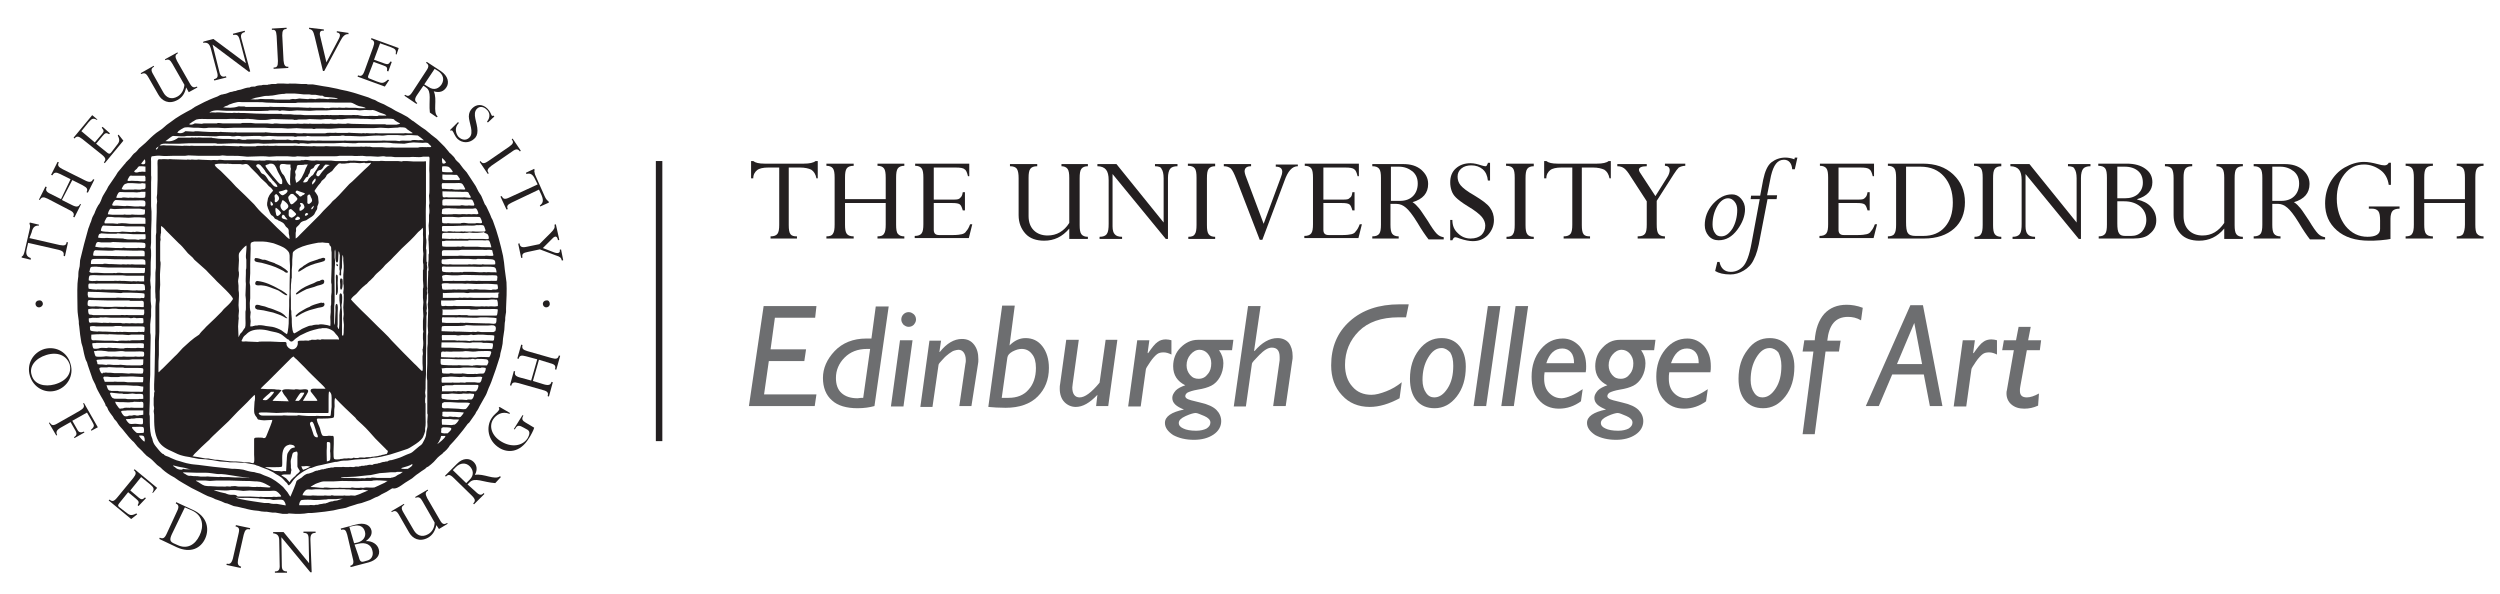 <?xml version="1.0" encoding="utf-8"?>
<!-- Generator: Adobe Illustrator 20.1.0, SVG Export Plug-In . SVG Version: 6.00 Build 0)  -->
<svg version="1.1" id="Isolation_Mode" xmlns="http://www.w3.org/2000/svg" xmlns:xlink="http://www.w3.org/1999/xlink" x="0px"
	 y="0px" viewBox="0 0 577.5 137.3" style="enable-background:new 0 0 577.5 137.3;" xml:space="preserve">
<g>
	<path style="fill:#231F20;" d="M91.7,112.7c0.7-0.3,1.3-0.8,1.9-1.2c0.5-0.3,1.1-0.7,1.6-1c0.5-0.4,0.9-0.8,1.4-1.1
		c0.5-0.4,1-0.7,1.6-1.1c0.1-0.1,0.2-0.2,0.3-0.3c0.1-0.1,0.2-0.1,0.4-0.2c0.4-0.3,0.9-0.7,1.3-1.1c0.3-0.3,0.6-0.7,0.9-1
		c0.3-0.3,0.7-0.6,1.1-0.9c0.1-0.1,0.2-0.3,0.4-0.4c0.3-0.3,0.6-0.5,0.8-0.8c0.2-0.2,0.4-0.5,0.5-0.7c0.6-0.6,1.2-1.3,1.8-2
		c0.4-0.5,0.9-1.1,1.3-1.6c0.3-0.4,0.6-0.8,0.9-1.2c0.1-0.2,0.3-0.3,0.5-0.5c0.5-0.7,0.9-1.3,1.4-2c0.1-0.2,0.2-0.5,0.4-0.7
		c0.1-0.2,0.2-0.3,0.3-0.5c0.1-0.2,0.2-0.4,0.3-0.6c0.3-0.5,0.6-1.1,0.9-1.6c0.2-0.4,0.5-0.8,0.7-1.3c0.2-0.4,0.3-0.9,0.5-1.3
		c0.2-0.4,0.4-0.9,0.6-1.4c0.7-1.9,1.4-3.9,2-5.9c0-0.2,0.1-0.5,0.1-0.7c0.2-0.7,0.4-1.5,0.5-2.2c0-0.4,0.1-0.8,0.1-1.2
		c0.1-0.6,0.2-1.3,0.3-2c0-0.5,0.1-1,0.1-1.6c0-0.2,0.1-0.4,0.1-0.6c0-0.4,0-0.9,0.1-1.3c0-0.2,0.1-0.4,0.1-0.6c0-0.3,0-0.6,0-0.9
		c0.1-2,0.2-4.1,0.1-6c-0.1-1-0.3-2-0.4-3c-0.1-1-0.2-2.1-0.4-3.1c-0.6-2.7-1.3-5.4-2.3-8c-0.1-0.4-0.4-0.7-0.5-1.1
		c-0.3-0.8-0.7-1.5-1-2.2c-0.1-0.2-0.2-0.4-0.4-0.6c-0.3-0.6-0.5-1.3-0.8-1.9c-0.2-0.4-0.5-0.7-0.7-1.1c-0.2-0.4-0.4-0.8-0.6-1.2
		c-0.7-1.1-1.4-2.1-2.1-3.2c-0.3-0.3-0.5-0.6-0.8-0.9c-0.3-0.4-0.6-0.8-0.9-1.2c-0.3-0.3-0.6-0.5-0.9-0.9c-0.1-0.2-0.2-0.4-0.4-0.6
		c-0.2-0.2-0.5-0.5-0.7-0.7c-0.1-0.1-0.3-0.2-0.4-0.4c-0.3-0.4-0.7-0.8-1-1.2c-0.3-0.3-0.6-0.6-0.9-0.9c-0.3-0.3-0.6-0.6-0.9-0.9
		c-0.4-0.3-0.8-0.6-1.3-1c-0.4-0.4-0.9-0.7-1.3-1.1c-0.3-0.2-0.6-0.4-0.9-0.6c-0.4-0.3-0.7-0.5-1.1-0.8c-0.3-0.2-0.5-0.4-0.8-0.6
		c-0.2-0.1-0.4-0.2-0.6-0.4c-0.3-0.2-0.5-0.4-0.8-0.6c-0.9-0.5-1.8-1-2.7-1.4c-0.3-0.2-0.7-0.4-1-0.6c-0.6-0.3-1.2-0.6-1.7-0.9
		c-0.5-0.2-1-0.4-1.4-0.6c-0.2-0.1-0.5-0.3-0.7-0.4c-0.2-0.1-0.4-0.1-0.6-0.2c-0.3-0.1-0.6-0.3-0.9-0.4c-0.9-0.3-1.9-0.6-2.8-0.9
		c-0.4-0.1-0.9-0.3-1.4-0.4c-1-0.3-2-0.4-3-0.7c-0.7-0.1-1.3-0.3-2-0.4c-0.4-0.1-0.9-0.1-1.3-0.2c-0.7-0.1-1.5-0.3-2.3-0.4
		c-0.3,0-0.6,0-0.9,0c-0.2,0-0.4,0-0.6-0.1c-0.4,0-0.8,0-1.2,0c-0.9-0.1-1.8-0.1-2.7-0.1c-0.4,0.1-0.9,0-1.3,0c-0.5,0-1,0-1.4,0
		c-0.1,0-0.3,0-0.4,0.1c-0.3,0-0.7,0-1,0c-0.2,0-0.4,0.1-0.5,0.1c-0.2,0-0.3,0-0.5,0.1c-0.2,0-0.3,0-0.5,0c-0.1,0-0.2,0-0.3,0
		c-0.2,0-0.4,0-0.6,0.1c-0.5,0-1.2,0.1-1.5,0.3c-0.1,0-0.2,0-0.3,0c-0.3,0-0.7,0-0.9,0.2c-0.8,0-1.4,0.3-2.1,0.5
		c-0.4,0.1-0.8,0.1-1.1,0.3c-0.3,0-0.6,0.1-0.9,0.2c-0.5,0-0.9,0.3-1.3,0.4c-0.2,0.1-0.6,0.1-0.8,0.2c-0.5,0-0.9,0.3-1.3,0.5
		c-0.3,0.1-0.5,0.2-0.8,0.3c-1.5,0.6-2.9,1.3-4.4,2.1c-0.2,0.2-0.5,0.3-0.7,0.5c-1.7,0.9-3.4,1.8-4.9,3c-0.4,0.3-0.9,0.6-1.3,1
		c-0.2,0.2-0.5,0.4-0.7,0.6c-0.4,0.3-0.9,0.6-1.3,0.9c-0.9,0.7-1.7,1.5-2.5,2.3c-0.5,0.4-1,0.9-1.5,1.3c-0.2,0.2-0.3,0.4-0.5,0.6
		c-0.2,0.2-0.4,0.4-0.7,0.6c-0.4,0.4-0.6,0.8-0.9,1.1c-0.3,0.3-0.6,0.6-0.9,0.9c-0.1,0.2-0.2,0.3-0.4,0.5c-0.5,0.6-1,1.2-1.5,1.8
		c-0.3,0.5-0.6,1-0.9,1.4c-0.4,0.6-0.9,1.3-1.3,1.9c-0.1,0.2-0.2,0.4-0.3,0.6c-0.3,0.5-0.6,1-0.9,1.5c-0.3,0.5-0.4,1.1-0.7,1.6
		c-0.1,0.2-0.2,0.4-0.4,0.6c-0.3,0.5-0.5,0.9-0.7,1.4c-0.1,0.3-0.2,0.6-0.4,0.9c-0.2,0.3-0.3,0.6-0.4,0.9c-0.1,0.4-0.2,0.7-0.4,1.1
		c-0.1,0.4-0.3,0.8-0.4,1.1c-0.7,2.4-1.3,4.8-1.9,7.3c0,0.5-0.1,1-0.1,1.4c-0.1,0.5-0.3,1.1-0.3,1.7c0,0.4,0,0.9-0.1,1.3
		c0,0.3-0.1,0.7-0.1,1c-0.1,2,0,4,0,5.9c0,0.9,0.2,1.9,0.3,2.8c0,0.4,0,0.8,0.1,1.2c0.1,1.3,0.3,2.6,0.5,3.8c0.1,0.3,0.2,0.6,0.3,1
		c0.2,1,0.4,2,0.7,2.9c0.1,0.2,0.2,0.4,0.3,0.6c0.1,0.2,0.1,0.5,0.2,0.7c0.4,1.1,0.7,2.1,1.1,3.2c0.2,0.4,0.4,0.8,0.6,1.2
		c0.1,0.3,0.2,0.6,0.3,0.8c0.3,0.7,0.7,1.3,1,1.9c0.3,0.5,0.6,1,0.9,1.6c0.1,0.2,0.2,0.4,0.2,0.6c0.1,0.1,0.2,0.2,0.3,0.3
		c0.1,0.2,0.2,0.4,0.3,0.7c0.2,0.4,0.6,0.9,0.9,1.3c0.2,0.2,0.3,0.5,0.5,0.8c0.3,0.3,0.6,0.6,0.8,1c0.2,0.3,0.4,0.6,0.6,0.8
		c0.4,0.4,0.7,0.8,1.1,1.3c0.3,0.4,0.6,0.7,0.9,1.1c0.4,0.4,0.7,0.8,1.1,1.1c0.3,0.3,0.6,0.8,0.9,1.1c0.5,0.5,1,0.9,1.4,1.4
		c0.2,0.2,0.5,0.5,0.7,0.7c0.4,0.3,0.9,0.6,1.3,1c0.4,0.4,0.7,0.7,1.1,1.1c0.3,0.2,0.5,0.4,0.8,0.6c0.3,0.3,0.6,0.6,1,0.9
		c0.4,0.3,0.8,0.6,1.3,0.9c0.3,0.2,0.6,0.3,0.9,0.5c0.3,0.2,0.7,0.5,1,0.7c0.3,0.2,0.7,0.4,1,0.6c1.3,0.8,2.6,1.5,3.9,2.1
		c0.6,0.3,1.1,0.6,1.8,0.9c0.6,0.2,1.2,0.4,1.7,0.7c0.2,0.1,0.4,0.1,0.6,0.2c0.6,0.2,1.1,0.4,1.7,0.7c0.2,0,0.3,0.1,0.5,0.1
		c0.5,0.2,1,0.4,1.5,0.6c0.6,0.1,1.2,0.2,1.9,0.4c0.9,0.2,1.9,0.5,2.8,0.6c0.3,0,0.7,0.1,1,0.1c0.5,0.1,0.9,0.2,1.4,0.2
		c0.4,0,0.7,0,1.1,0.1c0.2,0,0.5,0.1,0.7,0.1c0.2,0,0.5,0,0.7,0c0.6,0.1,1.1,0.2,1.7,0.3c0.3,0,0.6,0,0.9,0c0.2,0,0.3,0,0.5-0.1
		c0.5,0,1.1,0.1,1.6,0.1c0.3,0,0.6,0,1,0c0.7,0,1.3-0.1,1.9-0.2c0.3,0,0.5,0,0.8,0c0.4,0,0.8-0.1,1.1-0.1c1.3-0.1,2.6-0.3,3.9-0.5
		c0.4-0.1,0.9-0.2,1.3-0.3c0.5-0.1,1.1-0.2,1.6-0.3c0.3-0.1,0.5-0.2,0.8-0.3c0.4-0.1,0.9-0.3,1.3-0.4c0.2-0.1,0.4-0.1,0.6-0.2
		c0.3-0.1,0.6-0.1,0.9-0.2c0.7-0.2,1.3-0.5,2-0.7c0.4-0.2,0.8-0.4,1.2-0.6c0.4-0.1,0.8-0.3,1.1-0.5c0.1-0.1,0.2-0.1,0.3-0.2
		c0.4-0.2,0.8-0.4,1.2-0.6c0.4-0.3,0.9-0.5,1.3-0.8C91.2,112.9,91.4,112.8,91.7,112.7 M103.4,100.1c-0.4,0-1.2,0.1-1.5-0.2
		c-0.1,0,0-0.1,0-0.2c0.1-0.3-0.1-0.7,0.2-0.9c0.1,0,0.2-0.1,0.3-0.1c0.3,0,1.7,0,1.8,0.2C104.5,99.2,103.6,99.9,103.4,100.1
		 M105,98.1c-0.2,0-0.4,0-0.6,0.1c-0.8,0-1.5-0.1-2.3-0.1c0-0.4-0.1-0.9,0-1.3c0.6,0,1.3,0,1.9,0c0.3,0,0.6,0.1,0.8,0.1
		c0.4,0,0.8,0,1.2,0C106,97.2,105.3,98,105,98.1 M107.2,95.2c-0.1,0-0.1,0.1-0.1,0.2c-0.1,0.2-0.5,0.7-0.7,0.9
		c-0.1,0-0.3,0.1-0.4,0.1c-0.3,0-1-0.2-1.2-0.1c-0.4,0-0.9-0.2-1.3,0c-0.3,0-1.2,0-1.3-0.2c-0.1-0.1,0-0.3,0-0.4c0-0.2,0-0.4,0-0.5
		c0-0.1,0.2-0.1,0.3-0.1c1.3,0,2.5,0,3.7,0.1c0.4,0,0.7,0.1,1.1,0.1V95.2z M108.6,93.2c-0.1,0-0.7,1.2-1.1,1.3
		c-0.6,0.1-1.4-0.1-2-0.1c-0.8,0-1.5-0.1-2.2-0.1c-0.3,0-0.8,0.1-1.1-0.1c-0.2-0.1-0.1-0.6-0.1-0.8c0-0.4,0.2-0.3,0.5-0.5
		c0.3,0,0.5,0,0.8,0c0.2,0,0.5,0,0.7,0c0.6,0,1.1,0.1,1.7,0.1c0.6,0,1.2,0,1.8,0C108,93,108.3,93,108.6,93.2
		C108.6,93.1,108.6,93.1,108.6,93.2 M108.8,92.3c-0.3,0-0.7-0.1-1,0.1c-0.5,0-1.6-0.2-2,0c-0.8,0-1.7,0-2.5-0.1
		c-0.4-0.1-0.8-0.1-1.2-0.2c0-0.1,0-0.1-0.1-0.2c0-0.3,0-0.5,0-0.8c0,0,0,0,0,0c0-0.1,0.5-0.1,0.6-0.1c0.3,0,0.6,0,0.9,0
		c0.3,0,0.6-0.1,0.9-0.1c0.5,0,1,0.1,1.5,0.1c0.4,0,0.8,0,1.1-0.1c0.5,0,1,0.1,1.5,0c0.3,0,0.6,0.1,1,0.1
		C109.6,91.4,109.2,92.3,108.8,92.3 M110.2,90.1c-0.1,0.1-0.2,0.2-0.3,0.3c-0.3,0-0.6,0-0.9,0c-0.3,0-1-0.2-1.3,0
		c-0.3,0-0.9-0.1-1.2,0c-0.3,0-0.7-0.1-1,0c-0.3,0-0.7-0.1-1,0c-0.8,0-1.6,0-2.4,0v0c-0.1,0,0,0,0-0.1c0-0.4,0-0.7,0-1.1
		c0.3,0,0.5-0.1,0.8-0.2c0.5,0,1,0,1.4,0c0.2,0,0.4,0,0.6-0.1c1,0,2,0,2.9,0c0.4,0,0.9,0,1.4,0c0.3,0,0.5,0,0.8,0
		c0.2,0,0.4,0,0.5,0.1C110.6,89.2,110.3,90,110.2,90.1 M111.2,87.9c-0.1,0.2-0.2,0.5-0.5,0.5c-0.1,0-0.2,0-0.3,0
		c-0.3,0-0.5-0.1-0.8-0.1c-0.5,0-1.1,0-1.6,0c-0.2,0-0.4,0-0.6,0.1c-0.4,0-1.1-0.1-1.3,0c-0.1,0-0.2,0-0.3,0c-0.3,0-0.6,0-0.9,0
		c-0.2,0-0.4-0.1-0.6,0c-0.7,0-1.5,0-2.2,0v0c-0.1,0-0.1-0.4-0.1-0.5c0-0.2,0-0.6,0.1-0.7c0.1-0.2,1.4-0.1,1.8-0.2
		c0.2,0,0.4,0,0.6,0c0.5,0,1.1,0.1,1.6,0.1c0.3,0,0.6,0,1-0.1c0.3,0,0.5,0.1,0.9,0.1c0.5,0,1,0,1.6,0c0.4,0,1.4-0.2,1.7,0
		c0,0,0,0,0.1,0C111.4,87.3,111.2,87.7,111.2,87.9 M111.8,86.2c-0.1,0.1-0.3,0.1-0.4,0.1c-0.5,0-0.9,0-1.3,0.1c-0.2,0-0.4-0.1-0.6,0
		c-0.2,0-0.4,0-0.6,0c-0.1,0-0.2,0-0.3,0c-0.4,0-0.9,0-1.3-0.1c-0.2,0-0.5-0.1-0.7,0c-0.1,0-0.3,0-0.4,0c-0.4,0-0.8,0-1.3,0
		c-0.3,0-0.8-0.2-1.1,0c-0.2,0-0.4,0-0.5,0c-0.2,0-1,0-1.1-0.1c-0.1-0.1-0.1-0.3-0.1-0.4c0-0.2,0-0.5-0.1-0.7v0c0.3,0,0.7-0.1,1-0.1
		c1.1,0,2.2,0,3.2,0c0.3,0,0.5-0.1,0.8-0.1c0.5,0,1.1,0,1.6,0c0.3,0,0.6,0,0.8,0c0.5,0,0.9,0.1,1.3,0.1c0.2,0,0.4,0,0.5-0.1
		c0.4,0,0.7,0,1,0.1C112.3,85.3,112,86.1,111.8,86.2 M112.8,83.8c-0.1,0.2-0.2,0.4-0.3,0.6c-0.2,0-0.5,0-0.6,0c-0.2,0-0.4,0-0.6,0
		c-0.1,0-0.2,0-0.3,0c-0.3,0-1.1-0.1-1.3,0c-0.2,0-0.4,0-0.6,0.1c-0.6-0.1-1.2-0.1-1.8-0.1c-0.2,0-0.5,0-0.7,0c-0.3,0-0.7-0.1-1,0
		c-0.4,0-3.6,0-3.7-0.2c-0.2-0.2-0.1-1-0.1-1.3c0.6,0,1.3,0,1.9,0c0.6,0,1.1,0.1,1.7,0.1c1,0,1.9,0,2.9,0c0.3,0,0.5,0,0.8-0.1
		c0.2,0,0.4,0,0.6,0.1c0.2,0,0.3,0,0.5-0.1c0.4,0,2.2,0,2.4,0.2C112.9,83.4,112.8,83.6,112.8,83.8 M113.4,81.7
		c-0.1,0.3-0.2,0.6-0.4,0.8c-0.8,0-1.8-0.1-2.6,0c-0.1,0-0.3,0-0.4,0.1c-0.4,0-1.6-0.1-1.9,0c-0.4,0-0.8,0-1.2,0
		c-0.3,0-0.7-0.1-0.9,0c-0.3,0-0.8-0.1-1.1,0c-1,0-2-0.1-3-0.1c0-0.3-0.1-1,0.1-1.2c0-0.1,0.4-0.1,0.5-0.1c0.2,0.1,0.4,0,0.6,0
		c0.5,0,1.1,0.1,1.6,0c0.5,0,1,0,1.5,0c0.4,0,0.9,0,1.3-0.1c0.8,0,1.6,0.2,2.3,0.1c0.5-0.1,1-0.1,1.5-0.1c0.4,0,1.9-0.1,2.1,0.1
		C113.5,81.3,113.5,81.5,113.4,81.7 M113.8,80.2c0,0.2-0.1,0.3-0.1,0.4c-0.4,0-0.8,0-1.2,0c-0.3,0-0.7,0-1,0c-0.4,0-0.9,0-1.3-0.1
		c-0.3,0-0.7,0-1,0c-0.3,0-0.8-0.1-1.1,0c-0.2,0-0.4,0-0.6,0c-0.5,0-0.9-0.1-1.4-0.1c-1.4-0.1-2.7-0.1-4.1-0.1c0,0,0,0,0,0
		c-0.1,0,0-1,0-1.2c0.5,0,1,0,1.4,0c0.3,0,0.5,0,0.8,0c0.8,0,1.7,0,2.6,0c0.7,0,1.7,0.2,2.3,0c0.4,0,0.9,0,1.3,0c0.2,0,0.4,0,0.6,0
		c0.2,0,0.4,0,0.6,0.1c0.7,0,1.5,0,2.2,0.1C113.9,79.6,113.9,79.9,113.8,80.2 M114.1,78.6c-0.1,0-0.1,0-0.2,0.1
		c-0.4,0-1.6-0.1-1.8,0c-0.3,0-0.8-0.1-1,0c-0.4,0-0.8,0-1.3,0c-0.2,0-0.5-0.1-0.6,0c-0.2,0-0.5,0-0.7,0.1c-0.3,0-0.5-0.1-0.8-0.1
		c-0.4,0-0.9,0-1.3,0c-0.2,0-0.5-0.1-0.7,0c-0.2,0-0.5-0.1-0.7-0.1c-0.7,0-1.4,0-2.2,0c-0.2,0-0.5,0-0.7,0c0-0.4-0.1-0.9,0-1.2
		c0.1,0,0.2,0,0.3,0c0.6,0,1.2,0,1.9,0c0.3,0,0.6,0,0.9,0c0.2,0,0.4,0.1,0.6,0.1c0.3,0,0.6-0.1,0.9-0.1c0.6,0,1.6,0.1,2-0.1
		c0.2,0,0.4,0,0.6,0.1c0.4,0,0.8-0.1,1.2-0.1c0.7,0,1.5,0,2.2,0.1c0.4,0,1.1,0,1.4,0.1C114.3,77.4,114.1,78.4,114.1,78.6
		 M114.4,76.5c-0.1,0.1-0.3,0.1-0.4,0.2c-0.1,0-0.3,0-0.4,0c-0.8,0-1.6,0-2.4,0c-0.4,0-0.9-0.2-1.2,0c-0.3,0-0.9-0.1-1.1,0
		c-0.9,0-1.9-0.1-2.8-0.1c-0.3,0-0.5,0-0.8,0c-0.2,0-0.5-0.1-0.7,0c-0.9,0-1.7-0.1-2.6-0.1v0h0c0-0.2,0-1,0.1-1.1
		c0.1-0.1,0.9-0.1,1.2-0.1c0.9,0,1.8,0,2.6,0c0.5,0,1.4,0,1.8-0.2c0.6,0,1.2,0.1,1.8,0.1c0.5,0,1.1,0,1.6,0c0.5,0,1.1,0,1.6,0
		c0.5,0,1.2-0.2,1.6,0.1C114.7,75.5,114.5,76.4,114.4,76.5 M114.5,74.7c-0.1,0-0.3,0.1-0.4,0.1c-0.3,0-1-0.1-1.2-0.1
		c-0.2,0-0.4,0-0.5,0c-0.1,0-0.2,0-0.3,0c-1.2,0-2.4-0.1-3.6-0.1c-0.4,0-0.9-0.1-1.2,0c-0.3,0-1-0.1-1.2,0c-1,0-2,0-3,0
		c-0.3,0-0.7-0.1-1-0.1c0-0.1,0-0.2,0-0.3c0-0.3-0.1-0.6,0.1-0.9c0-0.1,0.3,0,0.3,0c0.8,0,1.5,0,2.3,0c0.3,0,0.6,0.1,0.9,0
		c1.3,0,2.5,0.1,3.8,0.1c0.5,0,1,0,1.5-0.1c1,0,2.1,0,3.1,0.1c0.2,0,0.4,0.1,0.6,0.1C114.7,73.9,114.7,74.5,114.5,74.7 M114.8,72.8
		c0,0.1-0.4,0.1-0.4,0.1c-0.1,0-0.2,0-0.3,0c-0.7,0-1.3,0-2,0c-0.2,0-0.5,0-0.7,0c-0.6,0-1.3,0-1.9,0c-0.2,0-0.3,0-0.5,0
		c-0.2,0-0.3,0-0.5,0c-0.2,0-0.4,0-0.6-0.1c-0.4,0-0.8,0-1.3,0c-0.2,0-0.6-0.1-0.8,0c-1.1,0-2.2,0-3.2,0h-0.4c0-0.4,0.1-1,0-1.3v0h0
		c0-0.1,0.1,0,0.2,0c0.4,0,0.7,0,1,0c0.3,0,0.7,0,1,0c0.6,0,1.2-0.1,1.8-0.1c0.3,0,0.5,0,0.8,0c0.4,0,0.9,0,1.3,0
		c0.1,0,0.3,0,0.4,0.1c0.3,0,0.5,0,0.8,0c0.2,0,0.4,0,0.6,0c0.2,0,0.3,0,0.5-0.1c0.3,0,0.7,0,1,0c0.4,0,0.8,0,1.3,0
		c0.4,0,1.9-0.1,2.1,0.1C115,71.6,114.9,72.6,114.8,72.8 M115,70.7c-0.2,0-0.4,0.1-0.7,0.1c-0.4,0-1.1-0.1-1.4,0
		c-0.3,0-0.7-0.1-0.9,0c-0.3,0-0.9-0.1-1.1,0c-0.7,0-1.4,0-2.2-0.1c-0.2,0-0.4,0-0.6,0c-0.8,0-1.6,0-2.5,0c-0.3,0-0.8-0.1-1.1,0
		c-0.4,0-0.8,0-1.1,0c-0.2,0-0.5-0.1-0.8,0c-0.2,0-0.4,0-0.5,0c-0.3-0.1-0.2-1-0.2-1.3h0v0c0.1,0,0.3,0,0.4,0c0.4,0,0.8,0,1.2,0
		c0.2,0,0.5,0,0.7,0c0.4,0,0.9,0,1.3-0.1c1.5,0,3,0,4.6,0c0.7,0,1.4,0,2.1,0c0.4,0,0.8,0,1.2-0.1c0.3,0,0.5,0,0.8,0
		c0.2,0,0.3,0.1,0.5,0c0,0,0,0,0,0C115.1,69.4,115,70.6,115,70.7 M115.1,68c0,0.2,0,0.5,0,0.7c0,0.1-0.2,0.1-0.3,0.1
		c-0.2,0-0.5,0-0.6,0c-0.3,0-0.7-0.1-1,0c-1.3,0-2.6,0-3.9,0c-0.3,0-0.9-0.1-1.2,0c-0.3,0-1.1-0.1-1.3,0c-0.3,0-0.7-0.1-0.9,0
		c-0.5,0-1,0-1.4,0c-0.7,0-1.5,0-2.2,0v0c-0.1,0,0,0,0-0.1c0-0.3,0-0.7,0-1h0c0-0.1,0.2,0,0.3,0c0.9,0,1.7-0.1,2.6-0.1
		c0.6,0,1.2,0,1.9,0c0.3,0,0.5,0.1,0.8,0.1c0.2,0,0.4,0,0.7-0.1c1,0,1.9,0,2.9,0c0.7,0,1.4,0,2.1,0c0.2,0,0.5,0,0.7,0
		c0.2,0,1-0.1,1.1,0.1C115.1,67.7,115.1,67.9,115.1,68 M114.9,66.8c-0.1,0-0.3,0.1-0.4,0.1c-0.3,0-0.7-0.1-1,0.1
		c-0.5,0-1-0.1-1.5-0.1c-0.2,0-0.3,0-0.5,0c-0.2,0-0.5,0-0.6,0c-0.4,0-1.2-0.2-1.6,0c-0.4,0-1-0.2-1.4,0c-0.4,0-0.8,0-1.2,0
		c-0.3,0-0.9-0.1-1.2,0c-0.3,0-0.9-0.1-1.1,0c-0.2,0-0.4,0-0.7,0c-0.3,0-1.4,0.1-1.5-0.1c-0.1-0.2-0.1-0.4-0.1-0.6
		c0-0.2-0.2-0.6,0.1-0.7c0.3-0.1,1.3-0.1,1.7,0c0.3,0,0.6,0,0.9,0c0.7,0,1.3,0,2,0c0.3,0,0.8,0.1,1.1,0c0.7,0,1.4,0.1,2.1,0.1
		c1.2,0,2.4-0.1,3.6,0c0.4,0,0.8,0.1,1.3,0.1C114.9,65.9,115.2,66.6,114.9,66.8 M114.8,64.8c-0.2,0.2-1.4,0-1.7,0.1
		c-0.1,0-0.3,0-0.4,0c-0.5,0-1,0-1.5,0c-0.3,0-0.7-0.1-1,0c-0.4,0-1.3-0.1-1.6,0c-0.4,0-0.8-0.1-1.2,0c-0.8,0-1.5,0-2.3,0
		c-0.2,0-0.4-0.1-0.6,0c-0.3,0-0.6,0-0.9,0c-0.2,0-0.5,0-0.7,0c-0.2,0-0.4,0-0.6,0v0c-0.1,0,0-0.4-0.1-0.5c0-0.1,0-0.3-0.1-0.4
		c0-0.5,0.5-0.4,0.9-0.5c0.5,0,0.9,0.1,1.4,0.1c0.4,0,0.8,0,1.3,0c0.5,0,1-0.1,1.4-0.1c1.7,0,3.6,0.1,5.4,0.1c0.4,0,2.1-0.1,2.3,0.1
		c0.1,0.1,0.1,0.4,0.1,0.5C114.8,64.4,114.9,64.7,114.8,64.8 M114.7,62.9C114.7,62.9,114.7,62.9,114.7,62.9c0,0.1-0.2,0-0.3,0
		c-0.3,0-0.6,0-0.9,0c-0.3,0-0.8-0.1-1.1,0c-0.3,0-0.7-0.1-1,0c-0.2,0-0.3,0-0.5,0c-0.6,0-1.1-0.1-1.7-0.1c-0.6,0-1.3,0-1.9,0
		c-0.2,0-0.3,0-0.5,0.1c-0.2,0-0.5-0.1-0.7,0c-0.4,0-0.9,0-1.3,0c-0.2,0-0.5-0.1-0.7,0c-0.4,0-1.7,0-1.9-0.2
		c-0.1-0.1-0.1-0.2-0.1-0.4c0-0.2-0.1-0.6,0.1-0.7c0.2-0.1,0.6,0,0.9,0c0.3,0,0.6,0,0.9,0c0.3,0,0.6,0,0.9,0c0.3,0,0.5,0,0.8,0
		c1,0,2,0,2.9,0c0.2,0,0.4,0,0.6,0c0.8,0,1.7,0.1,2.5,0c0.3,0,0.6,0,0.8,0c0.3,0,1.6,0,1.8,0.2C114.6,61.9,114.7,62.7,114.7,62.9
		 M114.4,61L114.4,61c0,0.1-0.3,0.1-0.4,0.1c-0.7,0-1.4,0-2.1,0c-0.2,0-0.5-0.1-0.6,0c-0.3,0-0.5,0-0.8,0c-0.4,0-1.2-0.1-1.5,0
		c-0.3,0-0.7-0.1-0.9,0c-1.2,0-2.4,0-3.6,0c-0.3,0-0.6-0.1-0.9,0c-0.3,0-1.4,0-1.5-0.2c-0.1-0.1-0.1-0.3-0.1-0.4
		c0-0.2,0-0.6,0.2-0.6c0.2,0,0.4,0,0.6,0c0.8-0.1,1.5-0.1,2.3-0.1c1.1,0,2.2,0,3.2,0c0.6,0,1.5,0.2,2,0c0.6,0,3.5,0,3.7,0.2
		C114.5,60.2,114.4,60.7,114.4,61 M114,59c-0.1,0-0.1,0-0.2,0.1c-0.2,0-0.6,0-0.8,0c-0.3,0-0.7-0.1-1,0c-1.1,0-2.2,0-3.3,0
		c-0.4,0-0.8,0-1.3,0c-0.3,0-1.4-0.1-1.6,0c-0.8,0-1.6,0-2.4,0c-0.2,0-0.6,0-0.7,0c-0.2,0-0.3,0-0.5,0c-0.1,0-0.1,0-0.1-0.1
		c0-0.2-0.1-1,0.1-1.1c0.1-0.1,0.2-0.1,0.4-0.1c0.3,0,0.6,0,1,0c0.6,0,1.2,0,1.8,0c0.4,0,0.9,0,1.3-0.1c0.3,0,0.7,0,1,0
		c0.5,0,0.9,0,1.4,0c0.4,0,0.9,0,1.3,0c0.3,0,0.7,0,1,0c0.4,0,0.9,0.1,1.3,0c0.3,0,0.7,0,1,0.1C113.8,58.1,113.9,58.8,114,59
		 M113.5,57.1L113.5,57.1c0,0.1-0.4,0-0.5,0c0,0,0,0,0,0c-0.1,0-0.1,0-0.2,0c-0.2,0-0.4,0-0.5,0c-0.7,0-1.3,0-1.9-0.1
		c-0.2,0-0.5,0-0.7,0c-0.2,0-0.3,0-0.5,0c-0.6,0-1.2,0-1.7,0c-0.3,0-0.7-0.2-1,0c-0.3,0-0.9-0.1-1.1,0c-0.5,0-1,0-1.6,0
		c-0.4,0-1.3,0-1.6-0.1c-0.1,0-0.1-1-0.1-1.2h0c0-0.1,0,0,0,0c0.3,0,0.6,0,0.9-0.1c0.5,0,1,0,1.5,0c0.9,0,1.9,0,2.9,0
		c0.2,0,0.3,0,0.5,0c0.1,0,0.3,0,0.4-0.1c0.5,0,1,0,1.5,0c0.2,0,0.5,0,0.7,0c0.3,0,0.6,0,0.9,0c0.3,0,0.7,0.1,1,0
		c0.2,0,0.5,0,0.6,0.1C113.3,56.1,113.4,56.8,113.5,57.1 M112.6,54.1c0.2,0.1,0.5,1,0.2,1.1c-0.3,0.1-0.7,0-1.1,0
		c-0.9,0-1.8,0-2.7,0c-0.3,0-0.7-0.1-0.9,0c-0.2,0-0.5,0-0.7,0c-0.3,0-1.3-0.1-1.6,0c-0.3,0-0.6-0.1-0.8,0c-0.3,0-0.7-0.1-1,0
		c-0.7,0-1.2-0.1-1.9-0.1c0-0.2,0-1.1,0.1-1.2c0.3-0.2,1.6-0.1,2-0.1c0.7,0,1.3,0,1.9,0c0.4,0,0.9,0.1,1.3,0c0.3,0,0.7,0,1-0.1
		c0.3,0,0.6,0.1,0.9,0.1c0.7,0,1.4,0,2-0.1c0.1,0,0.3,0,0.4-0.1C112,53.9,112.4,53.9,112.6,54.1 M112.1,53c0.1,0.4,0.1,0.3-0.2,0.5
		c-0.7,0-1.4,0-2,0c-0.3,0-0.7-0.1-1,0c-0.4,0-0.8,0-1.2,0c-0.2,0-0.4-0.1-0.6,0c-0.2,0-0.6-0.1-0.8,0c-0.3,0-0.7,0-1,0
		c-0.2,0-0.4-0.1-0.5,0c-0.4,0-1.1-0.2-1.5,0c-0.4,0-0.8,0-1.1-0.1c-0.1,0-0.1,0-0.1-0.1c0-0.2,0-0.3,0-0.5c0-0.3-0.1-0.6,0.3-0.6
		c0.3,0,0.6,0,0.9,0c0.2,0,0.5,0,0.7,0c0.3,0,0.5,0,0.8,0c1,0,2-0.1,3.1-0.1c0.7,0,1.6,0.1,2.2-0.1c0.4,0.1,1.4-0.2,1.7,0.2
		C111.9,52.4,112,52.7,112.1,53 M110.9,50.2c0.1,0.1,0.6,1.1,0.4,1.3c-0.3,0.2-1.1-0.1-1.5,0.1c-0.2,0-0.5,0-0.6,0
		c-0.1,0-0.2,0-0.3,0c-0.2,0-0.5,0-0.7,0c-0.3,0-1-0.2-1.3-0.1c-0.2,0-0.3,0-0.5,0.1c-0.5,0-1.1,0-1.6,0c-0.2,0-0.5,0-0.7,0
		c-0.3,0-0.7-0.1-0.9,0c-0.3,0-0.8,0-1-0.1c-0.1-0.1-0.1-1-0.1-1.3h0c0-0.1,0.8-0.1,0.9-0.1c0.5,0,1.1,0,1.6,0
		c0.4,0,0.8,0.1,1.3,0.1c0.4,0,0.7-0.1,1.1-0.1c0.8,0,1.6,0,2.3,0c0.3,0,0.5,0,0.8,0C110.5,50.1,110.8,50.1,110.9,50.2 M110,48.2
		c0.2,0.1,0.5,0.9,0.5,1.1c0.2,0-0.3,0.2-0.3,0.2c-0.3,0-0.9-0.1-1.2,0c-0.3,0-0.9-0.1-1.1,0c-0.5,0-1-0.1-1.5,0c-0.1,0-0.2,0-0.3,0
		c-0.4,0-1.3-0.1-1.6,0c-0.4,0-2.2,0.1-2.4-0.1c-0.1,0,0-0.5,0-0.6c0-0.1,0-0.4,0.1-0.5c0.2-0.2,1.1-0.2,1.4-0.2c0.1,0,0.1,0,0.2,0
		c0.6,0.1,1.2,0,1.9,0.1c1.2,0,2.3,0,3.5,0C109.5,48.2,109.8,48,110,48.2 M109.5,47c0.1,0.2,0.1,0.3,0,0.5c-0.2,0-0.4,0-0.5,0
		c-0.3,0-0.8-0.1-1,0c-0.2,0-0.3,0-0.5,0c-0.3,0-0.9-0.2-1.2,0c-0.5,0-0.9,0-1.4,0c-0.1,0-0.3,0-0.4,0c-0.4,0-0.7,0-1.1,0
		c-0.2,0-0.4-0.1-0.6,0c-0.2,0-0.4,0-0.6-0.1c-0.1,0,0,0,0-0.1c0-0.2-0.1-1,0.1-1.2c0.2-0.1,0.5-0.1,0.7-0.1c0.4,0,0.8,0,1.3,0
		c0.2,0,0.5,0,0.7,0c1,0,2,0.1,3,0.1c0.3,0,0.9-0.1,1.1,0.1C109.3,46.4,109.4,46.8,109.5,47 M108.1,44.4c0.2,0.1,0.2,0.3,0.3,0.5
		c0.1,0.1,0.1,0.2,0.2,0.3c0.1,0.1,0.1,0.3,0.2,0.4v0c-0.1,0-0.2,0.1-0.3,0.1c-0.4,0-1.3-0.2-1.6-0.1c-0.1,0-0.2,0-0.3,0
		c-0.3,0-0.5,0-0.8,0c-0.7,0-1.4,0-2.2,0c-0.2,0-0.6-0.1-0.8,0c-0.2,0-0.4,0-0.5-0.1c-0.1-0.2-0.1-1-0.1-1.3c1.4,0,2.8,0.1,4.2,0.1
		C106.7,44.4,107.8,44.2,108.1,44.4 M106.7,42.4c0.2,0.1,0.7,1,0.8,1.3c-0.1,0-0.1,0-0.2,0.1c-0.3,0-1.1-0.1-1.3,0
		c-0.3,0-0.6,0-0.8,0c-0.4,0-0.9-0.2-1.2-0.1c-0.1,0-0.2,0-0.3,0c-0.5,0-1-0.1-1.6-0.1c0-0.4-0.2-1.1,0.1-1.3v0c1,0,1.9,0,2.9,0
		C105.7,42.3,106.3,42.2,106.7,42.4 M105,40.4c0.2,0,0.3,0,0.5,0c0.2,0.1,0.4,0.4,0.5,0.6c0.1,0.1,0.3,0.3,0.2,0.5
		c0,0.1-0.1,0.1-0.2,0.1c-0.7,0-1.4,0-2.2,0c-0.2,0-0.4,0-0.6,0c-0.2,0-0.7,0-0.9-0.1c-0.2-0.1-0.1-1-0.1-1.2
		C103.1,40.4,104.1,40.3,105,40.4 M104.6,39.7L104.6,39.7c-0.1,0.1-0.2,0.1-0.3,0.1c-0.3,0-2,0-2.1-0.1c-0.1-0.1-0.1-0.4-0.1-0.6
		c0-0.3,0-0.5,0.1-0.7c0.4,0,0.9,0,1.3,0.1C103.9,38.6,104.5,39.4,104.6,39.7 M102.1,36.5c0.2,0.1,1,0.9,0.9,1.1
		c-0.1,0.1-0.3,0.1-0.4,0.2c-0.1,0-0.3,0-0.4-0.1C102.1,37.5,102.1,36.7,102.1,36.5 M101,102.6c0.1-0.2,0.3-0.4,0.4-0.6
		c0.2-0.4,0.4-0.8,0.5-1.3c0.3,0,0.7,0,1,0v0h0C102.9,101.2,101.3,102.4,101,102.6C101,102.6,101,102.6,101,102.6 M32.6,37.8
		c0,0,0.7-0.9,0.8-1c0.2,0.1,0.2,0.9,0.1,1C33.3,38,32.8,38,32.6,37.8L32.6,37.8L32.6,37.8z M31,39.7c0-0.3,0.4-0.5,0.6-0.7
		c0.1-0.2,0.3-0.4,0.5-0.6c0.3,0,1.2,0,1.5,0.1c0.1,0,0,0,0,0.1c0,0.4,0,0.7,0,1.1h0c0,0.1,0,0,0,0c-0.3,0-0.8-0.1-1.1,0
		c-0.1,0-0.2,0-0.3,0C31.7,39.9,31.3,39.9,31,39.7L31,39.7C31,39.7,31,39.7,31,39.7 M29.7,41.1c0.1-0.2,0.2-0.4,0.4-0.5
		c0.1-0.1,0.3,0,0.5,0c0.5,0,1,0,1.6,0c0.3,0,0.6,0,0.8,0c0.2,0,0.3,0,0.5,0c0,0.1,0,0.2,0.1,0.3c0,0.3,0,0.6,0,0.9h0
		c0,0.1-0.4,0.1-0.4,0.1c-0.5,0-0.9,0-1.4-0.1c-0.2,0-0.4,0-0.5,0c-0.4,0-1-0.1-1.3,0c-0.2,0-0.3,0-0.5,0
		C29.4,41.5,29.6,41.3,29.7,41.1 M28.2,43.4c0.1-0.2,0.4-0.8,0.7-0.9c0.2-0.1,0.4-0.1,0.6-0.2c0.3,0,0.7,0,1,0
		c0.5,0,1.1,0.1,1.6,0.1c0.2,0,0.5,0,0.7-0.1c0.3,0,0.5,0.1,0.8,0.1c0,0.3,0.1,1-0.1,1.2c-0.1,0-0.2,0.1-0.2,0.1
		c-0.3,0-0.6,0-0.8,0.1c-0.2,0-0.4,0-0.6,0c-0.3,0-0.7-0.1-1,0c-0.1,0-0.2,0-0.3,0c-0.1,0-0.2,0-0.3,0c-0.2,0-0.5,0-0.7,0
		c-0.4,0-1,0.1-1.4-0.1C28,43.8,28.2,43.5,28.2,43.4 M27.5,44.4c0.3-0.1,1,0,1.4,0c0.7,0,1.3,0,1.9,0c0.4,0,0.8,0.1,1.2,0
		c0.2,0,0.4,0,0.6-0.1c0.3,0,0.5,0,0.8,0h0.2v0c0.1,0,0,0,0,0c0,0.2,0,1.2-0.1,1.3c-0.1,0.1-0.4,0.1-0.5,0.1c-0.3,0-0.6,0-0.9,0
		c-0.3,0-1.1-0.1-1.3,0c-0.4,0-0.8-0.1-1.1,0c-0.4,0-1.2-0.2-1.6,0c-0.2,0-0.5,0-0.6,0c-0.2,0-0.4,0-0.6,0
		C26.8,45.5,27.3,44.5,27.5,44.4 M25.9,47.4c0-0.2,0.3-0.8,0.5-1c0.1-0.1,0.2-0.1,0.3-0.2c0.7,0,1.4,0.1,2.1,0.1c0.9,0,1.8,0,2.7,0
		c0.5,0,1.6-0.1,1.9,0.1c0.2,0.1,0.2,0.4,0.2,0.6c0,0.2,0,0.6-0.2,0.7c-0.1,0-0.2,0-0.3,0c-0.3,0-0.8-0.1-1.1,0
		c-0.6,0-1.3,0-1.9-0.1c-0.3,0-0.9-0.1-1.1,0c-0.1,0-0.3,0-0.4,0c-0.6,0-1.1-0.1-1.6-0.1C26.6,47.5,26.2,47.6,25.9,47.4
		C25.9,47.5,25.9,47.4,25.9,47.4 M25.5,48.2c0.3,0,0.6,0.1,0.9,0.1c0.8,0,1.6-0.1,2.4-0.1c0.2,0,0.4,0,0.6,0c0.9,0,1.8,0,2.7,0
		c0.5,0,0.9,0.2,1.4,0.2c0,0.2,0,0.9-0.1,1.1c-0.2,0.2-1.9,0.1-2.2,0.1c-0.3,0-0.8-0.1-1,0c-0.3,0-0.7,0-1,0c-0.2,0-0.5-0.1-0.7,0
		c-0.8,0-1.7,0-2.6,0c-0.3,0-0.6-0.1-1-0.1C25,49,25.2,48.5,25.5,48.2 M24.4,50.7c0.1-0.1,0.1-0.3,0.2-0.4c0.1-0.1,0.2-0.1,0.3-0.2
		c0.6,0,1.1,0,1.6,0.1c0.3,0,0.6,0,0.9,0c0.7,0,1.6,0.1,2.3,0.1c0.5,0,1-0.1,1.4-0.1c0.8,0,1.6,0,2.4,0.1c0,0.1,0.1,0.2,0.1,0.4
		c0,0.3,0,0.7,0,1c-0.2,0-0.4,0-0.6,0c-0.7,0-1.5,0-2.2,0c-0.6,0-1.2,0-1.7-0.1c-0.4,0-1.1-0.1-1.4,0c-0.2,0-0.4,0-0.5,0.1
		c-0.4,0-0.8-0.1-1.2-0.1c-0.6,0-1.2,0-1.8,0v0h0C24,51.2,24.3,50.9,24.4,50.7 M23.3,53.3c0-0.3,0.2-1,0.5-1.2v0
		c0.8,0,1.6,0.1,2.4,0.1c0.7,0,1.5,0,2.2,0c0.2,0,0.5,0.1,0.7,0.1c0.3,0,0.6,0,0.9,0c0.2,0,0.5,0,0.7,0c0.6,0,1.2,0,1.9,0
		c0.3,0,0.6,0,0.8,0.1c0.1,0.1,0.1,0.9,0.1,1.1h0c0,0.1-0.2,0.1-0.3,0.1c-0.2,0-0.5,0-0.6,0c-0.4,0-1.1-0.2-1.4,0
		c-0.2,0-0.5-0.1-0.7,0c-0.2,0-0.4,0-0.5,0c-0.6,0-1.2-0.1-1.8-0.1c-0.2,0-0.4,0.1-0.7,0.1c-0.3,0-0.7,0-1,0c-0.2,0-0.3,0-0.5,0
		c-0.2,0-0.4,0-0.6,0C24.9,53.5,23.8,53.6,23.3,53.3C23.3,53.4,23.3,53.4,23.3,53.3 M22.9,54.1c0.1-0.1,0.3-0.1,0.5-0.2
		c0.5,0,1,0.1,1.6,0.1c0.6,0,1.1,0,1.6,0c0.2,0,0.4,0,0.6-0.1c0.3,0,0.6,0.1,1,0.1c0.4,0,0.8,0,1.1,0c0.5,0,1,0.1,1.5,0.1
		c0.9,0,1.9,0,2.8,0c0,0.2,0.1,0.9,0,1.1c-0.1,0-0.2,0.1-0.3,0.1c-0.4,0-0.9-0.1-1.3,0.1c-0.3,0-0.5-0.1-0.8-0.1c-0.3,0-0.6,0-0.9,0
		c-0.1,0-0.3,0-0.4,0c-0.3,0-0.7,0-1-0.1c-0.1,0-0.3,0-0.4-0.1c-1,0-2-0.1-3-0.1c-0.4,0-1-0.1-1.3,0c-0.3,0-1.2,0-1.4-0.1
		C22.5,55.1,22.8,54.2,22.9,54.1 M22.4,56c0.1-0.1,0.3-0.1,0.4-0.1c0.2,0,0.4,0.1,0.6,0.1c0.2,0,0.5,0,0.7,0c0.3,0,0.6,0,0.9,0
		c0.4,0,0.7,0,1.1-0.1c0.8,0,1.7,0.1,2.5,0.1c0.9,0,1.9,0,2.9,0c0.4,0,1.8,0,2,0.2c0.1,0.1,0.1,0.4,0.1,0.5c0,0.3,0,0.5-0.2,0.6
		c-0.3,0-0.7,0-1,0c-0.2,0-0.5-0.1-0.7,0c-0.8,0-1.7,0-2.5,0c-0.3,0-0.7-0.2-1,0c-1,0-2,0-3-0.1c-0.3,0-1-0.1-1.2,0
		c-0.1,0-0.2,0-0.3,0c-0.6,0-1.1-0.1-1.7-0.2C22,56.9,22.2,56.1,22.4,56 M21.7,58c0.1-0.1,0.2-0.1,0.3-0.2c1,0,1.9,0.1,2.9,0.1H26
		c0.2,0,0.4-0.1,0.7-0.1c1.3,0,2.6,0.1,3.9,0.1c0.4,0,0.8,0,1.2,0c0.4,0,1.2-0.1,1.5,0.1c0.2,0.1,0.1,0.9,0.1,1.2
		c-0.2,0-0.4,0-0.6,0c-0.3,0-0.6,0-0.8,0c-0.8,0-1.5,0-2.2,0c-0.2,0-0.6-0.1-0.8,0c-1.6,0-3.2-0.1-4.8-0.1c-0.7,0-1.4,0-2,0
		c-0.3,0-0.5,0-0.7-0.1C21.5,58.8,21.6,58.2,21.7,58 M21,60.9c0-0.3,0-0.9,0.3-1c0.3-0.1,0.7-0.1,1.1-0.1c0.5,0,1.1,0,1.6,0
		c0.2,0,0.3,0,0.5,0c1.2,0.1,2.7,0.1,4,0.1c0.4,0,0.7,0,1.1,0c0.6,0,1.1,0,1.7,0c0.3,0,0.5,0,0.8,0c0.5,0,1.1-0.1,1.4,0.2
		c0.1,0.1,0.1,0.8,0.1,1h0c0,0.1-0.5,0-0.6,0c-0.6,0-1.3,0-1.9,0c-0.3,0-0.7-0.1-1,0c-0.2,0-0.7-0.1-0.9,0c-0.4,0-0.8-0.1-1.2,0
		c-0.7,0-1.4-0.1-2.2-0.1c-0.2,0-0.5,0-0.6,0c-0.4,0-1.1-0.2-1.4,0c-0.9,0-1.8,0-2.7,0v0C21,61,21,61,21,60.9 M20.7,62.6
		c0.2-0.9,0.1-1,1.1-1c0.2,0,0.4,0,0.6,0c0.3,0.1,0.6,0,0.9,0.1c0.6,0,1.2,0.1,1.7,0.1c0.3,0,0.6,0,0.9,0c2.6,0,5.2,0,7.6,0.1
		c0,0.4,0,0.8-0.1,1.1c0,0.2-0.9,0-1,0.1c-1.2,0-2.5,0-3.7,0c-0.5,0-1.4-0.2-1.9,0c-0.2,0-0.5-0.1-0.7,0c-0.1,0-0.2,0-0.3,0
		c-0.5,0-1.1,0-1.6,0c-0.6,0-1.2-0.1-1.8-0.1c-0.2,0-0.3,0-0.5,0c-0.4,0-0.8,0.1-1.1-0.1C20.6,62.8,20.6,62.7,20.7,62.6 M20.9,63.6
		c0.7-0.1,1.4,0,2,0c0.3,0,0.6,0,1,0c0.8,0,1.6,0,2.4,0c0.5,0,0.9,0,1.4,0c0.2,0,0.4,0,0.6,0c0.3,0,0.7,0.1,1,0.1c1.3,0,2.7,0,4,0
		c0,0.4,0,0.9,0,1.3h0c0,0,0,0,0,0c-0.1,0-0.2,0-0.3,0c-0.2,0-0.5,0-0.7,0c-0.2,0-0.5-0.1-0.7,0c-0.4,0-0.8-0.1-1.1,0
		c-0.6,0-1.1-0.1-1.7-0.1c-0.2,0-0.4,0-0.7,0c-0.2,0-0.6-0.1-0.8,0c-0.3,0-0.8-0.1-1,0c-0.4,0-0.8,0-1.3,0c-0.2,0-0.5,0-0.7,0
		c-0.5,0-1,0-1.5,0c-0.2,0-0.5-0.1-0.7,0c-0.5,0-1.1,0.1-1.5-0.1c-0.1,0-0.1,0-0.1-0.1C20.5,64.4,20.5,63.6,20.9,63.6 M20.6,65.5
		c0.2,0,0.4,0,0.7,0c0.2,0,0.4,0,0.6,0c0.2,0.1,0.5,0,0.7,0c0.6,0,1.1,0,1.6,0c0.4,0,0.8,0,1.3,0c0.6,0,1.1,0,1.6,0c1,0,2,0.1,3,0.1
		c0.6,0,2.9-0.1,3.2,0.1c0.2,0.2,0.2,0.9,0.2,1.3c-0.2,0-0.4,0.1-0.6,0.1c-0.3,0-0.6,0-0.9,0c-0.2,0-0.5-0.1-0.7,0
		c-0.6,0-1.3,0-1.9-0.1c-0.2,0-0.5,0-0.6,0c-0.6,0-1.2,0-1.7-0.1c-0.9,0-1.8,0-2.6,0c-0.3,0-1-0.1-1.2,0c-0.3,0-0.7-0.1-1,0
		c-0.6,0-1.2-0.1-1.8-0.2C20.4,66.4,20.3,65.6,20.6,65.5 M20.3,67.4c1.8,0,3.6,0.1,5.3,0.2c0.2,0,0.4,0,0.6,0c0.5,0,1.1,0.1,1.6,0.1
		c0.2,0,0.4,0,0.6-0.1c0.5,0,1,0,1.6,0c0.4,0,3.1,0.1,3.3,0.2c0.1,0.1,0.1,0.4,0.1,0.5c0,1-0.5,0.3-1,0.6c-1.5,0-2.9-0.1-4.3-0.1
		c-0.3,0-1.1-0.1-1.3,0c-1.7,0-3.4,0-5.1,0c-0.4,0-0.8-0.1-1.3-0.1c0-0.1-0.1-0.3-0.1-0.4C20.2,68,20.3,67.6,20.3,67.4 M20.4,69.4
		c0.1-0.1,0.2-0.1,0.3-0.1c1.3,0,2.7,0.1,3.9,0.1c0.3,0,0.7,0,1,0c1.1,0,2.2,0,3.3,0c0.2,0,0.4,0,0.7,0c0.2,0,0.3,0,0.5,0.1
		c0.8,0,1.5,0,2.2,0c0.2,0,0.6-0.1,0.8,0.1c0.2,0.1,0.1,1,0.1,1.3h0c0,0.1-0.8,0-1,0c-0.6,0-1.3,0-1.9,0c-0.3,0-0.6,0-0.8,0
		c-0.3,0-0.6-0.1-0.9,0c-1,0-1.9-0.1-2.8,0c-0.2,0-0.3,0-0.5,0c-0.9,0-1.7,0-2.6-0.1c-0.3,0-0.6-0.1-0.9,0c-0.1,0-0.3,0-0.4,0
		c-0.4,0-0.8,0-1.1-0.2C20.2,70.5,20.2,69.6,20.4,69.4 M20.4,71.4c0.3,0,0.6-0.1,0.9-0.1c0.5,0,1.4,0.1,1.7,0c0.2,0,0.4,0,0.6,0
		c0.1,0,0.3,0,0.4,0.1c0.4,0,0.7,0,1.1,0c0.3,0,0.5-0.1,0.9-0.1c0.3,0,0.5,0,0.8,0c0.2,0,0.4,0.1,0.7,0.1c2,0,3.8,0,5.8,0.1v0
		c0.1,0,0,0,0,0.1c0,0.4,0.1,0.8-0.1,1.1c0,0.1,0,0.1,0,0.1c-0.2,0-0.5,0-0.7,0c-0.4,0-0.8,0-1.2,0c-0.2,0-0.4,0-0.6,0
		c-0.3,0-0.6,0-0.9,0c-0.3,0-0.6-0.1-0.9,0c-0.3,0-0.8-0.1-1.1,0c-1.7,0-3.5,0-5.2,0c-0.3,0-0.6,0-1,0c-0.2,0-0.3-0.1-0.5-0.1
		c-0.2,0-0.4,0-0.5-0.1C20.4,72.5,20.3,71.7,20.4,71.4 M20.5,73.6L20.5,73.6c0-0.1,0.2-0.1,0.3-0.1c0.2,0,0.4-0.1,0.6-0.1
		c0.6,0,1.4,0.1,1.9-0.1c0.3,0.1,0.8,0,1.1,0c0.4,0,0.8,0.1,1.2,0.1c0.3,0,0.5,0,0.8,0c0.1,0,0.3,0,0.4,0c0.9,0,1.8,0,2.6,0
		c0.2,0,0.5,0,0.7,0.1c0.2,0,0.5,0,0.7-0.1c0.2,0,0.5,0,0.7,0.1c0.4,0,1.1-0.1,1.5,0c0.1,0,0.1,0.1,0.1,0.2c0,0.3,0.1,0.6,0,0.9
		c-0.1,0.2-1.4,0-1.7,0.1c-0.4,0-1.1-0.1-1.4,0c-0.3,0-1.1-0.1-1.3,0c-0.3,0-0.5,0-0.8-0.1c-0.6,0-1.2,0-1.9,0c-0.3,0-0.7-0.1-1,0
		c-0.4,0-1.1-0.1-1.4,0c-0.5,0-0.9-0.1-1.4-0.1c-0.1,0-0.2,0-0.3,0c-0.2,0-0.4,0-0.6,0C20.6,74.7,20.5,74.5,20.5,73.6 M20.8,75.9
		c0-0.2-0.1-0.5,0.1-0.5c0.3-0.1,0.9-0.1,1.3,0c1.1,0,2.4,0,3.5,0c0.3,0,0.7,0,1-0.1c0.4,0,0.7,0,1.1,0c0.1,0,0.3,0,0.4,0.1
		c0.5,0,1.1,0,1.6,0c0.2,0,0.4,0,0.6,0c0.6,0,1.3,0,2,0c0.3,0,0.7,0,0.9,0.1c0.2,0,0.1,1,0,1.2c-0.2,0-0.5-0.1-0.7,0
		c-0.2,0-0.6-0.1-0.8,0c-0.5,0-1,0-1.5,0c-0.2,0-0.5,0-0.7,0c-0.2,0-1.2-0.1-1.3,0c-0.3,0-0.7-0.1-0.9,0c-0.2,0-0.5-0.1-0.7,0
		c-0.8,0-1.5-0.1-2.3-0.1c-0.2,0-0.5,0-0.7,0c-0.3,0-1-0.1-1.2,0c-0.3,0-1.3-0.1-1.5-0.2C20.8,76.3,20.8,76.1,20.8,75.9 M21.1,77.3
		L21.1,77.3C21.1,77.3,21.1,77.3,21.1,77.3c0.9-0.1,1.8-0.1,2.7-0.1c0.5,0,1.1,0.1,1.5,0c0.7,0,1.4,0.1,2.1,0.1c0.3,0,0.7,0,1,0
		c0.4,0,0.8,0.1,1.3,0.1c0.2,0,0.4-0.1,0.6-0.1c0.4,0,0.8,0,1.2,0c0.1,0,0.3,0,0.4,0c0.4,0,1-0.1,1.4,0.1c0.1,0,0,0,0,0.1
		c0,0.3,0,0.7,0,1h0c0,0.1-0.7,0-0.9,0.1c-0.5,0-1.1,0-1.6,0c-0.3,0-0.6,0-0.8,0.1c-0.2,0-0.4-0.1-0.6,0c-0.5,0-1.9-0.1-2.2,0.1
		c-0.4,0-0.7-0.1-1.1-0.1c-1.4,0-2.8,0-4.1-0.1c-0.2,0-0.6,0.1-0.8-0.1C21,78.3,21.1,77.6,21.1,77.3 M21.6,80.5
		c-0.1-0.1-0.2-0.4-0.2-0.5c0-0.1-0.1-0.4-0.1-0.6c0-0.1,0-0.1,0.1-0.1c0.3-0.1,0.6,0,0.9-0.1c0.8,0,1.6,0,2.5,0c0.3,0,0.7,0,1,0
		c1.8,0.1,3.7,0.1,5.6,0.1c0.4,0,1.6-0.1,1.8,0.1c0.1,0.1,0,0.9,0,1c-0.1,0-0.1,0-0.2,0c-0.1,0-0.2,0-0.3,0c-0.4,0-1-0.1-1.3,0
		c-0.3,0-0.6,0-0.9,0c-0.1,0-0.2,0-0.3,0c-0.4,0-1.3-0.1-1.6,0.1c-0.3,0-0.5,0-0.8,0c-0.4,0-1.2-0.2-1.6-0.1c-0.4,0-1.1-0.2-1.5,0
		c-0.4,0-1.3-0.1-1.6,0C22.7,80.6,21.8,80.6,21.6,80.5 M22.1,82.3c-0.2-0.2-0.3-0.9-0.4-1.2c0.3,0,0.6,0,0.8-0.1
		c0.6,0,1.3,0,1.9,0.1c0.2,0,0.4,0.1,0.6,0.1c0.5,0,1.1,0,1.6,0c0.4,0,0.9-0.1,1.3-0.1c0.3,0,0.6,0,1,0.1c0.2,0,0.5,0,0.7,0
		c0.5,0,1.1,0,1.6,0c0.4,0,1.7-0.1,2,0.1c0.1,0.1,0.1,0.4,0.1,0.5c0,0.1,0,0.4-0.1,0.5c-0.2,0.2-0.7,0-0.9,0.1c-0.2,0-0.4,0-0.5,0
		c-0.2,0-0.6-0.1-0.8,0c-0.6,0-1.2,0-1.8,0c-0.3,0-0.7-0.1-1,0c-0.3,0-0.7,0-1,0c-0.4,0-1.1-0.1-1.4,0c-0.5,0-0.9-0.1-1.3-0.1
		C24,82.4,22.4,82.5,22.1,82.3 M22.4,83.6c0-0.1-0.1-0.3-0.1-0.4c0.1-0.2,1.2-0.1,1.4-0.2c0.4,0,0.8,0,1.1,0c0.7,0,1.5,0,2.2,0
		c0.2,0,0.4,0.1,0.6,0.1c0.4,0,0.9,0,1.3,0c0.3,0,0.6,0,0.9,0c0.3,0,0.5-0.1,0.8-0.1c0.6,0,1.1,0,1.7,0c0.3,0,0.6,0,0.8,0v0.1
		c0.1,0,0,0,0,0.1c0,0.2,0,1-0.1,1.1c-0.1,0-0.3,0-0.4,0.1c-0.5,0-1,0-1.6,0c-0.3,0-0.6,0-0.8,0c-0.6,0-1.2,0-1.9-0.1
		c-0.2,0-0.6-0.1-0.8,0c-0.5,0-0.9,0-1.3,0c-0.3,0-1.3-0.2-1.6,0c-0.3,0-0.6-0.1-0.9-0.1c-0.3,0-1,0-1.2-0.1
		C22.5,84,22.5,83.7,22.4,83.6 M23.4,86.2c-0.1-0.1-0.6-1-0.4-1.2c0.4-0.3,1.5,0,2.1-0.2c0.6,0,1.2,0.1,1.8,0.1c0.4,0,0.9,0,1.3,0
		c0.2,0,0.4,0,0.6,0.1c1.1,0,2.1,0,3.2,0c0.3,0,0.8,0,1,0.1c0.2,0.1,0.1,0.9,0,1.1c-0.1,0.3-2.7-0.1-3.2,0.1c-0.5,0-1-0.1-1.5-0.1
		c-0.6,0-1.2,0-1.8,0c-0.3,0-0.7-0.1-1-0.1c-0.2,0-0.4,0-0.6,0c-0.2,0-0.5-0.1-0.7,0c-0.1,0-0.3,0-0.4,0
		C23.8,86.3,23.6,86.3,23.4,86.2 M24.2,88.2c0-0.1-0.1-0.2-0.1-0.3c-0.1-0.2-0.3-0.6-0.2-0.8c0.1,0,0.1-0.1,0.2-0.1
		c0.5,0,1,0,1.5,0.1h1c0.2,0,0.4,0,0.6,0c0.2,0,0.4,0,0.6-0.1c0.4,0,0.9,0,1.3,0c0.7,0,1.4-0.1,2.1,0c0.6,0,1.2,0.1,1.9,0.1
		c0,0.2,0,1.1-0.1,1.2c0,0-0.1,0-0.1,0c-0.6,0-1.1,0-1.7,0h-1.7c-0.3,0-0.5-0.1-0.8-0.1c-0.5,0-1,0-1.5,0c-0.3,0-0.8-0.1-1,0
		C25.6,88.2,24.9,88.2,24.2,88.2 M25.1,90.1c-0.2-0.1-0.4-0.8-0.5-1.1h0v0c0.3,0,0.6,0,0.9,0c0.3,0,0.5,0,0.8,0c0.5,0,1,0,1.6,0
		c0.2,0,0.4,0,0.6,0c0.2,0,0.4,0,0.7,0c0.6,0,1.1,0.1,1.6,0.1c0.2,0,0.5,0,0.7,0c0.6,0,1.1,0.2,1.6,0.2c0,0.4,0,0.7-0.1,1.1h0
		c0,0.1-0.2,0.1-0.3,0.1c-1.6,0-3.3,0-4.9-0.1c-0.2,0-0.4,0-0.6-0.1c-0.3,0-0.6,0-0.9,0c-0.2,0-0.4,0-0.6,0
		C25.5,90.2,25.3,90.3,25.1,90.1 M25.4,90.8c0.1,0,0.2-0.1,0.2-0.1c0.6,0.1,1.2,0.1,1.9,0.2c0.2,0,0.3,0,0.5,0c0.2,0,0.3,0,0.5,0.1
		c0.3,0,0.7,0,1,0c0.4,0,0.7-0.1,1.1-0.1c0.3,0,0.6,0.1,0.8,0.1c0.5,0,1.2-0.1,1.6,0.1c0.1,0.1,0.1,0.8,0.1,1h0c0,0.1-1,0-1.2,0.1
		c-0.2,0-0.4,0-0.5,0c-0.6,0-1.3,0-1.9,0c-0.2,0-0.4-0.1-0.6-0.1c-0.3,0-0.6,0-1,0c-0.2,0-0.4,0-0.6,0c-0.2,0-0.5,0-0.6,0
		c-0.2,0-0.4,0-0.5-0.1C25.8,92,25.5,91.2,25.4,90.8 M27.9,94.4c-0.2,0-0.3,0-0.4-0.1c-0.1-0.1-0.2-0.3-0.3-0.4
		c-0.2-0.3-0.5-0.6-0.6-1.1c0.4,0,0.7,0.1,1.1,0.1c0.3,0,0.6,0,0.9,0c0.5,0,1.1,0.1,1.6,0c0.3,0,0.5,0,0.8-0.1c0.6,0,1.2,0.1,1.7,0
		c0.1,0,0.2,0.1,0.3,0.1c0.2,0.1,0.1,1,0.1,1.2c0,0.1-0.1,0.1-0.2,0.1c-0.4,0-0.9,0-1.3,0c-0.2,0-0.4,0-0.6,0c-0.3,0-0.8-0.1-1,0
		c-0.4,0-1.2-0.1-1.5,0.1C28.3,94.4,28,94.3,27.9,94.4 M28.7,96.1c-0.2-0.1-0.8-0.9-0.7-1.1c0.1-0.2,1.1-0.1,1.4-0.2
		c1.3,0,2.4,0,3.7,0c0,0.3,0,0.7,0,1c0,0-0.5,0.1-0.6,0.1c-0.2,0-0.4,0-0.6,0.1c-0.2,0-0.5,0-0.7-0.1c-0.3,0-0.5,0-0.7,0.1
		c-0.1,0-0.3,0-0.4,0c-0.2,0-0.4,0-0.5,0.1C29.3,96.2,28.9,96.2,28.7,96.1 M29.1,96.8L29.1,96.8L29.1,96.8c0.2,0,0.3,0,0.4,0
		c0.3,0,0.6,0,0.8-0.1c0.4,0,0.8,0,1.1-0.1c0.4,0,1.3-0.1,1.6,0.1c0,0,0,0,0,0c0,0.3,0.1,0.9,0,1.1C33,98,32.9,98,32.8,98
		c-0.2,0-0.3,0-0.5,0c-0.2,0-0.8-0.1-0.9-0.1c-0.1,0-0.2,0-0.3,0c-0.4,0-0.7,0.1-1.1,0C29.8,97.9,29.1,97.1,29.1,96.8 M31.6,100
		c-0.2-0.1-1.1-1-1.1-1.2c0-0.1,0-0.1,0.1-0.2c0.3,0,0.5,0,0.8,0c0.4,0,1.5-0.1,1.7,0.1c0.2,0.1,0.2,1,0.1,1.2
		c0,0.1-0.1,0.1-0.2,0.1C32.6,100,32,100.1,31.6,100 M33.4,102L33.4,102c-0.3,0-1.1-1-1.3-1.3v0h0c0-0.1,0.3-0.1,0.3-0.1
		c0.2,0,0.5,0,0.7,0.1C33.4,100.8,33.5,101.7,33.4,102L33.4,102z M94.2,108.3c-0.4,0-1.2,0.1-1.5-0.1h-0.1v0
		c0.2-0.1,0.4-0.2,0.5-0.2c0.7-0.2,1.5-0.4,2.1-0.8C95.6,107.5,94.4,108.2,94.2,108.3 M57.8,22.9c0.5,0,0.8-0.2,1.2-0.3
		c0.7-0.1,1.4-0.3,2-0.4c0.4-0.1,0.9,0,1.4-0.1c0.7,0,1.3-0.2,2-0.3c0.3,0,0.5-0.1,0.8-0.1c0.3,0,0.6,0,0.9-0.1c0.6,0,1.3,0,1.9,0
		c0.4,0,0.8,0.1,1.2,0.1c0.3,0,0.6,0.1,0.9,0.1c0.4,0,0.9,0,1.3,0c0.2,0,0.4,0.1,0.6,0.1c0.3,0,0.6,0,0.9,0c0.4,0.1,0.7,0.1,1.1,0.2
		c0.1,0,0.3,0,0.4,0c0.2,0,0.3,0.1,0.4,0.2c0.2,0.1,0.4,0.1,0.6,0.1c0.8,0.1,1.7,0.1,2.5,0.3c0,0,0.1,0,0.1,0.1
		c-0.1,0.1-1.4,0-1.6,0c-0.2,0-0.4,0-0.6,0.1c-0.4,0-0.8-0.1-1.2-0.1c-0.1,0-0.3,0-0.4,0c-0.2,0-0.5-0.1-0.7,0c-0.2,0-0.4,0-0.6,0.1
		c-0.5,0-1.3-0.2-1.7,0c-0.5,0-1-0.1-1.5-0.1c-0.2,0-0.6-0.1-0.8,0c-0.2,0-0.4,0.1-0.7,0.1c-0.3,0-0.5-0.1-0.8,0
		c-0.2,0-0.3,0-0.4,0.1c-1.1,0-2.3,0-3.4,0c-0.2,0-0.4-0.1-0.7-0.1c-0.5,0-1,0-1.6,0c-0.3,0-1.2-0.1-1.4,0
		C59.4,23,58.6,23,57.8,22.9L57.8,22.9z M51.5,24.8c0.2,0,0.5-0.3,0.7-0.3c0.2-0.1,0.4-0.1,0.5-0.2c0.1-0.1,0.3-0.2,0.4-0.2
		c0.5-0.2,1.1-0.4,1.7-0.5c0.4-0.1,0.8,0,1.2,0c0.5,0,1,0,1.5,0c0.3,0,0.6,0,0.9,0c0.4,0,0.9,0,1.3,0c0.6,0,1.2,0,1.8,0.1
		c2,0.1,4.2,0.1,6.3,0.1c0.3,0,0.7,0,1-0.1c0.5,0,1,0,1.5,0c2.4,0,4.9-0.1,7.3,0c0.8,0,1.6,0,2.4,0c0.3,0,0.7,0,1,0
		c0.7,0.1,1.2,0.6,1.9,0.8c0.4,0.1,1.3,0.2,1.6,0.5c-0.1,0-0.1,0-0.2,0c-0.1,0-0.2,0-0.3,0c-0.3,0-0.7,0-1,0c-0.3,0-0.6-0.1-0.9-0.1
		c-0.3,0-0.6,0-0.9,0c-0.2,0-0.4,0-0.6,0c-0.3,0-0.8-0.1-1,0c-0.2,0-0.5,0-0.6,0c-0.3,0-0.7-0.1-1,0c-0.5,0-1.7-0.1-2,0.1
		c-0.2,0-0.5-0.1-0.7,0c-0.3,0-0.5-0.1-0.8-0.1c-0.3,0-0.6,0-1,0c-0.2,0-0.5,0-0.6,0c-0.3,0-0.6,0-0.8,0c-0.3,0-0.6-0.1-0.9,0
		c-0.8,0-1.5-0.1-2.2-0.1c-0.2,0-0.6,0-0.7,0c-0.2,0-0.3,0-0.5,0c-0.1,0-0.3,0-0.4,0c-0.7,0-1.4-0.1-2-0.1c-0.7,0-1.5,0-2.2,0
		c-0.3,0-0.9-0.1-1.1,0c-0.6,0-1.2,0-1.8,0c-0.2,0-0.5,0-0.7,0c-0.1,0-0.2,0-0.3,0c-0.8,0-1.6,0-2.4,0c-0.1,0-0.3,0-0.4-0.1
		c-0.3,0-0.6,0-0.9,0c-0.2,0-0.4-0.1-0.6,0C53.8,25,52.7,24.9,51.5,24.8L51.5,24.8z M48.1,26.2c0.1-0.1,0.3-0.2,0.4-0.3
		c1.1-0.7,2.6-0.3,3.9-0.3c0.7,0,1.5,0,2.2,0c0.2,0,0.5,0,0.7,0c0.4,0,0.8,0,1.3,0c1.6,0,3.2,0.1,4.8,0c0.3,0,0.6,0,0.9-0.1
		c0.4,0,0.8,0,1.3,0c0.1,0,0.3,0,0.4,0c0.2,0,0.3,0,0.5,0.1c0.2,0,0.4,0,0.6-0.1c0.8,0,1.5,0.2,2.3,0.1c0.4,0,0.8-0.1,1.2-0.1
		c1,0,2,0.1,3,0.1c0.5,0,1-0.1,1.5-0.1c0.8,0,1.6,0,2.4,0c0.4,0,0.8-0.1,1.3-0.1c1.8,0,3.6,0,5.4,0c0.3,0,0.6,0.1,0.9,0.1
		c0.4,0,0.8-0.1,1.2-0.1c0.5,0,1.4,0.1,1.8,0c0.6,0.1,1.1,0.4,1.6,0.6c0.5,0.2,1.1,0.3,1.5,0.6c0.1,0,0,0,0,0.1c-0.1,0-0.1,0-0.2,0
		c-0.3,0-0.5,0-0.8,0c-0.3,0-0.8-0.1-1,0.1c-0.1,0-0.3,0-0.4,0c-0.4,0-1.4-0.1-1.7,0c-0.2,0-0.5,0-0.6,0c-0.4,0-0.8,0-1.2-0.1
		c-0.3,0-0.7-0.2-1-0.1c-0.3,0-0.8-0.1-1,0c-0.5,0-1,0-1.5,0c-0.4,0-1.4-0.1-1.7,0c-0.1,0-0.2,0-0.3,0c-0.4,0-0.8,0-1.1,0
		c-0.2,0-0.4-0.1-0.5,0c-0.3,0-0.9-0.1-1.1,0c-0.3,0-0.7-0.1-1,0c-0.2,0-0.5,0-0.6,0c-0.5,0-1.1,0-1.6,0c-0.2,0-0.5,0-0.7,0
		c-0.6,0-1.2,0-1.8-0.1c-0.2,0-0.5,0-0.7,0c-0.5,0-1,0-1.5-0.1c-0.6,0-1.2,0-1.7,0c-0.2,0-0.3,0-0.5-0.1c-0.5,0-1,0-1.5,0
		c-0.2,0-0.5,0-0.7,0c-0.1,0-0.2,0-0.3,0c-0.2,0-0.4,0-0.5,0c-1.9,0-3.8-0.1-5.7-0.2c-0.3,0-0.5,0-0.8,0c-0.2,0-0.5-0.1-0.7,0
		c-0.3,0-0.8-0.1-1.1,0c-0.8,0-1.6,0-2.4-0.1c-0.3,0-1.2-0.1-1.5,0c-0.3,0-1-0.1-1.2,0c-0.1,0-0.2,0-0.3,0c-0.4,0-0.8-0.1-1.3-0.1
		C46.9,26.7,47.9,26.3,48.1,26.2 M43.7,28.7L43.7,28.7c0-0.1,0.3-0.2,0.4-0.3c0.2-0.2,0.4-0.3,0.6-0.4c0.2-0.1,0.4-0.3,0.7-0.4
		c0.7-0.2,1.7-0.1,2.5-0.1c0.7,0,1.5,0,2.2,0c0.6,0,1.2,0,1.7,0c0.2,0,0.4,0,0.6,0c1.1-0.1,2.5,0,3.6,0c0.6,0,1.2-0.1,1.8,0
		c0.7,0,1.5,0.2,2.2,0.2c0.4,0,0.9,0,1.3,0c0.6,0,1.2-0.2,1.8-0.2c1.3,0,2.6,0.1,3.8,0.1c0.2,0,0.3,0,0.5,0c0.2,0,0.4,0,0.6,0.1
		c0.3,0,0.7,0,1-0.1c0.4,0,0.8,0,1.2,0c0.4,0,0.8,0,1.3-0.1c0.8,0,1.7,0.1,2.6,0.1c0.4,0,0.7-0.1,1.1-0.1c0.3,0,0.5,0,0.8,0
		c0.1,0,0.2,0,0.3,0c0.2,0,0.4,0.1,0.7,0.1c0.3,0,0.7,0,1-0.1c0.4,0,0.9,0.1,1.4,0c0.3,0,0.6-0.1,1-0.1c0.5,0,1,0,1.5,0
		c0.2,0,0.5,0,0.7,0c1,0.1,1.9,0,2.9,0.1c0.4,0,0.8,0.1,1.3,0c0.9,0,1.8-0.1,2.7-0.1c0.4,0,0.9,0,1.3,0.1c0.2,0,0.3,0.2,0.4,0.3
		c0.4,0.3,0.8,0.5,1.2,0.7c0,0.2-0.6,0.2-0.8,0.3c-0.2,0-0.5,0-0.7,0c-0.2,0-0.5,0-0.7,0c-0.3,0-0.5,0-0.8,0c-0.1,0-0.3,0-0.4-0.1
		c-0.6,0-1.3,0-1.8,0c-0.2,0-0.4,0-0.6,0c-0.2,0-0.5,0-0.7,0c-0.1,0-0.2,0-0.3,0c-1.5,0-2.9-0.1-4.4-0.1c-0.4,0-0.9-0.2-1.3,0
		c-0.3,0-0.5,0-0.8,0c-0.3,0-1-0.1-1.3,0c-0.2,0-0.5,0-0.6,0c-0.3,0-0.9-0.1-1.1,0c-0.3,0-0.6,0-0.9,0c-0.3,0-0.6-0.1-0.9,0
		c-0.1,0-0.2,0-0.3,0c-0.6,0-1.3,0-1.9,0c-0.3,0-0.6-0.1-0.8,0c-0.4,0-1.1-0.1-1.4,0c-0.2,0-0.3,0-0.5,0c-0.3,0-0.7-0.1-1,0
		c-0.2,0-0.5,0-0.6,0c-1,0-2,0-2.9,0c-0.5,0-1.4-0.2-1.8,0c-0.1,0-0.2,0-0.3,0c-0.4,0-0.7-0.1-1.1-0.1c-0.9,0-1.9,0-2.8,0
		c-0.3,0-0.6-0.1-0.9-0.1c-0.6,0-1.2,0-1.9,0c-0.1,0-0.3,0-0.4,0.1c-0.9,0-1.8,0-2.8,0c-0.5,0-1,0-1.5,0c-0.4,0-1-0.2-1.3,0
		c-0.1,0-0.4,0-0.5,0c-0.2,0-0.4,0-0.6,0c-0.5,0-0.9,0-1.3,0c-0.2,0-0.4,0-0.6,0c-0.2,0-0.3,0.1-0.5,0.1c-0.5,0-1-0.1-1.6-0.1
		C44.5,28.8,44.1,28.9,43.7,28.7L43.7,28.7C43.7,28.8,43.7,28.8,43.7,28.7 M40.9,30.6c0.1,0,0.3-0.2,0.3-0.3
		c0.4-0.3,0.9-0.6,1.3-0.8c0.3-0.1,0.7-0.1,1-0.1c0.4,0,0.8,0.1,1.2,0.1c0.8,0,1.5,0,2.3,0.1c0.4,0,0.8,0,1.2-0.1c0.4,0,0.8,0,1.2,0
		c0.3,0,0.6,0,0.9,0c0.5,0,1,0.1,1.6,0.1c0.8,0,1.6-0.1,2.3-0.1c0.2,0,0.4,0,0.6,0c0.6,0,1.2,0,1.8,0c1.1,0,2.3,0,3.4,0
		c0.8,0,1.7,0,2.6,0.1c0.6,0,1.2,0,1.8,0c0.2,0,0.5,0,0.7,0c0.5,0,1,0.1,1.4,0.1c0.7,0,1.3-0.1,2-0.1c0.5,0,1,0.1,1.6,0.1
		c0.5,0,1.1,0,1.6,0c0.2,0,0.5,0,0.7,0.1c0.2,0,0.4,0,0.6-0.1c0.5,0,1,0,1.5,0c0.8,0,1.7,0.1,2.5,0c0.5,0,1-0.1,1.4-0.1
		c1.2,0,2.3,0,3.5,0c0.2,0,0.5,0,0.7,0c1.2,0,2.5,0,3.7,0c0.5,0,1.1-0.1,1.6-0.1c0.6,0,1.2,0.1,1.8,0.1c0.5,0,1.1-0.1,1.6-0.1
		c0.3,0,0.7,0,1-0.1c0.4,0,0.9,0,1.3,0.1c0.2,0.1,0.3,0.2,0.5,0.4c0.1,0.1,0.2,0.1,0.3,0.2c0.3,0.2,0.6,0.4,0.9,0.6
		c0,0.1-0.1,0.1-0.1,0.1c-0.3,0-0.6,0-0.9,0c-0.3,0-0.7-0.1-1,0c-0.1,0-0.2,0-0.3,0c-0.7,0-1.4,0-2.2,0c-0.7,0-1.3,0-2,0
		c-0.2,0-0.5,0-0.7,0c-0.2,0-0.4,0-0.6,0c-0.3,0-0.8-0.1-1,0c-0.3,0-0.9,0-1.1,0c-0.3,0-0.7-0.1-1,0c-0.2,0-0.5-0.1-0.8,0
		c-0.8,0-1.6-0.1-2.4-0.1c-0.3,0-0.6-0.1-0.9,0c-0.2,0-0.4,0-0.6,0c-0.6,0-1.2,0-1.8,0c-0.2,0-0.5-0.1-0.7,0c-0.6,0-1.6-0.1-2.1,0.1
		c-0.4,0-0.8,0-1.1,0c-0.9,0-1.9,0-2.9,0c-0.4,0-1-0.1-1.3,0c-0.1,0-0.3,0-0.4,0c-0.5,0-1,0-1.4-0.1c-1.4,0-2.7,0-4.1,0
		c-0.7,0-1.4,0-2.1-0.1c-0.2,0-0.5-0.1-0.7,0c-0.2,0-0.5,0-0.7,0c-0.4,0-0.8,0-1.3,0c-0.1,0-0.3,0-0.4,0c-0.4,0-0.9,0-1.3,0
		c-0.2,0-0.4,0-0.6,0c-0.7,0-1.3,0-2,0c-0.2,0-0.5-0.1-0.7,0c-0.9,0-1.8-0.1-2.7-0.1c-0.2,0-0.5-0.1-0.7,0c-0.2,0-0.4,0-0.5,0
		c-1.1,0-2.3,0-3.4-0.1c-0.5,0-1.6-0.2-2,0c-0.1,0-0.2,0-0.3,0c-0.6,0-1.1-0.1-1.7-0.1C42.3,30.8,41.5,30.9,40.9,30.6L40.9,30.6
		L40.9,30.6z M38.2,32.6c0.1-0.1,0.2-0.1,0.3-0.2c0.3-0.2,1.2-1,1.5-1c0.7,0,1.3,0.1,2,0.1c0.4,0,0.8,0,1.2-0.1c0.4,0,0.8,0,1.2,0
		c0.6,0,1.3,0,1.9,0c1.2,0,2.4,0.1,3.6,0.1c0.3,0,0.5-0.1,0.8-0.1c0.6,0,1.3,0,1.9,0c0.3,0,0.7,0,1,0.1c0.4,0,0.7,0,1.1-0.1
		c0.4,0,0.8,0,1.2,0.1c0.9,0,1.9-0.1,2.8-0.1c0.4,0,0.9,0,1.3,0c0.2,0,0.4,0.1,0.7,0.1c0.5,0,0.9-0.1,1.4-0.1c0.7,0,1.4,0.1,2.2,0.1
		c0.4,0,0.7,0,1.1,0c0.5,0,0.9,0,1.4,0c0.2,0,0.5,0,0.7,0c0.2,0,0.4,0,0.6,0.1c0.2,0,0.4,0,0.6-0.1h1.7c0.2,0,0.4,0,0.6-0.1
		c0.3,0,0.6,0.1,0.9,0.1c0.4,0,0.9,0,1.3,0c0.3,0,0.5,0,0.8,0h1.4c0.3,0,0.7,0,1-0.1c0.6,0,1.2,0,1.8,0c0.3,0,0.5,0,0.8-0.1
		c0.2,0,0.5,0,0.7,0.1c0.4,0,0.8,0,1.1,0c0.8,0,1.6,0.1,2.4,0.1c1.4,0,2.8-0.2,4.2-0.2c0.5,0,0.9,0.1,1.4,0c0.3,0,0.5-0.1,0.8-0.1
		c0.7,0,1.4,0,2.2,0c0.5,0,0.9,0.1,1.4,0.1c0.3,0,0.6-0.1,0.9-0.1c0.3,0,0.6,0,0.8,0c0.5,0,1.1,0.1,1.6,0.1c0.2,0.1,1.2,0.9,1.4,1.1
		c-0.1,0-0.1,0-0.2,0c-0.3,0-0.7-0.1-0.9,0c-0.6,0-1.4-0.2-1.9,0.1c-0.1,0-0.2,0-0.3,0c-0.2,0-0.5,0-0.7,0c-0.4,0-1.3-0.1-1.6,0.1
		c-0.3,0-0.6-0.1-0.9-0.1c-0.6,0-1.3,0-1.9,0c-0.4,0-1.1-0.1-1.4,0c-1.3,0-2.6,0-3.9,0c-0.6,0-1.2,0-1.8,0c-0.2,0-0.5,0-0.7,0
		c-0.5,0-1,0-1.5,0c-0.3,0-0.6-0.1-0.8,0c-0.5,0-0.9,0-1.4,0c-0.2,0-0.4,0-0.6,0c-0.1,0-0.2,0-0.3,0c-0.6,0-1.1,0-1.7,0
		c-0.2,0-0.5,0-0.7,0c-0.4,0-1.4-0.1-1.7,0c-0.4,0-1.1-0.1-1.4,0c-0.1,0-0.2,0-0.3,0c-0.6,0-1-0.1-1.6-0.1c-0.1,0-0.3,0-0.4,0
		c-0.4,0-1.2-0.2-1.6,0c-0.1,0-0.2,0-0.3,0c-0.4,0-1-0.3-1.3-0.1c-0.5,0-1,0-1.6,0c-0.2,0-0.4,0-0.6,0c-0.3,0-1-0.2-1.2,0
		c-0.1,0-0.2,0-0.3,0c-0.6,0-1.3,0-1.9,0c-0.2,0-0.5-0.1-0.7-0.1c-0.4,0-0.8,0-1.2,0c-0.2,0-0.5,0-0.7,0c-0.2,0-0.4,0-0.6,0
		c-0.2,0-0.4,0-0.6,0.1c-0.2,0-0.5,0-0.7,0c-0.4-0.1-0.9-0.3-1.3-0.1c-0.5,0-1.1-0.1-1.7-0.1c-0.2,0-0.4,0-0.6,0c-0.1,0-0.3,0-0.4,0
		c-0.1,0-0.3,0-0.4,0c-0.8,0-1.5-0.1-2.2-0.2c-0.2,0-0.3,0-0.5-0.1c-0.7,0-1.4,0-2.1,0c-0.4,0-1-0.1-1.3,0c-0.2,0-0.4-0.1-0.6,0
		c-0.2,0-0.7-0.1-0.9,0c-0.1,0-0.2,0-0.3,0c-0.7,0-1.3,0-1.9,0c-0.2,0-0.5,0-0.6,0C40,32.7,39.1,32.7,38.2,32.6L38.2,32.6z M36,34.5
		c0-0.2,0.2-0.4,0.4-0.5c0.3-0.2,0.6-0.6,0.9-0.7c0.5-0.2,1.2-0.1,1.8-0.1c0.7,0,1.5,0,2.3,0c0.7,0,1.4-0.1,2.1-0.1
		c0.4,0,0.9,0,1.3,0c1.6,0,3.2,0,4.8,0c0.2,0,0.4,0,0.6,0.1c0.3,0,0.6,0,1,0c1,0,1.9-0.1,2.9-0.1c1.1,0,2.3,0.1,3.5,0.1
		c0.7,0,1.3-0.1,2-0.1c0.4,0,0.8,0.1,1.3,0.1c1.1,0,2.3-0.1,3.4-0.1c0.8,0,1.5,0,2.3,0c0.2,0,0.4,0,0.6,0c0.4,0,0.7,0,1.1,0
		c0.2,0,0.4,0,0.6,0.1c0.1,0,0.3,0,0.4-0.1c0.3,0,0.5,0,0.8,0c0.4,0,0.7,0.1,1,0.1c0.3,0,0.6-0.1,0.9-0.1c1.2,0,2.5,0,3.7,0
		c0.4,0,0.8,0,1.3,0c0.8,0,1.5-0.1,2.3-0.1c0.8,0,1.5,0.1,2.3,0.1c0.4,0,0.8,0,1.2-0.1c0.2,0,0.5,0,0.7,0c1.1,0,2.4,0,3.5,0
		c1,0,2.1-0.1,3.1,0c0.2,0,0.4,0.1,0.7,0.1c0.8,0,1.7,0.1,2.6,0.1c0.4-0.1,0.7-0.1,1.1-0.2c0.3,0,0.6-0.1,1-0.1
		c0.7,0,1.4,0.1,2.1,0.1c0.3,0,0.7-0.1,1.1,0c0.2,0,0.3,0.2,0.4,0.3c0.1,0.1,0.6,0.5,0.5,0.6c-0.2,0.2-0.8,0-1,0.1
		c-0.5,0-1.7-0.1-2,0.1c-1.1,0-2.3,0-3.4,0c-0.3,0-0.6,0-1,0c-0.1,0-0.3,0-0.4,0c-0.2,0-0.4,0-0.5,0c-0.3,0-1-0.1-1.2,0
		c-0.6,0-1.3,0-1.9-0.1c-0.2,0-0.5,0-0.7,0c-0.2,0-0.4,0-0.5,0c-0.1,0-0.3,0-0.4,0c-0.2,0-0.3,0-0.5,0c-0.3,0-0.8-0.2-1-0.1
		c-0.3,0-0.7-0.1-0.9,0c-0.1,0-0.3,0-0.4,0c-0.2,0-0.5-0.1-0.6,0c-0.8,0-1.6,0-2.4,0c-0.3,0-0.6-0.1-0.8,0c-0.1,0-0.2,0-0.3,0
		c-0.4,0-0.8-0.1-1.3-0.1c-0.7,0-1.4,0-2.2,0c-0.3,0-1-0.1-1.3,0c-0.2,0-0.4,0-0.5,0c-0.4,0-0.8,0-1.3,0c-0.3,0-0.7-0.1-1,0
		c-1.2,0-2.3-0.1-3.4-0.1c-0.3,0-0.7-0.1-1,0c-1.1,0-2.3,0-3.4,0c-0.3,0-0.7-0.1-1,0c-0.4,0-0.7,0-1.1,0c-0.2,0-0.5-0.1-0.7,0
		c-0.3,0-0.6-0.1-0.9,0c-0.2,0-0.8,0-1,0c-0.2,0-0.3,0-0.5,0.1c-0.1,0-0.3,0-0.4,0c-0.6,0-1.1,0-1.7,0c-0.2,0-0.5,0-0.7,0
		c-0.4,0-0.8-0.2-1.1,0c-1,0-2-0.1-3-0.1c-0.3,0-0.7-0.1-0.9,0c-0.4,0-0.9,0-1.3,0c-0.2,0-0.6-0.1-0.8,0c-0.3,0-0.7,0-1,0
		c-0.8,0-1.6,0-2.3,0c-0.3,0-0.7,0-1,0c-0.3,0-0.8-0.1-1,0c-0.4,0-1.4-0.1-1.7,0c-1,0-1.9-0.1-2.9-0.1c-0.2,0-0.7,0-0.9,0
		c-0.3,0-0.7-0.1-1,0c-0.2,0-0.5,0-0.7,0C36.4,34.5,36.2,34.6,36,34.5C35.9,34.5,35.9,34.5,36,34.5 M41.9,108.5
		c-0.7,0-1.1-0.2-1.5-0.6c-0.2-0.1-0.4-0.2-0.4-0.4c0.8,0.2,1.5,0.4,2.3,0.5c0.6,0.1,1.2,0.4,1.9,0.4v0c-0.3,0-0.6,0-1,0
		c-0.3,0-0.6,0-0.9-0.1C42.1,108.5,42,108.5,41.9,108.5 M42.8,109.5c-0.2-0.1-0.5-0.2-0.5-0.4c1,0,2.1,0.1,3.1,0.1
		c0.7,0,1.4,0,2.1,0c0.9,0,1.8,0.2,2.7,0.3c0.7,0,1.3,0,1.9,0.1c1.1,0.2,2.2,0.3,3.2,0.5c0.8,0.1,1.6,0.2,2.3,0.3c0,0.1-0.1,0-0.1,0
		c0,0.1-0.2,0-0.2,0c-0.6,0-1.2-0.1-1.9-0.1c-0.2,0-0.5,0-0.6,0c-0.1,0-0.3,0-0.4,0c-0.6,0-1.2-0.1-1.7-0.1c-0.4,0-0.8,0-1.2,0
		c-0.3,0-0.7-0.1-0.9,0c-0.7,0-1.5-0.1-2.2-0.1c-0.2,0-0.6-0.1-0.8,0c-0.4,0-0.8,0-1.2,0c-0.3,0-0.5-0.1-0.8-0.1
		c-0.6,0-1.1,0-1.6-0.1C43.6,110,43.2,109.8,42.8,109.5 M47.3,112.2c-0.7-0.2-1.3-0.8-2-1.1V111c0.7,0,1.4,0,2.1,0
		c0.4,0,0.7,0.1,1.1,0.1c0.5,0,1-0.1,1.5-0.1c0.4,0,0.8,0,1.2,0c0.2,0,0.5,0,0.6,0c0.4,0,0.7,0,1.1,0c1.1,0,2.3,0.1,3.4,0.1
		c0.9,0,1.8,0,2.6,0.1c0.1,0,0.3,0,0.4,0c0.3,0,0.5,0.1,0.8,0.1c0.8,0.2,1.5,0.6,2.2,1c0,0,0.2,0.1,0.2,0.2c-0.1,0-0.2,0.1-0.2,0.1
		c-0.1,0-0.3,0-0.4,0c-0.5,0-1-0.1-1.5-0.1c-0.1,0-0.3-0.1-0.5,0c-0.2,0-0.6-0.1-0.8,0c-0.6,0-1.1,0-1.7-0.1c-0.2,0-0.5,0-0.7,0
		c-0.5,0-1.1,0-1.6,0c-0.3,0-0.8-0.2-1.1-0.1c-0.3,0-0.6,0-0.8,0.1c-0.3,0-0.9-0.1-1.1,0c-1.2,0-2.4,0-3.5-0.1
		C48.2,112.3,47.7,112.3,47.3,112.2 M54,114.3c-0.2,0-0.5,0-0.7,0c-0.3,0-0.6-0.1-0.9-0.2c-0.2-0.1-0.4-0.2-0.6-0.2
		c-0.3-0.1-0.6-0.1-0.9-0.2c-0.4-0.1-0.7-0.2-1-0.3c-0.2-0.1-0.4-0.1-0.5-0.2h0v0c0.2,0,0.3,0,0.5,0c0.6,0,1.3,0.1,2,0.1
		c0.5,0,1,0,1.4-0.1c0.7,0,1.4,0,2,0.1c0.3,0,0.6,0.1,0.9,0.1c0.5,0,1-0.1,1.5-0.1c0.7,0,1.4,0.1,2.2,0.1c0.8,0,1.7,0,2.5,0
		c0.4,0,0.8-0.1,1.2,0c0.5,0.1,1,0.7,1.3,1.1c0,0,0.1,0.1,0,0.2c-0.2,0.1-0.8,0-1,0.1c-0.3,0-0.7-0.1-1,0c-0.7,0-1.4,0-2.2,0
		c-0.3,0-0.6-0.1-0.8,0c-0.7,0-1.4-0.1-2.1-0.1c-1,0-1.9,0-2.9,0C54.7,114.4,54.3,114.3,54,114.3 M66,116.7c0,0.1-0.2,0-0.3,0
		c-0.6-0.1-1.1-0.2-1.7-0.3c-0.3,0-0.5,0-0.8,0c-0.4,0-0.7-0.1-1.1-0.2c-0.3,0-0.6,0-1,0c-1.8-0.3-3.7-0.5-5.5-0.9
		c-0.3-0.1-1-0.2-1.1-0.4c0.8,0.2,1.7,0.1,2.6,0.1c0.7,0,1.5,0.1,2.2,0.1c0.2,0,0.5,0,0.7,0.1c0.2,0,0.5,0,0.7,0
		c0.3,0,0.6,0.1,0.9,0.1c0.2,0,0.4,0,0.7,0c0.3,0.1,0.5,0.1,0.8,0.2c0.6,0,1.7-0.2,2.2,0C65.7,115.6,66,116.4,66,116.7L66,116.7z
		 M67.1,114.7L67.1,114.7L67.1,114.7c-0.1,0-0.1-0.1-0.2-0.2c-0.2-0.3-0.3-0.5-0.5-0.8c-0.3-0.4-0.7-0.8-1-1.2
		c-1.1-1-2.3-1.9-3.6-2.4c-0.3-0.1-0.5-0.2-0.8-0.3c-0.3-0.1-0.6-0.3-0.9-0.4c-0.3-0.1-0.6-0.1-0.9-0.2c-0.3-0.1-0.6-0.2-1-0.2
		c-0.7-0.1-1.3-0.3-2-0.5c-0.7-0.1-1.3-0.2-1.9-0.2c-0.5,0-1,0-1.5-0.1c-2.3-0.2-4.7-0.5-6.9-0.8c-0.8-0.1-1.5-0.1-2.3-0.3
		c-0.7-0.1-1.5-0.4-2.2-0.6c-0.4-0.1-0.8-0.2-1.2-0.4c-0.4-0.2-0.8-0.3-1.1-0.5c-0.3-0.1-0.5-0.2-0.8-0.3c-0.2-0.1-0.4-0.2-0.5-0.4
		c-0.1,0-0.2-0.1-0.3-0.1c-0.6-0.5-1.1-1.2-1.6-1.8c-0.4-0.5-0.6-1-0.7-1.6c-0.1-0.3-0.2-0.6-0.3-0.8c-0.3-1.3-0.3-2.6-0.3-4.1
		c0-0.3,0-0.5-0.1-0.8c0-1.1,0.1-2.1,0.1-3.2c0-0.2,0-0.5,0-0.7c0-1,0-2.1,0-3.2c0-0.7,0.1-1.4,0.1-2c0-2.8,0-5.7,0.1-8.6
		c0-0.4,0-0.8-0.1-1.2c0-0.4,0-0.9,0-1.3c0-0.2,0-0.4,0-0.6c0.1-0.7,0.1-1.3,0.2-1.9c0-0.5,0-1,0-1.5c0-0.4,0.1-0.7,0-1.1
		c0-0.3-0.1-0.6-0.1-0.9c0-0.3,0-0.5,0-0.8c0-0.6,0-1.1,0-1.7c0-0.3,0.1-0.7,0-1c0-0.4-0.1-0.8-0.1-1.2c0-0.5,0.1-1,0.1-1.4
		c0-0.5,0-0.9,0-1.3c0-1,0-2,0.1-3c0-0.2,0-0.4,0-0.6c0-0.4,0-0.9-0.1-1.3c0-0.4,0.1-0.7,0.1-1.1c0-1.8,0-3.7,0.1-5.4
		c0-0.6,0-1.2,0-1.8c0-0.4-0.1-0.8-0.1-1.3c0-0.3,0-0.6,0-0.9c0-1.5,0-3,0-4.6c0-0.6,0.1-1.1,0-1.6c0-0.6,0-1.3,0-1.9
		c0-0.4,0-0.8,0-1.3c0-0.3-0.1-0.8,0.1-1.1c0-0.1,0.1-0.1,0.2-0.1c0.6-0.1,1.4-0.2,2.1-0.1c0.8,0.1,1.7,0,2.5,0c0.8,0,1.5,0,2.3,0
		c0.5,0,0.9,0,1.4-0.1c0.9,0,1.7,0.1,2.5,0.1c1,0,2.1,0,3.2,0c0.3,0,0.6,0,0.9,0c0.4,0,0.9,0,1.3-0.1c0.4,0,0.7,0.1,1.1,0.1
		c0.5,0,0.9,0,1.4,0c0.7,0,1.5,0,2.2,0.1c0.3,0,0.7,0.1,1,0.1c1,0,2.1-0.1,3.1-0.1c0.7,0,1.4,0,2,0.1c0.6,0,1.1-0.1,1.7-0.1
		c0.4,0,0.9,0,1.3,0c0.4,0,0.8,0,1.2,0c0.4,0,0.9,0.1,1.3,0.1c0.3,0,0.7,0,1-0.1c0.7,0,1.4,0.1,2,0.1c0.3,0,0.6,0,1-0.1
		c1.8,0,3.6,0,5.5,0c0.4,0,0.8,0,1.2-0.1c0.8,0,1.7,0,2.5,0c0.2,0,0.3,0,0.5,0c0.7,0.1,1.5,0,2.3,0c0.3,0,0.6,0.1,0.9,0.1
		c0.3,0,0.7,0,1,0c0.5,0,1.2,0.1,1.7,0.1c0.4,0,0.7-0.1,1.1-0.1c0.3,0,0.5,0,0.8,0.1c0.4,0,0.8,0,1.2,0c0.3,0,0.6,0.1,0.8,0.1
		c0.2,0,0.5,0,0.7,0c0.2,0,0.5,0,0.7,0c0.2,0,0.5,0,0.7,0c0.5,0,0.9,0,1.3,0c0.7-0.1,1.4,0,2.1,0c0.3,0,0.7,0,1-0.1
		c0.2,0,0.5,0,0.7,0c0.2,0,0.5,0,0.7,0c0,0,0,0,0,0c0.2,0.2,0.1,0.7,0.1,1c0,1-0.1,1.9,0,2.9c0,0.6,0,1.3,0,1.9c0,0.2,0,0.4,0,0.6
		c0,0.4,0,0.9,0,1.3c0,0.4,0,0.9-0.1,1.3c0,0.6,0.1,1.1,0.1,1.7c0,0.2-0.1,0.4-0.1,0.6c0,0.4,0.1,0.7,0.1,1.1c0,0.4,0,0.7-0.1,1.1
		c0,0.5,0,0.9,0,1.4c0,0.3-0.1,0.7-0.1,1c0,0.6,0.1,1.1,0.1,1.7c0,0.2,0,0.4-0.1,0.6c0,0.5-0.1,0.9,0,1.4c0,0.8,0.1,1.7,0.1,2.5
		c0,0.2,0,0.3-0.1,0.5c0,0.4,0,0.7,0,1.1c0,0.4-0.1,0.9-0.1,1.3c0,0.3,0.1,0.6,0.1,1c0,0.2,0,0.3-0.1,0.5c0,0.2,0,0.5,0,0.7
		c0,0.9-0.1,1.7-0.1,2.6c0,0.4,0,0.9,0,1.3c0,0.2,0,0.3,0.1,0.5c0,0.3,0,0.6,0,0.9c0,0.2,0,0.4,0,0.6c0,0.3,0,0.6-0.1,1
		c0,0.4,0.1,0.9,0.1,1.3c0,1.3-0.1,2.5-0.1,3.7c0,0.5,0.1,1,0.1,1.5c0,0.3-0.1,0.5-0.1,0.8c0,0.6,0,1.2,0,1.8c0,0.3-0.1,0.6-0.1,1
		c0,1.2,0,2.4,0,3.6c0,0.8-0.1,1.7-0.1,2.6c0,0.4,0,0.9,0.1,1.3c0,0.2,0,0.3,0,0.5c0,0.3,0,0.6,0,1c0,0.8,0,1.6,0,2.3
		c0,0.9,0,1.9,0,2.8c0,0.3,0,0.5,0,0.8c0,0.2,0,0.3,0.1,0.5c0,0.5-0.1,1.1-0.1,1.6c0,0.5,0.1,1,0,1.4c-0.1,0.3-0.1,0.6-0.2,0.9
		c0,0.3-0.1,0.6-0.1,0.9c-0.1,0.5-0.5,1.3-0.8,1.8c-0.2,0.4-0.7,0.6-1,0.9c-0.2,0.2-0.4,0.3-0.6,0.5c-0.4,0.3-0.7,0.7-1.2,0.9
		c-0.3,0.1-0.5,0.2-0.8,0.3c-0.5,0.2-1.1,0.5-1.6,0.7c-0.5,0.2-1,0.3-1.6,0.5c-0.1,0-0.3,0.1-0.4,0.1c-0.3,0-0.7,0.1-0.9,0.3
		c-0.2,0-0.5,0-0.7,0.1c-0.4,0-0.6,0.1-0.9,0.2c-0.1,0-0.2,0.1-0.3,0.1c-0.2,0-0.3,0-0.4,0.1c-0.3,0-1,0.1-1.2,0.3
		c-0.3,0-0.6-0.1-0.8,0c-0.2,0-0.3,0-0.4,0.1c-0.2,0-0.5,0-0.7,0.1c-0.1,0-0.2,0-0.3,0c-0.2,0-0.4,0-0.5,0.1c-0.2,0-0.3,0-0.5,0.1
		c-0.3,0-0.8-0.1-1,0.1c-0.1,0-0.2,0-0.3,0c-0.3,0-0.7-0.1-0.9,0c-0.2,0-0.4,0-0.5,0c-0.1,0-0.2,0-0.3,0c-0.3,0-0.6-0.1-0.9,0
		c-0.1,0-0.2,0-0.4,0c-0.1,0-0.2,0-0.3,0c-0.1,0-0.2,0-0.3,0c-0.1,0-0.3,0-0.4,0c-0.2,0-0.4,0-0.5,0.1c-0.1,0-0.2,0-0.3,0
		c-0.2,0-0.4,0-0.6,0.1c-0.2,0-0.4,0-0.5,0.1c-0.1,0-0.3,0-0.4,0.1c-0.1,0-0.3,0-0.4,0.1c-0.1,0-0.2,0-0.3,0c-0.2,0-0.5,0.1-0.7,0.2
		c-0.1,0-0.3,0-0.4,0.1c-0.5,0-0.8,0.2-1.2,0.4c-0.3,0.1-0.6,0.2-0.9,0.3c-0.6,0-1.2,0.5-1.6,0.9c-0.4,0.3-0.9,0.5-1.2,0.8
		C68.2,112.2,67.6,113.5,67.1,114.7 M79.4,115.2c-0.5,0-1.1,0.3-1.5,0.4c-0.3,0.1-0.7,0-1,0.2c-0.5,0-1,0.2-1.4,0.4
		c-0.1,0-0.2,0-0.3,0.1c-0.3,0-0.5,0-0.8,0.1c-0.2,0-0.8,0.1-1,0.2c-0.3,0-0.6,0-0.8,0.1c-0.3,0-0.9-0.1-1.2,0c-0.1,0-0.2,0-0.3,0
		c-0.7,0-1.4,0-2,0v0c0,0,0,0,0,0c0-0.4,0.2-1.1,0.6-1.2c0.9-0.1,1.9-0.1,2.8,0c0.8,0,1.6,0,2.4-0.1c0.3,0,0.6,0,0.9-0.1
		c0.6,0,1.2,0,1.8,0C78.2,115.2,78.8,115.2,79.4,115.2L79.4,115.2z M85,113.3L85,113.3c0,0.1-0.1,0.1-0.2,0.1
		c-0.4,0.2-0.8,0.3-1.2,0.5c-0.2,0.1-0.4,0.2-0.7,0.3c-0.3,0.1-0.6,0.2-0.9,0.3c-0.3,0-1-0.1-1.3,0c-0.3,0-0.5,0-0.8,0
		c-0.2,0-0.4-0.1-0.6,0c-0.2,0-0.5,0-0.6,0c-0.1,0-0.2,0-0.3,0c-0.4,0-0.8,0-1.2,0c-0.2,0-0.6-0.2-0.8,0c-0.2,0-0.5,0-0.7,0
		c-0.3,0-0.7-0.1-0.9,0c-0.1,0-0.3,0-0.4,0c-0.2,0-0.5,0-0.7,0c-0.1,0-0.2,0-0.3,0c-0.3,0-1.3-0.1-1.6,0c-0.2,0-0.5,0-0.7,0
		c-0.4,0-0.8-0.1-1.2-0.1c0-0.4,0.6-1.2,1-1.3c0.3-0.1,0.8,0,1.1,0c1.2-0.2,2.5,0,3.7,0c0.6,0,1.2-0.1,1.9-0.1c0.4,0,0.8,0,1.2,0
		c0.2,0,0.5,0,0.7,0c0.4,0.1,1.1,0,1.5,0.1c0.6,0,1.2,0.1,1.9,0.1c0.3,0,0.6,0,0.9-0.1C84.1,113.2,84.6,113.2,85,113.3L85,113.3z
		 M89.6,111.1c-0.2,0-0.5,0.3-0.7,0.4c-0.5,0.2-1,0.5-1.5,0.7c-0.3,0.1-0.6,0.3-0.9,0.4c-0.6,0.1-1.3,0-1.9,0
		c-0.3,0-0.5,0.1-0.7,0.1c-0.2,0-0.6-0.1-0.9,0c-0.3,0-0.6,0-0.9,0c-0.4,0-0.8-0.2-1.1,0c-0.7,0-1.3,0-1.9,0c-0.3,0-0.7-0.1-1,0
		c-0.2,0-0.5,0-0.6,0c-0.4,0-0.7,0-1.1,0c-0.4,0-1.4-0.2-1.7,0c-1,0-1.9-0.2-2.9-0.2v-0.1c0.1,0,0.6-0.4,0.7-0.4
		c0.4-0.3,0.9-0.4,1.4-0.6c0.3-0.1,0.6-0.2,0.9-0.2c0.8,0,1.5,0,2.3,0c0.6,0,1.3-0.1,1.9-0.1c1.6,0,3.2,0.1,4.8,0c0.5,0,1.1,0,1.6,0
		c0.3,0,0.6,0,0.8-0.1C87.1,110.9,88.3,111,89.6,111.1L89.6,111.1L89.6,111.1L89.6,111.1z M90.3,110.4c-1.1,0-2.1,0-3.2,0
		c-0.4,0-1.1-0.2-1.5,0c-0.4,0-1-0.1-1.3,0.1c-0.3,0-0.8-0.1-1,0c-0.6,0-1.2-0.1-1.8-0.1c-0.1,0-0.3,0-0.4,0c-0.8,0-1.5,0-2.3,0v0h0
		c0-0.1,0,0,0-0.1c0.4-0.1,0.8-0.1,1.3-0.1c0.7,0,1.3-0.1,2-0.1c0.9-0.1,1.9-0.2,2.8-0.3c0.5,0,1-0.1,1.4-0.2
		c0.5-0.1,0.9-0.2,1.4-0.3c0.5,0,0.9-0.1,1.4-0.1c0.4,0,0.7-0.1,1.1-0.1c0.3,0,0.6,0,0.9,0c0.2,0,0.4,0,0.6-0.1c0.2,0,0.4,0,0.7,0
		H93c0,0,0,0.1,0,0.1c0,0,0,0-0.1,0c-0.3,0.3-0.7,0.5-1,0.6c-0.2,0.1-0.4,0.3-0.6,0.4c-0.2,0.1-0.4,0.1-0.6,0.2
		C90.5,110.3,90.4,110.3,90.3,110.4"/>
	<path style="fill:#231F20;" d="M69.5,62.5c0.4-0.3,0.9-0.5,1.3-0.8c0.6-0.3,1.3-0.6,2-0.8c0.5-0.1,1-0.3,1.5-0.4
		c0.2-0.1,0.4-0.1,0.6-0.2c0.2-0.2,0.4-0.6,0-0.7c-0.2-0.1-0.4,0-0.5,0c-0.2,0.1-0.5,0.2-0.7,0.2c-0.2,0.1-0.4,0.2-0.5,0.2
		c-0.5,0.2-1,0.3-1.5,0.5c-0.5,0.2-0.9,0.5-1.4,0.8c-0.2,0.1-0.3,0.2-0.5,0.4c-0.4,0.2-0.9,0.5-0.9,1h0
		C68.8,62.9,69.4,62.6,69.5,62.5"/>
	<path style="fill:#231F20;" d="M60.4,60.7c1.5,0.4,3,0.8,4.3,1.5c0.3,0.1,0.5,0.3,0.8,0.4c0.2,0.1,0.4,0.4,0.7,0.4
		c0.1,0,0.2,0,0.3-0.1c0.2-0.3-1.3-1.2-1.6-1.4c-0.4-0.2-0.8-0.4-1.3-0.6c-0.1-0.1-0.3-0.2-0.4-0.2c-0.3-0.1-0.6-0.2-0.9-0.3
		c-0.3-0.1-0.7-0.3-1.1-0.4C61,60,60.9,60,60.7,60c-0.6-0.2-1.1-0.4-1.7-0.4c-0.3,0.2-0.3,0.6,0,0.8C59.4,60.6,60,60.6,60.4,60.7"/>
	<path style="fill:#231F20;" d="M98.5,59.9c0-0.6,0-1.2,0-1.9c0-0.2,0-0.4-0.1-0.6c0-0.5,0.1-0.9,0.1-1.4c0-0.4,0-0.7-0.1-1.1
		c0-2.8-0.1-5.5,0-8.2c0-1.5,0-3,0-4.5c0-0.8,0-1.7,0-2.5c0-0.8,0-1.5,0-2.4h0c0-0.1-0.4,0-0.5,0c-0.8,0-1.6,0-2.4,0
		c-0.5,0-1-0.1-1.6-0.1c-0.2,0-0.3,0-0.5,0c-0.2,0-0.4,0-0.6,0.1c-0.3,0-0.6-0.1-0.9-0.1c-1,0-2,0-3,0c-0.3,0-1-0.1-1.2,0
		c-0.5,0-1,0-1.6,0c-0.4,0-1-0.2-1.3,0c-0.1,0-0.2,0-0.3,0c-0.4,0-0.7,0-1.1,0c-0.6,0-1.1-0.1-1.7-0.1c-0.4,0.1-1.1-0.1-1.5,0.1
		c-0.1,0-0.2,0-0.3,0c-0.4,0-0.9,0-1.3,0c-0.2,0-0.5,0-0.7,0c-0.1,0-0.3,0-0.4,0c-0.4,0-0.7-0.1-1-0.1c-0.9,0-1.8,0-2.7,0
		c-0.3,0-0.8-0.1-1.1,0c-0.1,0-0.2,0-0.3,0c-0.1,0-0.3,0-0.4,0c-0.5,0-1.3-0.3-1.8-0.1c-0.1,0-0.2,0-0.3,0c-0.2,0-0.4,0-0.6,0.1
		c-1.3,0-2.6,0-3.8,0c-0.3,0-0.7,0-1,0c-0.2,0-0.4-0.1-0.5,0c-0.3,0-0.6,0-1,0c-0.4,0-1.4-0.2-1.8,0c-0.3,0-0.6,0-0.9,0
		c-0.2,0-0.4-0.1-0.6,0c-0.3,0-0.6,0-0.8,0c-0.5,0-1-0.1-1.5-0.1c-0.2,0-0.4,0-0.5,0c-0.3,0-0.8-0.1-1,0c-0.5,0-1,0-1.5,0
		c-0.2,0-0.5,0-0.7,0c-0.6,0-1.2,0-1.9,0c-0.4,0-1.2-0.2-1.5,0c-0.4,0-1.1-0.1-1.4,0c-0.8,0-1.6-0.1-2.4-0.1c-0.3,0-0.7-0.1-1,0
		c-0.2,0-0.3,0-0.5,0c-0.3,0-0.7-0.1-1,0c-0.3,0-0.7-0.1-0.9,0c-1,0-2.1-0.1-3.2-0.1c-0.3,0-0.8-0.1-1,0c-0.4,0-1.3-0.1-1.6,0
		c-0.2,0-0.6-0.1-0.8,0.1c-0.2,0.2-0.1,1.4-0.1,1.7c0,0.3,0,0.6,0,0.9c0,0.3,0,0.5,0,0.8c0,0.4,0,0.8,0,1.2c0,1.1-0.1,2.2-0.1,3.3
		c0,0.3-0.1,0.5-0.1,0.8c0,0.3,0.1,0.6,0.1,0.9c0,0.3-0.1,0.6-0.1,0.8c0,0.6,0,1.2,0,1.7c0,1-0.1,2-0.1,3.1c0,0.4,0,0.8,0,1.2
		c0,0.1,0,0.3,0,0.4c0,0.2-0.1,0.5-0.1,0.7c0,1.8,0,3.5,0,5.2c0,0.8,0,1.5,0,2.3c0,0.4-0.1,0.7-0.1,1.1c0,0.6,0,1.1,0,1.7
		c0,1.1-0.1,2.3,0,3.4c0,0.4,0,0.8,0.1,1.2c0,0.5-0.1,1-0.1,1.6c0,2,0,4.2,0,6.2c0,0.5-0.1,0.9-0.1,1.5c0,0.5,0,1.1,0,1.6
		c0,0.2,0,0.5,0,0.7c0,1.9-0.1,3.6-0.1,5.5c0,0.9-0.1,1.6-0.1,2.4c0,0.4,0,0.7,0,1.1c0,0.1,0,0.3,0.1,0.4c0,0.1,0,0.3-0.1,0.4
		c0,0.4,0,0.9-0.1,1.3c0,0.5,0,1.1,0,1.6c0,0.2,0.1,0.4,0.1,0.7c0,0.3-0.1,0.4-0.1,0.7c0,0.3,0.1,0.5,0.1,0.8c0,2.2,0,4.4,1,6.1
		c0.7,1.2,2,1.9,3.2,2.4c0.8,0.4,1.6,0.8,2.5,1c0.7,0.2,1.3,0.2,2,0.4c0.5,0.1,1.1,0.2,1.6,0.3c0.5,0,1,0.1,1.6,0.1
		c1.1,0.1,2.2,0.3,3.3,0.5c0.5,0,1.1,0.1,1.6,0.1c0.2,0,0.5,0.1,0.7,0.1c0.4,0,0.8,0,1.3,0c0.4,0,0.9,0.1,1.3,0.1c0.2,0,0.5,0,0.7,0
		c0.2,0,0.4,0.1,0.6,0.1c0.6,0.1,1.1,0.2,1.7,0.3c0.2,0.1,0.4,0.1,0.5,0.2c0.4,0.1,0.7,0.2,1.1,0.4c0.5,0.2,1.1,0.4,1.6,0.6
		c0.4,0.2,0.8,0.4,1.2,0.6c0.2,0.1,0.4,0.3,0.6,0.4c0.4,0.2,0.9,0.5,1.3,0.8c0.5,0.4,0.8,0.9,1.3,1.3c0.1,0.2,0.2,0.4,0.4,0.5
		c0,0.1,0,0,0.1,0c0-0.1,0.2-0.2,0.3-0.3c0.1-0.1,0.2-0.3,0.3-0.4c0.9-1.4,2.4-2.4,3.8-3.1c0.2-0.1,0.4-0.2,0.7-0.2
		c0.3-0.1,0.5-0.2,0.8-0.3c0.5-0.2,1.1-0.3,1.6-0.4c1-0.2,2-0.5,3.1-0.7c0.3,0,0.5,0,0.8-0.1c0.4-0.1,0.8-0.2,1.2-0.2
		c0.6,0,1.1,0,1.6-0.1c0.7-0.1,1.3-0.2,2-0.2c0.6,0,1.2-0.1,1.8-0.1c0.5-0.1,1-0.2,1.6-0.3c0.2,0,0.3,0,0.5,0
		c0.8-0.1,1.6-0.3,2.4-0.5c0.3-0.1,0.5-0.1,0.8-0.2c0.7-0.2,1.5-0.5,2.2-0.7c0.6-0.2,1.2-0.4,1.8-0.6c0.5-0.2,0.9-0.5,1.4-0.8
		c0.8-0.5,1.7-1.1,2.2-1.9c0.2-0.4,0.4-1,0.5-1.4c0-0.2,0-0.4,0-0.6c0.2-0.9,0.1-2,0.1-2.9c0-0.3,0-0.7,0-1c0-0.2,0-0.4,0-0.6
		c0-0.4,0-0.7,0-1.1c0-0.1,0-0.3-0.1-0.4c0-0.1,0-0.3,0-0.4c0-0.1,0-0.3,0-0.4c0-0.3,0.1-0.5,0.1-0.7c0-0.3-0.1-0.5-0.1-0.8
		c0-0.3,0.1-0.6,0.1-0.9c0-1.1,0-2.3,0.1-3.4c0-0.3,0-0.6,0-0.8c0-1,0-2,0-3c0.1-2.7,0-5.6,0.1-8.3c0-0.3,0-0.6,0-0.9
		c0-0.1,0-0.2,0-0.3c0-0.2,0.1-0.5,0.1-0.7c0-0.2,0-0.3-0.1-0.5c0-0.2,0.1-0.5,0.1-0.7c0-0.5-0.1-0.9-0.1-1.4c0-0.3,0.1-0.6,0.1-0.9
		c0-0.2,0-0.3,0-0.5c0-0.2,0-0.3,0.1-0.5c0-0.2,0-0.4-0.1-0.6c0-0.2,0-0.4,0.1-0.6c0-0.2-0.1-0.4-0.1-0.6c0-1.2,0-2.4,0-3.6
		c0-0.3,0.1-0.5,0.1-0.7c0-0.3-0.1-0.4-0.1-0.7c0-0.1,0-0.3,0.1-0.4C98.5,60.6,98.5,60.2,98.5,59.9 M76.4,39.7
		c0.1-0.1,0.3-0.1,0.4-0.3c0.1-0.1,0.2-0.3,0.3-0.4c0.2-0.3,0.5-0.6,0.8-0.9c0.1-0.1,0.2-0.2,0.3-0.3c0.2-0.1,0.5-0.1,0.7,0
		c0.5,0,1,0,1.4-0.1c0.2,0,0.4,0,0.6-0.1c0.3,0,0.7,0,1,0c0.4,0,0.8,0.1,1.2,0.1c0.4,0,0.7-0.1,1-0.1c0.1,0,0.2,0,0.3,0.1
		c0.4,0,0.9,0,1.3-0.1v0h0c0,0.1,0,0,0,0c0,0,0,0,0,0.1c-0.4,0.6-1,1-1.5,1.5c-0.9,0.9-1.9,1.8-2.8,2.7c-0.2,0.2-0.5,0.4-0.7,0.6
		c-0.8,0.8-1.6,1.8-2.4,2.6c-0.3,0.3-0.6,0.6-0.9,0.9c-0.2,0.1-0.3,0.3-0.5,0.4c-0.2,0.2-0.4,0.5-0.6,0.7c-0.5,0.5-1.1,1.1-1.6,1.6
		c-0.3,0.3-0.5,0.6-0.8,0.9c-0.6,0.6-1.1,1.1-1.7,1.7c-1,1-1.9,1.9-2.9,2.9c-0.3,0.3-0.6,0.7-1,0.9v0h0v0h0c0-0.1,0-0.3,0-0.4
		c0-0.3,0-0.6,0-0.9c0-0.2,0.1-0.3,0.1-0.5c0-0.3-0.1-0.5,0.1-0.8c0.1-0.2,0.3-0.2,0.4-0.4c0.3-0.2,0.4-0.6,0.7-0.8
		c0.3-0.2,0.7-0.3,1.1-0.4c0.2-0.1,0.4-0.3,0.6-0.4c0.5-0.3,1-0.6,1.3-1c0.1-0.2,0.2-0.4,0.3-0.6c0.1-0.2,0.2-0.3,0.3-0.5
		c0.1-0.2,0.1-0.5,0.1-0.7c0.1-0.3,0.3-0.6,0.3-1c0-0.3-0.1-0.7-0.1-1c0-0.4-0.3-0.8-0.5-1.1c-0.1-0.1-0.2-0.3-0.3-0.4
		c-0.1,0,0-0.1,0-0.2c0.1-0.1,0.1-0.2,0.2-0.3c0.3-0.4,0.6-0.9,1-1.3c0.2-0.2,0.3-0.4,0.4-0.6c0.2-0.2,0.5-0.4,0.7-0.6
		c0.1-0.1,0.2-0.3,0.3-0.4c0.1-0.2,0.1-0.3,0.3-0.5c0.1-0.1,0.3-0.2,0.4-0.3C76.2,39.9,76.3,39.8,76.4,39.7 M79.4,66.7
		c0,0.3-0.1,0.5-0.1,0.8c0,0.2,0,0.3,0.1,0.5c0,0.4,0,0.9,0,1.3c0,0.6-0.1,1.1-0.1,1.7c0,0.5,0.1,1,0.1,1.6c0,0.4-0.1,0.7-0.1,1
		c0,0.3,0.1,0.7,0.1,1c0.1,0.5,0,1.1,0,1.6c0,0.5,0,0.9-0.1,1.3H79c0-0.1,0-0.2,0-0.3C79,76.5,79,75.8,79,75.2c0-0.9,0-1.7,0-2.6
		c0-0.2,0-0.4,0-0.6c0-0.5-0.1-1-0.1-1.5c0-0.2,0.1-0.4,0.1-0.6c0-0.5,0.1-1.2,0-1.7c0-0.2-0.1-0.3-0.3-0.5h0c0,0.1-0.1,0.1-0.2,0.2
		c-0.1,0.2-0.1,0.5-0.1,0.8c0,0.5,0,1,0.1,1.5c0,0.3,0.1,0.6,0.1,0.9c0,0.2-0.1,0.5-0.1,0.7c0,0.3-0.1,0.7-0.1,1c0,0.3,0,0.7,0,1
		c0,0.7,0,1.5-0.1,2.2c-0.2,0-0.2-0.3-0.3-0.4c-0.1-0.2,0-0.5,0-0.7c0-0.4,0-1,0-1.4c0-0.4,0-0.9,0-1.3c0-0.6,0.1-1.1,0-1.6
		c0-0.1-0.1-0.4-0.2-0.4c-0.1,0-0.1,0-0.2,0.1c-0.2,0.4-0.1,1-0.1,1.4c0,0.7-0.1,1.4-0.1,2.1c0,0.4,0,0.8-0.1,1.2h0v0h0v0
		c-0.1,0-0.1-0.2-0.1-0.3c0-0.6,0-1.3,0-1.9c0-0.7,0-1.3,0-1.9c0-0.5,0.1-0.9,0.1-1.3c0-0.5,0-1,0-1.5c0-2.5-0.1-5,0.1-7.4
		c0-0.4,0-0.8-0.1-1.2c0-0.4,0-0.8,0-1.1c0-0.3,0-0.5,0.1-0.8c0.1,0.3,0.1,0.7,0.1,1c0,0.7-0.1,1.4,0.2,2H78c0-0.1,0.1-0.3,0.1-0.4
		c0-0.7,0.1-1.4,0.1-2.1h0v0c0,0,0.1,0,0.1,0c0,0.1,0,0.2,0.1,0.3c0,0.2,0,0.3,0.1,0.5c0,1-0.1,2.1-0.1,3.1c0,0.2,0,0.4,0.1,0.6
		c0,0.3-0.1,0.5-0.1,0.8c0,0.2,0.2,0.3,0.4,0.2c0-0.2,0-0.3,0-0.5c0-0.2,0-0.3,0-0.5c0-0.3,0.2-0.6,0.2-0.9c0-0.9,0-1.8,0.1-2.7h0.1
		v0c0.1,0,0,0.4,0.1,0.5c0,0.2,0,0.4,0,0.7c0,0.4,0.1,0.8,0.1,1.2c0,0.7,0,1.4-0.1,2.1c0,0.7,0,1.4,0,2.1
		C79.4,65.8,79.4,66.2,79.4,66.7 M76.3,96.1L76.3,96.1L76.3,96.1c0,0-0.3,0-0.4,0c-0.7,0-1.3,0-2,0c-0.3,0-0.7-0.1-1,0
		c-0.3,0-0.6,0-0.8,0c-0.8,0-1.5,0-2.3-0.1c-0.4,0-0.8-0.2-1.2,0c-0.6,0-1.1,0-1.7,0c-0.1,0-0.3,0-0.4,0c-0.3,0-1.1-0.1-1.3,0
		c-0.2,0-0.4,0-0.6,0c-0.5,0-1.1,0-1.6,0c-0.3,0-0.7,0-1,0c-0.1,0-0.2,0-0.3,0c-0.1,0-0.3,0-0.4,0c-0.6,0-1.1,0.1-1.5-0.4
		c0-0.1-0.1-0.2,0-0.2c0.2-0.3,3.5,0,4.1,0c0.9,0,1.6-0.1,2.5-0.1c1.1,0,2.3,0.1,3.5,0.1c0.6,0,1.2,0,1.8,0c1.4,0,2.8,0,4.1,0
		c0,0,0,0,0,0c0.1,0,0.1-0.4,0.1-0.5c0-0.9,0-1.8,0-2.7c0-0.6,0-1.3,0.1-1.8c0.7,0.4,0.6,1.3,0.6,2c0,0.5,0,1,0,1.6
		c0,0.3-0.1,0.5-0.1,0.8C76.4,95.3,76.5,95.7,76.3,96.1 M71.9,90.6c0.2,0.3,1.4,1.7,1.4,1.9c0,0.1-0.1,0.1-0.2,0.1
		c-0.4,0-0.7,0-1.1,0c-0.7,0-1.3,0-2,0c0,0,0,0,0,0h0c0-0.1,0.1-0.3,0.2-0.4c0.2-0.4,1-1.5,1-1.9c0-0.1-0.1-0.2-0.2-0.3
		c-0.5-0.2-1.1,0-1.7,0c-0.3,0-1-0.2-1.3,0c-0.6,0-2.5-0.3-2.8,0.2c-0.1,0.1,0,0.3,0.1,0.4c0.2,0.5,0.6,0.9,0.9,1.3
		c0.2,0.3,0.3,0.5,0.5,0.8v0c0,0-0.1,0-0.1,0c-1.2,0-2.4-0.1-3.6-0.1v-0.1c0,0,1.8-2.1,2-2.3c0-0.1,0-0.1,0-0.1
		c-0.2,0-0.4-0.1-0.6-0.1c-0.4,0-0.7,0-1.1-0.1c-1,0-2.1,0-3.1-0.1c0-0.1,1.5-1.5,1.7-1.7c1.3-1.3,2.6-2.6,3.9-3.9
		c0.5-0.5,0.9-0.9,1.4-1.4c0.1-0.1,0.3-0.3,0.5-0.4c0,0,0-0.1,0-0.1c0.3,0.2,0.5,0.5,0.8,0.7c0.4,0.4,0.8,0.8,1.2,1.2
		c0.2,0.2,0.5,0.5,0.7,0.7c1.1,1.2,2.3,2.3,3.4,3.4c0.5,0.5,1.1,1,1.4,1.5c-0.1,0-0.2,0-0.3,0c-0.4,0-0.7,0-1.1,0
		c-0.1,0-0.3,0-0.4,0c-0.5,0-1.1-0.1-1.5,0.1C71.6,90.2,71.8,90.5,71.9,90.6 M68.2,92.6c0-0.1,0.9-1.5,1.1-1.7
		c0.1-0.1,0.2-0.2,0.3-0.2v0c0.2,0,0.4,0,0.7,0c0,0.3-1,1.8-1.3,1.9C68.7,92.6,68.4,92.6,68.2,92.6L68.2,92.6L68.2,92.6z M61.6,92.4
		c-0.2,0.1-0.6,0-0.9,0c0-0.4,1.6-1.5,1.9-1.9c0.2,0,0.4,0,0.7,0C63.3,90.9,61.9,92.3,61.6,92.4 M75,78.4c-0.3,0-0.8-0.1-1,0.1
		c-0.3,0-0.7-0.2-1,0c-0.1,0-0.2,0-0.3,0c-0.3,0-0.8-0.1-1,0.1c-0.1,0-0.3,0-0.4,0.1c-0.3,0-0.9-0.1-1.1,0c-0.1,0-0.3,0-0.4,0
		c-0.1,0-0.3,0-0.4,0c-0.2,0-0.5,0-0.6,0.2c-0.1,0,0,0.2,0,0.3c0,0.8-0.5,1.5-1.3,1.5c-0.6,0-1.1-0.5-1.3-1c0-0.2,0-0.5-0.1-0.6
		c-0.1-0.1-0.2-0.1-0.3-0.1c-0.3,0-0.6,0-0.9,0c-0.1,0-0.1,0-0.2,0c-0.7,0-1.3-0.1-2.1-0.1c-0.2,0-0.5,0-0.6,0c-0.5,0-1,0-1.6,0
		c-0.3,0-0.6,0-0.8,0.1c-0.8,0-1.5-0.1-2.3-0.1c-0.3,0-0.6-0.1-0.9,0c-0.2,0-0.5,0-0.6-0.1c0-0.2,0.1-0.3,0.2-0.5
		c0.2-0.5,0.4-0.7,0.8-1c0.2-0.2,0.4-0.4,0.7-0.6c1.1-0.7,2.8-0.7,4.2-0.4c0.3,0.1,0.5,0.1,0.8,0.2c0.9,0.2,1.7,0.3,2.4,0.7
		c0.5,0.3,0.9,0.7,1.3,1c0.1,0.1,0.2,0.2,0.4,0.2c0.2,0.2,0.4,0.5,0.7,0.5c0.4,0,0.7-0.5,1-0.7c0.3-0.2,0.7-0.5,1-0.7
		c1-0.5,2-1,3.2-1.3c0.4-0.1,0.8-0.2,1.2-0.3c0.2,0,0.5,0,0.7-0.1c0.3,0,0.7,0,1,0c0.6,0.1,1.2,0.4,1.6,0.7c0.2,0.2,0.4,0.4,0.6,0.7
		c0.3,0.3,0.7,0.7,0.7,1.2c0,0,0,0,0,0c0,0.1-0.3,0-0.4,0C76.8,78.4,75.9,78.4,75,78.4 M55.1,73c0-0.4,0.1-0.8,0.1-1.2
		c0-0.4-0.1-0.9-0.1-1.3c0-0.7,0.1-1.5,0.1-2.2c0-0.4,0-0.9-0.1-1.3c0-0.3,0-0.7,0-1c0-0.3-0.1-0.7-0.1-1c0-0.5,0.2-1,0.2-1.6
		c0-0.3,0-0.6-0.1-0.9c0-0.2,0-0.3,0-0.5c0-0.6,0.1-1.3,0.1-1.9c0-0.4-0.1-1.1,0-1.5c0.1-0.4,1.3-1.7,1.7-1.9v0c0.1,0.3,0,0.8,0,1.1
		c0,0.4-0.1,0.9-0.1,1.3c0,0.3,0,0.6,0.1,0.9c0,0.5,0,1.1,0,1.6c0,0.2,0,0.5-0.1,0.7c0,0.3,0,0.6,0,0.9c0,0.8-0.1,1.6,0,2.4
		c0,0.9-0.1,1.8-0.1,2.6c0,0.3,0.1,0.6,0.1,1c0,0.7,0,1.3,0,1.9c0,0.3,0,0.6-0.1,0.9c0,0.5,0,1,0,1.5c0,0.6,0.1,1.7-0.1,2.2
		c-0.1,0.2-0.3,0.3-0.3,0.4c-0.1,0.2-0.3,0.4-0.4,0.6c-0.1,0.1-0.3,0.3-0.4,0.4c-0.1,0.3-0.3,0.5-0.4,0.8h0v0h0
		c0-0.8-0.1-1.7-0.1-2.5c0-0.5,0.1-1,0.1-1.5C55.2,73.6,55.1,73.3,55.1,73 M57.7,70c0-0.4,0.1-0.8,0.1-1.1c0-0.9,0-1.9,0-2.7
		c0-0.4-0.2-0.8-0.1-1.3c0-0.6,0.1-1.2,0.1-1.8c0-0.7,0-1.4,0-2.1c0-1.2,0.1-2.4,0.1-3.6c0-0.3-0.1-1.1,0.1-1.3
		c0.1-0.2,0.5-0.2,0.7-0.3c0.7,0,1.4,0,2.1,0c0.5,0,1,0.1,1.5,0.2c0.3,0.1,0.6,0.1,0.9,0.2c0.3,0.1,0.5,0.2,0.8,0.3
		c1,0.4,1.9,0.7,2.6,1.6c0.4,0.5,0.3,1.2,0.3,1.8c0.2,1.9,0,3.9,0,5.8c0,1.2,0,2.4-0.1,3.7c0,0.4,0,0.9,0,1.3c0,1-0.1,2-0.1,3
		c0,0.7,0,1.4-0.1,2c-0.1,0.6-0.1,1-0.3,1.5v0c-0.1,0-1.2-0.8-1.3-0.9c-0.5-0.3-1.5-0.7-2.1-0.8c-0.5-0.1-1-0.1-1.5-0.2
		c-0.4-0.1-1.5-0.3-2-0.1c-0.1,0-0.2,0-0.3,0c-0.1,0-0.3,0-0.4,0.1c-0.1,0-0.3,0-0.4,0.1h-0.5c0-0.4,0.1-0.8,0.1-1.2
		c0-0.3-0.1-0.6-0.1-1c0-0.4,0.1-0.7,0.1-1.1C57.7,71.5,57.7,70.8,57.7,70 M66.7,49.1c0-0.2,0-0.4,0-0.5c0.1-0.1,0.2-0.2,0.3-0.3
		c0.1,0,0.3,0,0.4,0.1c0.1,0.1,1,0.9,1,1c0.1,0.3-0.7,0.8-1,0.9c-0.1,0-0.2-0.1-0.3-0.1c-0.1-0.1-0.2-0.1-0.3-0.2
		C66.6,49.7,66.7,49.4,66.7,49.1 M66.2,48.3c-0.2,0.1-0.4,0.4-0.6,0.4c-0.2,0-0.3-0.1-0.4-0.2c-0.3-0.3-0.5-0.8-0.4-1.2
		c0.1-0.1,0.1-0.2,0.2-0.4c0.1-0.4,0.1-0.4,0.3-0.7c0.4,0.2,1.4,1,1.3,1.5C66.6,48,66.3,48.2,66.2,48.3 M66.4,50.7L66.4,50.7
		c0,0.1-0.2,0-0.3,0c-0.7-0.1-1.4-0.3-0.8-1.1c0.1,0,0.2,0,0.3,0.1c0.2,0.1,0.2,0.3,0.3,0.4C66.1,50.4,66.3,50.5,66.4,50.7
		 M63.4,45.2c0,0,0.3-0.4,0.4-0.4v0c0.5,0.4,1,1,0.4,1.6c-0.1,0.1-0.3,0.3-0.4,0.3c-0.5,0.1-0.3-0.5-0.3-0.8
		C63.5,45.6,63.4,45.4,63.4,45.2 M64.4,44.4v-0.1c0.1,0,0.2-0.1,0.3-0.1c0.5-0.1,0.9-0.2,1.3-0.4c0.1,0,0.4,0,0.4,0.2
		c0.2,0.4-0.9,1.2-1.2,1.1C64.8,45,64.6,44.6,64.4,44.4 M63.7,48c0.1,0,0.2,0.1,0.2,0.1c0.2,0.1,1,0.8,1,1.1c0,0.2-0.6,0.7-0.8,0.7
		c-0.2,0-0.2-0.1-0.3-0.3C63.7,49.1,63.5,48.5,63.7,48 M69.3,46.9c0.1,0,0.2,0,0.4,0c0.4,0.1,0.7,0.7,0.6,1.1
		c-0.1,0.2-0.3,0.4-0.5,0.5c-0.1,0.1-0.3,0.2-0.5,0.2c-0.2,0-0.1-0.6-0.1-0.7c0.1-0.2,0.3-0.3,0.3-0.5
		C69.5,47.3,69.3,47.2,69.3,46.9 M69.9,45.1c-0.1,0.1-0.3,0.3-0.5,0.3c-0.3,0-0.4-0.4-0.6-0.5c-0.2-0.2-0.6-0.3-0.5-0.6
		c0-0.1,0.1-0.2,0.3-0.3v0c0.3,0.1,0.5,0.2,0.8,0.3c0.3,0.1,0.6,0.2,0.9,0.3c0.1,0,0.1,0.1,0.1,0.2C70.2,45,70,45.1,69.9,45.1
		 M69.3,50.5c-0.1,0.3-0.8,0.4-1,0.3c-0.4-0.2,0.3-0.7,0.5-0.8C69,50.1,69.4,50.3,69.3,50.5 M76.5,57.6c0,0.2,0.1,0.5,0.1,0.7
		c0,0.8,0,1.6,0,2.4c0,0.3,0,0.7,0,1c0,1-0.1,2.2-0.1,3.2c0,0.3,0,0.5,0.1,0.8c0,0.6,0,1.2,0,1.8c0,0.3-0.1,0.6-0.1,0.9
		c0,0.5,0,1.1,0,1.6c0,0.2,0,0.5-0.1,0.7c0,0.4,0,0.9,0,1.4c0,0.4-0.1,0.7-0.1,1.1c0,0.7,0.1,1.4,0,2.1c-0.2-0.1-0.5-0.1-0.7-0.2
		c-0.5-0.1-1.5-0.3-2-0.1c-0.1,0-0.2,0-0.3,0c-0.1,0-0.2,0-0.3,0c-0.2,0-0.8,0.1-1,0.2c-0.6,0-0.9,0.2-1.4,0.4
		c-0.4,0.2-0.8,0.3-1.2,0.6c-0.4,0.2-0.9,0.6-1.4,0.8c0,0.1-0.1-0.1-0.2-0.1c-0.4-0.8-0.4-2.2-0.4-3.3c0-0.4-0.1-0.8-0.1-1.1
		c0-0.1,0-0.3,0-0.4c0-0.2,0-0.4-0.1-0.6c0-0.8,0-1.6,0-2.4c0-0.8-0.1-1.6,0-2.5c0-0.5,0-1.1,0.1-1.7c0-0.2,0-0.5,0.1-0.7
		c0-0.6,0-1.2,0-1.8c0-0.4,0.1-0.8,0.1-1.2c0-0.8,0-1.6,0.1-2.3c0-0.3,0-0.6,0.2-0.8c0.3-0.3,0.6-0.5,1-0.7c1.4-0.7,2.9-1,4.5-1.3
		c0.3-0.1,0.8,0,1.1-0.1c0.3,0,0.6,0.1,0.9,0.1c0.2,0,0.5,0,0.7,0.1c0.1,0,0.1,0.3,0.1,0.4C76.6,57,76.5,57.3,76.5,57.6 M72.2,42.6
		L72.2,42.6l-0.1,0c0-0.1,0-0.3,0-0.4c0.1-0.4,0.4-0.6,0.7-1C73.2,41.7,72.5,42.3,72.2,42.6 M72.5,47.5c0,0.3-0.2,0.7-0.4,0.8
		c0,0.1-0.2,0-0.2,0C71.9,47.9,72.3,47.7,72.5,47.5L72.5,47.5z M71.7,46.9c-0.1,0.1-0.2,0.2-0.4,0.2c-0.2,0-0.2-0.1-0.3-0.2
		c0-0.1,0-1.5,0-1.6c0-0.2,0.3-0.3,0.4-0.4c0.3,0.1,0.3,0.3,0.4,0.6C72.1,46,72.3,46.5,71.7,46.9 M71.2,49.4
		C71.2,49.4,71.2,49.4,71.2,49.4c0,0.2-0.6,0.6-0.7,0.4c-0.2-0.2,0.1-0.5,0.2-0.6C70.9,49.2,71,49.2,71.2,49.4 M74.4,39
		c0.2-0.2,0.3-0.4,0.4-0.6c0.1-0.1,0.3-0.3,0.4-0.4c0.3,0,0.6,0.1,0.9,0.1v0.1c-0.5,0-1.7,1.5-2,1.9c-0.1,0.2-0.3,0.5-0.5,0.6
		c-0.1,0.1-0.3,0-0.4-0.1c-0.3-0.2-0.1-0.5,0-0.7c0-0.1,0.1-0.3,0.2-0.4c0.1-0.1,0.2-0.1,0.4-0.2C74.1,39.3,74.3,39.1,74.4,39
		 M71.5,40c0.1-0.2,0.1-0.5,0.2-0.7c0.1-0.3,0.5-0.3,0.7-0.5c0.2-0.2,0.2-0.4,0.4-0.6c0.2-0.2,0.4-0.2,0.6-0.3c0.2,0,0.3,0,0.5,0
		c0,0.2-0.3,0.4-0.4,0.6c-0.1,0.2-0.3,0.5-0.4,0.7c-0.2,0.2-0.3,0.5-0.5,0.7c-0.1,0.2-0.2,0.4-0.3,0.5c-0.1,0.1-0.2,0.2-0.3,0.2
		c-0.1,0.1-0.2,0.2-0.3,0.3c-0.1,0.1-0.2,0.2-0.3,0.3c-0.2,0.2-0.2,0.5-0.4,0.7c-0.2,0.2-0.6,0.3-0.9,0.2h-0.1c0-0.1,0.6-1,0.7-1.1
		c0.1-0.1,0.3-0.1,0.4-0.2c0.1-0.1,0.1-0.3,0.1-0.4C71.3,40.3,71.4,40.2,71.5,40 M68.2,41c0-0.2,0.1-0.4,0.1-0.6
		c0-0.3-0.2-0.6-0.1-0.9c0.1-0.2,0.3-0.4,0.3-0.6c0.1-0.3,0-0.5,0.2-0.7c0.2-0.2,1.3,0,1.7-0.2c0.2,0,0.5,0,0.7,0v0.1
		c-0.1,0-0.1,0-0.1,0.1c-0.3,0.5-0.5,1-0.7,1.6c-0.1,0.2-0.2,0.4-0.3,0.6c-0.1,0.2-0.2,0.4-0.3,0.6c-0.2,0.4-0.8,1.1-1.3,1.2v0
		c-0.1,0,0-0.4-0.1-0.5C68.2,41.4,68.2,41.2,68.2,41 M68.7,46c-0.1,0.3-0.4,0.5-0.6,0.7c-0.2,0.2-0.5,0.5-0.8,0.5
		c-0.3,0-0.8-1.4-0.7-1.7c0-0.1,0.5-0.6,0.6-0.7c0,0,0,0,0,0c0.2,0,0.3,0,0.5,0C67.9,45,68.8,45.7,68.7,46 M64.8,38
		c0.2-0.2,0.8-0.1,1-0.1c0.3,0.1,1,0.1,1.3,0.1c0,0.2,0,0.4,0,0.6c0,0.1,0.1,0.3,0.1,0.4c0,0.2-0.1,0.3-0.1,0.5c0,0.7-0.1,1.4-0.1,2
		c0,0.4,0,0.8,0.1,1.3h0v0c-0.6,0-1.2-1.7-1.4-2.1c-0.1-0.2-0.3-0.4-0.5-0.6C64.9,39.6,64.3,38.5,64.8,38 M61.3,38.3
		C61.3,38.3,61.3,38.3,61.3,38.3C61.3,38.3,61.3,38.3,61.3,38.3c0.1-0.3,0.8-0.3,1-0.5c0.3,0,0.6,0,0.8,0.1c0.6,0.3,0.8,1.2,1.1,1.8
		c0.2,0.4,0.4,0.7,0.6,1.1c0.1,0.2,0.2,0.4,0.3,0.6c0.1,0.2,0.1,0.4,0.1,0.6c0,0.2,0,0.5-0.1,0.5c-0.1,0.1-0.3,0-0.4,0
		C64.4,42.5,61.3,38.6,61.3,38.3L61.3,38.3z M59.6,37.9c0.3,0.1,0.5,0.1,0.7,0.4c0.3,0.3,0.6,0.7,0.9,1.1c0.1,0.2,0.2,0.4,0.4,0.6
		c0.2,0.2,0.4,0.5,0.6,0.7c0.2,0.2,0.4,0.5,0.6,0.7c0.1,0.1,0.1,0.2,0.2,0.3c0.1,0.1,0.3,0.2,0.4,0.4c0.3,0.3,0.6,0.6,0.7,1
		c-0.1,0-0.1,0.1-0.1,0.1c-0.2,0-0.5-0.1-0.7-0.2c-0.3-0.3-0.6-0.6-0.8-0.9c-0.2-0.2-0.4-0.2-0.5-0.5c-0.3-0.4-0.5-0.9-0.9-1.2
		c-0.2-0.2-0.5-0.2-0.7-0.4c0,0,0,0,0,0c-0.2-0.2-0.3-0.5-0.5-0.8c-0.2-0.3-0.5-0.5-0.7-0.8c0,0,0,0,0-0.1c0,0,0,0,0,0
		C59.1,38.1,59.4,38,59.6,37.9 M51.3,37.8c0.4,0,1,0.1,1.3,0c0.3,0.1,0.7,0,1,0.1c0.3,0,0.5,0,0.8,0h1.1c0.2,0,0.3,0.1,0.5,0.1
		c0.3,0,0.7-0.2,1-0.1c0.4,0.1,0.7,0.6,1,0.9c0.5,0.5,0.9,0.9,1.4,1.4c0.3,0.3,0.6,0.7,0.9,1c0.4,0.4,0.8,0.7,1.2,1.1
		c0.2,0.2,0.4,0.5,0.6,0.7c0.1,0.1,0.3,0.2,0.4,0.3c0.2,0.2,0.5,0.5,0.6,0.8c-0.1,0-0.3,0.3-0.4,0.4c-0.4,0.4-0.6,0.8-0.8,1.3
		c0,0.2-0.1,0.4-0.1,0.6c-0.1,0.3-0.1,0.6-0.1,1c0.1,0.2,0.1,0.5,0.2,0.7c0.1,0.2,0.2,0.5,0.3,0.7c0.1,0.3,0.2,0.5,0.4,0.8
		c0.1,0.2,0.4,0.2,0.5,0.4c0.2,0.1,0.2,0.3,0.4,0.5c0.2,0.1,0.3,0.2,0.5,0.2c0.2,0.2,0.4,0.3,0.7,0.4c0.3,0.2,0.7,0.3,0.9,0.6
		c0.2,0.2,0.3,0.5,0.5,0.7c0.2,0.2,0.4,0.3,0.5,0.5c0.1,0.2,0.1,0.4,0.1,0.5c0,0.2,0,0.4,0,0.5c0.1,0.4,0.2,0.9,0.2,1.3
		c-0.3,0-1.1-0.9-1.3-1.1c-0.5-0.5-1.1-1-1.6-1.5c-0.4-0.4-0.8-0.8-1.2-1.2c-0.8-0.8-1.6-1.6-2.4-2.3c-0.4-0.4-0.8-0.8-1.2-1.3
		c-0.2-0.2-0.3-0.4-0.5-0.6c-1.4-1.4-2.8-2.8-4.2-4.1c-0.4-0.4-0.7-0.8-1.1-1.2c-0.8-0.8-1.6-1.6-2.4-2.4c-0.4-0.4-1.3-0.9-1.4-1.5
		C50.1,37.8,50.7,37.8,51.3,37.8 M62.8,47.5c-0.4,0.1-0.3-0.7-0.3-1C62.8,46.6,63.4,47.4,62.8,47.5 M42.2,80.4
		c-0.6,0.6-1.1,1.3-1.8,1.9c-0.9,0.9-1.8,1.8-2.7,2.7c-0.3,0.3-0.7,0.6-1,1h0c0,0.1-0.1-0.2-0.1-0.2c0-0.3,0-0.6,0-0.9
		c0-1,0-1.9,0.1-2.9c0-0.8,0-1.5,0-2.3c0-0.3,0-0.5,0-0.8c0-0.7,0.1-1.5,0.1-2.3c0-0.3,0-0.6,0-0.9c0-0.5,0-0.9,0-1.4
		c0-0.3,0-0.6,0-0.9c0-0.8,0-1.6,0-2.5c0-0.2,0-0.5,0-0.7c0-0.3,0.1-0.6,0.1-0.9c0-0.7,0-1.3,0-2c0-0.5,0.1-1,0.1-1.5
		c0-1.1-0.1-2.2,0-3.2c0-0.5,0.1-1,0.1-1.6c0-0.3,0-0.5-0.1-0.8c0-1.1,0-2.2,0-3.3c0-0.2,0-0.5,0-0.7c0-0.3,0-0.5,0.1-0.8
		c0-0.3-0.1-0.6,0-1c0-0.2,0-0.4,0.1-0.6c0-0.5,0-1,0-1.6c0.4,0.2,0.8,0.6,1.1,1c0.7,0.7,1.5,1.5,2.2,2.2c0.3,0.3,0.5,0.5,0.8,0.8
		c0.6,0.5,1.1,1.1,1.6,1.7c0.2,0.2,0.3,0.4,0.5,0.6c0.4,0.4,0.8,0.7,1.1,1c0.2,0.2,0.2,0.3,0.4,0.5c0.9,0.8,1.8,1.6,2.7,2.4
		c0.8,0.9,1.7,1.7,2.5,2.6c0.5,0.5,3.9,3.6,3.7,4.1c-0.1,0.1-0.1,0.2-0.2,0.3c-0.4,0.7-1.3,1.4-1.9,2c-0.2,0.2-0.3,0.4-0.5,0.6
		c-0.5,0.5-1,1-1.5,1.5c-0.7,0.7-1.4,1.3-2.1,2c-0.4,0.5-0.9,0.9-1.3,1.4c-0.1,0.1-0.2,0.3-0.3,0.4C44.4,78.3,43.3,79.4,42.2,80.4
		 M60.6,101.1c-0.4,0-1.6-0.1-1.8,0.1c-0.1,0.1-0.1,0.2-0.1,0.3c0,1.2,0,2.3,0,3.5c0,0.5,0.1,1.2,0,1.7c0,0.1-0.1,0.2-0.2,0.3v0
		c-0.4,0-0.7-0.2-1-0.2c-0.3,0-0.6,0-0.9,0c-0.2,0-0.5-0.1-0.7-0.1c-0.4,0-0.9-0.1-1.3-0.1c-0.2,0-0.5,0-0.6,0c-1,0-2-0.2-3-0.3
		c-0.5-0.1-0.9-0.1-1.3-0.1c-0.4-0.1-0.7-0.1-1.1-0.2c-0.2,0-0.3-0.1-0.5-0.1c-0.2,0-0.5,0-0.7,0c-0.5-0.1-1-0.2-1.6-0.3
		c-0.4-0.1-0.9-0.1-1.3-0.2h0v-0.1c0.1,0,0,0,0.1,0c0.2-0.4,0.7-0.8,1-1.1c0.3-0.3,0.6-0.6,0.9-0.9c0.5-0.5,1-0.9,1.4-1.3
		c0.2-0.2,0.5-0.4,0.7-0.7c0.2-0.2,0.4-0.4,0.6-0.6c1.2-1.1,2.4-2.3,3.6-3.4c0.7-0.7,1.4-1.5,2.1-2.2c1-1,2-1.9,3-3
		c0.3-0.3,0.6-0.6,0.9-0.9c0.2,0.3,0.1,1.3,0,1.6c0,0.5-0.1,1.1-0.1,1.7c0,0.4,0,0.8,0.1,1.1c0.1,0.3,0.3,0.6,0.5,0.8
		c0.1,0.2,0.2,0.4,0.3,0.5c0.3,0.1,1.1,0.2,1.4,0.2c0.6,0,1.2-0.1,1.9-0.1c0,0.4-0.3,0.9-0.4,1.3c-0.3,0.7-0.5,1.3-0.8,2
		c-0.1,0.2-0.2,0.6-0.4,0.8c-0.1,0.1-0.3,0.1-0.5,0.1C60.7,101.1,60.6,101.1,60.6,101.1 M63.5,108.8c-0.5-0.1-0.9-0.4-1.3-0.5
		c-0.3-0.1-0.7-0.2-1-0.4h0v0h0c0-0.1,0,0,0,0c0.6,0,3.6,0.1,3.9-0.1c0.1-0.1,0.1-0.7,0.1-0.9c0-1.4-0.2-3.3,1.1-4
		c0.2-0.1,0.4-0.1,0.6-0.2c0.4,0,1.2,0.1,1.2,0.6c0,0.1-0.1,0.1-0.2,0.1c-0.8,0.1-1,0.6-1.4,1.2c-0.3,0.5-0.2,1.5-0.3,2.2
		c0,0.7-0.1,1.3-0.1,2h0c0,0.1-0.4,0-0.5,0c-0.2,0-0.4,0.1-0.6,0.1C64.6,108.8,64,108.8,63.5,108.8 M69.3,108.8
		c-0.2,0.4-0.6,0.6-0.9,0.9c-0.1,0.2-0.3,0.4-0.5,0.5c-0.4,0.4-0.8,0.7-1,1.2h0c-0.3-0.3-0.5-0.6-0.8-0.9c-0.3-0.2-0.8-0.5-1.1-0.7
		v0h0v0h0c0-0.1,0.1,0,0.1-0.1c0.2,0,0.3-0.1,0.5-0.1c0.5,0,1,0,1.5,0c0-0.1,0-0.2,0.1-0.3c0-0.2,0-0.4,0.1-0.6c0-0.2,0-0.4-0.1-0.6
		c0-0.2,0-0.4,0-0.6c0-0.4-0.1-0.9,0-1.3c0.1-0.2,0.1-0.5,0.2-0.7c0.1-0.3,0.1-0.7,0.3-0.9c0.2-0.2,0.5-0.2,0.8-0.3
		c0.1,0,0.2,0.1,0.2,0.2c0.1,0.3,0,0.7,0,1c0,0.8,0,1.5,0,2.2c0,0.2,0.1,0.3,0.2,0.5C69,108.3,69.1,108.6,69.3,108.8
		C69.3,108.8,69.3,108.8,69.3,108.8 M71.8,107.8c-0.2,0-0.4,0.1-0.5,0.2c-0.4,0.2-0.8,0.4-1.2,0.5c0,0.1,0,0-0.1,0
		c-0.2-0.2-0.3-0.6-0.4-0.8c0.2,0,0.5,0,0.7,0C70.9,107.6,71.3,107.7,71.8,107.8L71.8,107.8z M73.4,101c-0.3,0.1-0.7-0.1-0.8-0.3
		c-0.2-0.2-0.2-0.5-0.3-0.7c-0.1-0.4-0.3-0.8-0.4-1.2c-0.1-0.3-0.3-0.6-0.3-1c0-0.2,0.2-0.3,0.4-0.4c0.1,0,0.2,0.1,0.3,0.2
		c0.1,0.1,0.1,0.3,0.2,0.4c0.1,0.4,0.3,0.8,0.4,1.2c0.1,0.5,0.3,1,0.5,1.4C73.3,100.6,73.5,100.9,73.4,101 M76.2,106.3
		c-0.1,0.2-0.5,0.2-0.7,0.3c0-1.1-0.1-2.2,0-3.3c0-0.3,0-0.7,0-1c0-0.1,0.1-0.1,0.1-0.2c0.2,0,0.4,0,0.6,0.1c0.1,0,0.1,0.5,0.1,0.6
		c0,0.2,0,0.5,0,0.7c0,0.4-0.1,0.7,0,1.1C76.3,104.9,76.4,106,76.2,106.3 M89.2,104.9c-0.1,0-0.3,0-0.4,0.1c-0.2,0-0.7,0.1-0.8,0.2
		c-0.4,0-0.7,0.2-1.1,0.2c-0.2,0-0.5,0.1-0.7,0.1c-0.2,0-0.4,0-0.5,0.1c-0.1,0-0.2,0-0.3,0c-0.1,0-0.2,0-0.3,0c-0.3,0-0.6,0-0.8,0.1
		c-0.1,0-0.2,0-0.3,0c-0.4,0-0.9-0.1-1.3,0.1c-0.2,0-0.3,0-0.5,0c-0.2,0-0.3,0-0.5-0.1c0,0.1-0.5,0.2-0.6,0.2c-0.3,0-0.7-0.1-0.9,0
		c-0.1,0-0.2,0-0.3,0c-0.3,0-0.6,0-0.9,0.1c-0.2,0-0.4,0-0.6,0.1c-0.3,0-1,0.1-1.2-0.1c-0.3-0.2-0.1-3-0.1-3.5c0-0.3,0-0.5,0-0.8
		c0-0.3,0.1-1.2-0.4-1c-0.3,0-0.8-0.1-1,0c-0.3,0-1,0.1-1.2-0.1c-0.3-0.3-0.5-1.3-0.6-1.7c-0.2-0.6-0.6-1.2-0.7-1.9
		c0-0.1,0-0.2,0-0.2c0.1-0.2,0.7-0.1,0.9-0.1c0.5,0,2.8,0,3-0.3c0.1-0.2,0.1-0.9,0.1-1.2c0-0.4,0-0.8,0.1-1.3c0-0.6-0.1-1.4,0.1-2
		c1.5,1.6,3.1,3.1,4.7,4.6c0.1,0.2,0.3,0.4,0.4,0.5c0.4,0.4,0.8,0.7,1.2,1.1c1.1,1,2,2.1,3,3.2c0.8,0.8,1.6,1.6,2.4,2.4
		c0.1,0.2,0.4,0.3,0.5,0.5C89.5,104.8,89.3,104.9,89.2,104.9 M97.7,64.7c0,0.4,0.1,0.8,0.1,1.3c0,0.2,0,0.5-0.1,0.7c0,0.5,0,1,0,1.6
		c0,0.2,0,0.3,0,0.5c0,0.3,0.1,0.7,0.1,1c0,0.5-0.1,0.9-0.1,1.4c0,0.6,0.1,1.2,0.1,1.8c0,0.4-0.1,0.7-0.1,1.1c0,0.1,0,0.3,0,0.4
		c0,0.4,0,0.8,0,1.2c0,0.3,0,0.6,0.1,0.8c0,0.2-0.1,0.4-0.1,0.6c0,0.4,0,0.8,0,1.2c0.1,0.6,0.1,1.4,0,2c0,0.1,0,0.3-0.1,0.4
		c0,0.4,0.1,0.7,0.1,1c0,0.2-0.1,0.4-0.1,0.6c0,0.2,0,0.4,0,0.7c0,0.3,0,0.6,0,0.9c0,0.3,0.2,1.8-0.1,1.8c-0.2,0-1.5-1.5-1.8-1.7
		c-1.7-1.7-3.5-3.5-5.2-5.3c-0.3-0.3-0.5-0.6-0.8-0.9c-0.2-0.2-0.5-0.5-0.7-0.7c-0.1-0.1-0.3-0.3-0.4-0.4c-1.7-1.6-3.3-3.3-5-4.9
		c-0.3-0.3-2.5-2.5-2.5-2.6c0,0,0-0.1,0-0.1c0.2-0.4,0.8-0.9,1.2-1.2c0.4-0.4,0.6-0.7,1-1.1c0.3-0.3,0.6-0.6,1-0.9
		c0.1-0.1,0.2-0.2,0.4-0.3c0.3-0.3,0.5-0.6,0.8-0.8c0.3-0.3,0.5-0.5,0.8-0.8c0.2-0.3,0.5-0.6,0.7-0.8c0.3-0.3,0.6-0.5,0.9-0.8
		c0.4-0.4,0.8-0.8,1.1-1.2c0.4-0.4,0.9-0.8,1.3-1.2c0.8-0.9,1.7-1.7,2.5-2.6c1.3-1.2,2.6-2.4,3.8-3.8c0.3-0.3,0.8-0.6,1-1
		c0.2,0.3,0.1,1.1,0.1,1.5c0.1,1,0,2,0,3c0,0.5,0,1,0.1,1.5c0,0.5-0.1,1-0.1,1.6c0,0.3,0,0.6,0.1,0.9c0,0.1,0,0.3,0,0.4
		c0,0.2,0,0.3,0,0.5c0,0.1,0,0.3-0.1,0.4C97.7,63,97.7,63.8,97.7,64.7"/>
	<path style="fill:#231F20;" d="M77.8,60.9c-0.2,0.3-0.1,0.5,0.2,0.6v0C78.2,61.5,78,61,77.8,60.9"/>
	<path style="fill:#231F20;" d="M78,63.7c0-0.1-0.1-0.2-0.3-0.3c-0.2,0.3-0.1,0.8-0.1,1.3c0,0.5,0,1.1,0,1.6c0,0.4,0,0.9,0,1.3
		c0,0.1,0,0.3,0,0.5c0,0.2,0.3-0.1,0.3-0.2c0.3-0.6,0.1-1.9,0.1-2.6C78,64.7,78.1,64.1,78,63.7"/>
	<path style="fill:#231F20;" d="M78.7,64.3c-0.3,0.4-0.1,1-0.1,1.5c0,0.4-0.1,0.7,0.1,1.1h0.1c0.4,0,0.4-2.1,0.3-2.4
		C78.9,64.3,78.8,64.3,78.7,64.3"/>
	<path style="fill:#231F20;" d="M68.5,68c0.2,0,0.4-0.2,0.6-0.3c0.5-0.3,1.1-0.6,1.7-0.9c0.3-0.1,0.7-0.2,1-0.3
		c0.5-0.1,1-0.3,1.5-0.5c0.4-0.1,0.9-0.2,1.3-0.4c0.2-0.1,0.3-0.3,0.3-0.6c0-0.3-0.2-0.4-0.4-0.4v0c-0.2,0-0.6,0.2-0.7,0.3
		c-0.5,0-0.9,0.3-1.3,0.5c-1.3,0.5-2.6,1-3.7,2c-0.1,0.1-0.6,0.4-0.4,0.6C68.4,68,68.5,68,68.5,68"/>
	<path style="fill:#231F20;" d="M64.5,66.8c-1.6-0.9-3.2-1.7-5.1-1.9v0c-0.4,0-0.6,0.7-0.3,0.9c0.3,0.2,0.8,0.1,1.2,0.1
		c0.3,0,0.5,0.1,0.8,0.1c0.7,0.1,1.3,0.4,1.9,0.6c0.5,0.2,0.9,0.3,1.3,0.5c0.4,0.2,1.6,1.2,1.9,1.1c0,0,0,0,0,0c0,0,0.1,0,0.1,0
		c0.1,0,0-0.2,0-0.2C66,67.7,65,67,64.5,66.8"/>
	<path style="fill:#231F20;" d="M74.2,69.9c-0.7,0.2-1.5,0.4-2.2,0.7c-0.2,0.1-0.4,0.2-0.5,0.3c-0.6,0.2-1.1,0.5-1.6,0.8
		c-0.5,0.3-0.9,0.5-1.3,0.9c-0.1,0.1-0.4,0.3-0.3,0.5c0.1,0.2,0.5-0.1,0.6-0.2c1.1-0.7,2.2-1.2,3.5-1.5c0.4-0.1,0.8-0.2,1.1-0.3
		c0.4-0.1,0.9-0.1,1.2-0.3c0.3-0.2,0.4-0.7,0-0.9C74.7,70,74.4,70,74.2,69.9"/>
	<path style="fill:#231F20;" d="M66,73.1c-0.3-0.4-0.9-0.8-1.3-1c-0.2-0.1-0.3-0.1-0.5-0.2c-0.7-0.3-1.4-0.6-2.2-0.8
		c-0.3-0.1-0.5-0.2-0.8-0.3c-0.3-0.1-0.6-0.1-0.9-0.2c-0.3-0.1-0.6-0.2-0.9-0.2v0c-0.6,0-0.6,0.8-0.2,1c0.1,0,0.1,0,0.2,0.1
		c0.5,0.1,1,0.1,1.5,0.2c0.4,0.1,0.9,0.2,1.3,0.3c0.3,0.1,0.6,0.1,0.9,0.2c0.8,0.3,1.6,0.5,2.3,0.9c0.3,0.1,0.6,0.5,1,0.4
		C66.3,73.3,66.1,73.3,66,73.1"/>
	<path style="fill:#231F20;" d="M13.8,56.6c1.1,0.2,1.5,0.1,1.6-0.7l0.3,0.1L15,59.2l-0.3-0.1c0.1-0.7,0-1.1-1.2-1.4l-7-1.6
		l-0.3,1.3c-0.3,1.2-0.1,1.9,0.9,2.2L7.1,60L5,59.5L5,59.3c0.1-0.1,0.3-0.2,0.4-0.4c0.1-0.2,0.2-0.5,0.3-0.9l1.1-4.8
		c0.2-0.8,0.2-1.2,0-1.5l0.1-0.3l2.1,0.5l0,0.2c-0.8,0-1.4,0.2-1.7,1.6L6.8,55L13.8,56.6z"/>
	<path style="fill:#231F20;" d="M14.3,46.2l2.4,1.2c1,0.5,1.5,0.4,1.8-0.3l0.2,0.1l-1.5,3l-0.3-0.1c0.3-0.6,0.2-1.1-0.9-1.6L11,45.9
		c-1-0.5-1.4-0.4-1.8,0.3l-0.2-0.1l1.5-3l0.3,0.1c-0.3,0.7-0.2,1.1,0.9,1.6l2.4,1.2l2.2-4.6l-2.4-1.2c-1-0.5-1.4-0.4-1.8,0.3
		l-0.3-0.1l1.5-3l0.3,0.1c-0.4,0.7-0.1,1.1,0.9,1.6l5.2,2.6c1,0.5,1.5,0.4,1.8-0.3l0.3,0.1l-1.5,3l-0.3-0.1c0.3-0.7,0.2-1-0.9-1.6
		l-2.4-1.2L14.3,46.2z"/>
	<path style="fill:#231F20;" d="M25.4,30.8L25.2,31c-0.7-0.4-0.9-0.3-1.5,0.4l-1.5,1.8l2.6,2.1c0.4,0.3,0.6,0.3,0.9-0.1l1-1.3
		c0.9-1.1,1.1-1.4,0.5-2.6l0.2-0.2l1.1,1.4l-4.3,5.2l-0.2-0.2c0.5-0.6,0.5-1-0.5-1.8L19,32.1c-0.9-0.7-1.3-0.7-1.8-0.1l-0.2-0.2
		l4.3-5.2l1.2,1l-0.1,0.1c-0.9-0.5-1.2-0.3-1.9,0.5l-1.7,2.1l3.1,2.6l1.7-2c0.4-0.5,0.5-0.7-0.1-1.4l0.2-0.2L25.4,30.8z"/>
	<path style="fill:#231F20;" d="M43,20.2c-0.3,1.4-0.9,2.3-2,2.9c-2,1.1-3.6,0.2-4.4-1.2l-2.3-4c-0.6-1.1-1-1.1-1.7-0.8l-0.1-0.2
		l3-1.7l0.1,0.2c-0.7,0.4-0.8,0.8-0.2,1.8l2.3,4.1c0.7,1.3,1.9,1.8,3.3,1c0.9-0.5,1.5-1.5,1.6-2.7l-2.8-4.9
		c-0.5-0.9-0.9-1.1-1.6-0.8l-0.1-0.2l2.9-1.6l0.1,0.2c-0.7,0.4-0.7,0.8-0.2,1.8l2.9,5.1c0.6,1.1,1,1.1,1.7,0.8l0.1,0.2l-2,1.1
		L43,20.2z"/>
	<path style="fill:#231F20;" d="M57.8,16.5l-0.3,0.1l-8.4-6.3l0,0l1.6,6.4c0.2,0.9,0.7,1.2,1.5,0.9l0.1,0.3l-2.8,0.7l-0.1-0.3
		c0.8-0.2,1.1-0.5,0.7-1.8l-1.4-5.3c-0.3-1-0.7-1.5-1.8-1.3L47,9.6L49.3,9l7.5,5.6l0,0l-1.4-5.3c-0.3-1.2-0.7-1.4-1.5-1.2l-0.1-0.3
		l2.7-0.7l0.1,0.3c-0.9,0.2-1.1,0.7-0.8,1.7L57.8,16.5z"/>
	<path style="fill:#231F20;" d="M65.5,14c0.1,1.1,0.4,1.5,1.1,1.4l0,0.3l-3.4,0.2l0-0.3c0.8,0,1-0.3,1-1.5l-0.3-5.8
		c-0.1-1.2-0.3-1.5-1.1-1.4l0-0.3l3.4-0.2l0,0.3c-0.8,0-1,0.4-1,1.5L65.5,14z"/>
	<path style="fill:#231F20;" d="M74.9,16.4l-0.3,0l-1.9-7.9c-0.3-1.2-0.5-1.7-1.3-1.8l0-0.3l3.4,0.4l0,0.3c-0.7-0.1-1,0.2-0.9,1
		l1.5,6.3l2.9-5.5c0.4-0.8,0.3-1.3-0.5-1.4l0-0.3l2.7,0.4l0,0.3c-0.7-0.1-1.3,0.4-1.9,1.6L74.9,16.4z"/>
	<path style="fill:#231F20;" d="M89.7,16.5l-0.3-0.1c0.1-0.8,0-1-0.9-1.3l-2.2-0.8l-1.2,3.1c-0.2,0.4-0.1,0.7,0.4,0.8l1.5,0.6
		c1.3,0.5,1.6,0.5,2.6-0.4l0.3,0.1l-1,1.5l-6.3-2.3l0.1-0.3c0.7,0.3,1.1,0.1,1.5-1l2-5.5c0.4-1.1,0.3-1.5-0.5-1.8l0.1-0.3l6.3,2.3
		l-0.5,1.5l-0.2-0.1c0.2-1-0.1-1.2-1.1-1.6l-2.5-0.9l-1.4,3.8l2.5,0.9c0.6,0.2,0.9,0.2,1.3-0.5l0.3,0.1L89.7,16.5z"/>
	<path style="fill:#231F20;" d="M100.4,15.9l0.8,0.5c1.2,0.8,1.5,2,0.8,3.1c-0.6,0.9-1.7,1.5-3,0.6l-1-0.6L100.4,15.9z M97.8,19.8
		l0.6,0.4c1.4,0.9,0.6,3.1,0.9,5.8l1.6,1.1l0.2-0.2c-1.2-1,0-3.9-0.9-5.8c1.4,0.4,2.3,0,2.9-0.9c0.7-1,0.5-2.6-1.3-3.8l-3.2-2.1
		l-0.2,0.2c0.6,0.4,0.8,0.8,0.1,1.8l-3.2,4.9c-0.7,1.1-1.1,1.1-1.7,0.7l-0.2,0.2l2.8,1.9l0.2-0.2c-0.6-0.4-0.7-0.9-0.1-1.8
		L97.8,19.8z"/>
	<path style="fill:#231F20;" d="M112.7,28.3l-0.2-0.2c0.9-1.1,0.6-2.2-0.1-2.8c-0.7-0.7-1.6-0.8-2.2-0.2c-1.2,1.2,0.1,3.2,0.1,5.1
		c0,0.9-0.3,1.5-0.8,1.9c-1.1,1-2.7,1-3.8,0c-0.7-0.7-0.9-1.6-1.2-1.9c-0.1-0.1-0.3-0.1-0.5,0L104,30l1.8-1.8l0.2,0.2
		c-1.2,1.2-0.6,2.6-0.1,3.2c0.8,0.8,1.8,0.9,2.5,0.2c1.2-1.1-0.1-3.5-0.1-4.9c0-0.8,0.3-1.4,0.8-1.9c1-1,2.4-1,3.5,0.1
		c0.7,0.7,0.8,1.3,1,1.6c0.1,0.1,0.1,0.1,0.4,0l0.2,0.2L112.7,28.3z"/>
	<path style="fill:#231F20;" d="M113.5,38.3c-0.9,0.7-1.1,1.1-0.6,1.7l-0.2,0.2l-1.9-2.8l0.2-0.2c0.4,0.6,0.8,0.7,1.8,0l4.8-3.3
		c1-0.7,1.1-1.1,0.6-1.7l0.2-0.2l1.9,2.8l-0.2,0.2c-0.4-0.6-0.9-0.7-1.8,0L113.5,38.3z"/>
	<path style="fill:#231F20;" d="M118.2,46.8c-1,0.5-1.2,0.8-0.9,1.5l-0.3,0.1l-1.4-3l0.3-0.1c0.3,0.6,0.6,0.9,1.8,0.3l6.5-3
		l-0.6-1.2c-0.5-1.1-1.1-1.5-2-1.2l-0.1-0.3l1.9-0.9l0.1,0.3c-0.1,0.2-0.1,0.3,0,0.6c0,0.2,0.1,0.5,0.3,0.9l2,4.5
		c0.3,0.7,0.6,1,0.9,1.2l0.1,0.3l-2,0.9l-0.1-0.2c0.6-0.5,1-1,0.4-2.4l-0.6-1.3L118.2,46.8z"/>
	<path style="fill:#231F20;" d="M121.9,58.2c-1.1,0.2-1.4,0.5-1.2,1.3l-0.3,0.1l-0.7-3.3l0.3-0.1c0.1,0.7,0.4,1.1,1.7,0.8l2.9-0.6
		l2.6-2.6c0.9-0.9,1-1.2,0.9-1.9l0.3-0.1l0.8,3.6l-0.3,0.1c-0.2-1-0.6-1-1.1-0.6l-2.4,2.4l2.6,1c0.8,0.3,1.5,0.2,1.3-0.6l0.3-0.1
		l0.5,2.5l-0.3,0.1c-0.2-0.7-0.4-0.9-1.4-1.2l-3.7-1.4L121.9,58.2z"/>
	<path style="fill:#231F20;" d="M10.7,82c2.6-0.8,4.7,0.1,5.4,2.2c0.5,1.9-0.6,3.8-3.5,4.6c-2.2,0.6-4.7,0.1-5.3-2.2
		C6.7,84.7,8.1,82.8,10.7,82 M10.3,80.6c-2.7,0.8-4.2,3.5-3.4,6.2c0.8,2.7,3.5,4.2,6.1,3.4c2.6-0.8,4.1-3.5,3.3-6.1
		C15.6,81.4,13,79.9,10.3,80.6"/>
	<path style="fill:#231F20;" d="M14,98.8c-1,0.6-1.1,1-0.8,1.7l-0.2,0.1l-1.7-2.9l0.2-0.1c0.4,0.7,0.8,0.8,1.8,0.2l5.1-2.9
		c1-0.6,1.2-1,0.8-1.7l0.2-0.1l3.2,5.6l-1.5,0.8l-0.1-0.2c0.9-0.8,0.8-1,0.3-1.9l-1.2-2.1l-3.4,1.9l1.2,2.1c0.3,0.6,0.8,0.7,1.5,0.4
		l0.1,0.2l-2.3,1.3l-0.1-0.2c0.6-0.4,0.7-0.8,0.4-1.4l-1.2-2.1L14,98.8z"/>
	<path style="fill:#231F20;" d="M32,116.9l-0.2-0.2c0.4-0.7,0.3-0.9-0.4-1.5l-1.8-1.5l-2.1,2.6c-0.3,0.4-0.3,0.6,0.1,0.9l1.3,1
		c1.1,0.9,1.4,1,2.6,0.4l0.2,0.2l-1.4,1.1l-5.2-4.3l0.2-0.2c0.6,0.5,1,0.5,1.8-0.5l3.7-4.5c0.7-0.9,0.7-1.3,0.1-1.8l0.2-0.2l5.2,4.3
		l-1,1.2l-0.1-0.1c0.5-0.9,0.3-1.2-0.5-1.9l-2.1-1.7l-2.5,3.1l2,1.7c0.5,0.4,0.8,0.5,1.4-0.1l0.2,0.2L32,116.9z"/>
	<path style="fill:#231F20;" d="M42.7,117.2l1.6,0.7c2.7,1.2,2.8,3.8,1.8,5.8c-1.1,2.3-3,3.2-5.1,2.2l-0.9-0.4
		c-0.8-0.4-1-0.8-0.4-2.1L42.7,117.2z M38.5,123.3c-0.5,1.1-0.9,1.2-1.6,0.9l-0.1,0.3l4,1.9c3.3,1.5,5.6,0.2,6.6-2
		c1-2.2,0.5-5.1-2.8-6.6l-3.9-1.8l-0.1,0.3c0.7,0.3,0.8,0.8,0.3,1.8L38.5,123.3z"/>
	<path style="fill:#231F20;" d="M55,129.2c-0.2,1.1,0,1.5,0.7,1.7l-0.1,0.3l-3.3-0.7l0.1-0.3c0.7,0.2,1.1-0.1,1.4-1.2l1.3-5.7
		c0.3-1.2,0.1-1.5-0.7-1.7l0.1-0.3l3.3,0.7l-0.1,0.3c-0.8-0.2-1.1,0.1-1.4,1.2L55,129.2z"/>
	<path style="fill:#231F20;" d="M72,132.2l-0.3,0l-6.7-8.1h0l0.1,6.6c0,1,0.4,1.3,1.2,1.3l0,0.3l-2.8,0l0-0.3c0.8,0,1.2-0.3,1.1-1.6
		l-0.1-5.5c0-1-0.3-1.6-1.4-1.7l0-0.3l2.4,0l5.9,7.2h0l-0.1-5.5c0-1.2-0.3-1.5-1.2-1.5v-0.3l2.8,0l0,0.3c-0.9,0-1.2,0.4-1.2,1.5
		L72,132.2z"/>
	<path style="fill:#231F20;" d="M81.8,125.5l-1.1-3.8l0.9-0.2c1.5-0.4,2.4,0.2,2.7,1.3c0.3,1.1-0.3,2.1-1.6,2.5L81.8,125.5z
		 M81.5,129c0.3,1.1,0.1,1.5-0.6,1.7l0.1,0.3l4.2-1.1c1.7-0.5,2.7-1.6,2.3-3c-0.3-1.2-1.6-2-3-1.9l0,0c1.1-0.8,1.5-1.6,1.3-2.5
		c-0.3-1.2-1.6-1.9-3.7-1.3l-3.4,0.9l0.1,0.3c0.8-0.2,1.1,0,1.4,1.1L81.5,129z M81.9,125.8l0.9-0.2c1.6-0.4,2.9,0.2,3.2,1.5
		c0.4,1.3-0.3,2.2-1.2,2.4l-0.7,0.2c-0.7,0.2-1,0-1.3-1.3L81.9,125.8z"/>
	<path style="fill:#231F20;" d="M100.8,121.3c-0.3,1.4-0.9,2.3-1.9,2.9c-2,1.1-3.6,0.2-4.4-1.2l-2.3-4c-0.6-1.1-1-1.1-1.7-0.7
		l-0.1-0.2l2.9-1.7l0.1,0.2c-0.7,0.4-0.8,0.8-0.2,1.8l2.4,4.1c0.7,1.2,1.9,1.7,3.3,0.9c0.9-0.5,1.5-1.5,1.5-2.7l-2.8-4.9
		c-0.5-0.9-0.9-1.1-1.6-0.8l-0.1-0.2l2.9-1.7l0.1,0.2c-0.7,0.4-0.7,0.8-0.2,1.8l2.9,5c0.6,1.1,1,1.1,1.7,0.7l0.1,0.2l-2,1.2
		L100.8,121.3z"/>
	<path style="fill:#231F20;" d="M104.6,108.6l0.7-0.7c1-1,2.3-1.1,3.2-0.2c0.8,0.8,1.1,2,0,3.1l-0.8,0.8L104.6,108.6z M108,111.9
		l0.5-0.5c1.2-1.2,3.1,0,5.9,0.2l1.3-1.4l-0.2-0.2c-1.2,1-3.8-0.7-5.8-0.3c0.7-1.3,0.4-2.3-0.3-3c-0.9-0.9-2.5-1-3.9,0.5l-2.7,2.7
		l0.2,0.2c0.5-0.5,0.9-0.6,1.8,0.3l4.2,4.1c0.9,0.9,0.8,1.3,0.3,1.8l0.2,0.2l2.4-2.4l-0.2-0.2c-0.5,0.6-1,0.5-1.8-0.3L108,111.9z"/>
	<path style="fill:#231F20;" d="M123.4,98.8c-0.1,0.5-0.9,2-1.2,2.4c-2.1,3.5-5,3.4-6.8,2.3c-2.8-1.7-3.1-4.9-1.9-6.8
		c0.7-1.1,1.3-1.3,1.7-1.9c0.2-0.3,0.2-0.4,0-0.6l0.2-0.2l2.4,1.4l-0.1,0.2c-1.7-0.7-3.1,0.2-3.8,1.3c-1,1.6-0.3,3.8,1.9,5.1
		c2.3,1.4,4.9,1.1,6.1-0.8c0.3-0.6,0.7-1.4,0-1.9l-0.9-0.5c-1-0.6-1.5-0.6-1.9,0.1l-0.2,0.3l-0.2-0.1l2-3.2l0.2,0.1
		c-0.5,0.8-0.2,1.2,0.5,1.6L123.4,98.8z"/>
	<path style="fill:#231F20;" d="M123.1,88l2.6,0.8c1.1,0.3,1.5,0.1,1.7-0.6l0.3,0.1l-0.9,3.3l-0.3-0.1c0.2-0.7,0.1-1.1-1.1-1.4
		l-5.6-1.6c-1.1-0.3-1.5-0.2-1.7,0.6l-0.3-0.1l0.9-3.3l0.3,0.1c-0.2,0.7,0,1.1,1.1,1.4l2.6,0.7l1.4-4.9l-2.6-0.7
		c-1.1-0.3-1.5-0.2-1.7,0.6l-0.3-0.1l0.9-3.2l0.3,0.1c-0.2,0.8,0.1,1.1,1.1,1.4l5.6,1.6c1.1,0.3,1.5,0.2,1.7-0.6l0.3,0.1l-0.9,3.2
		l-0.3-0.1c0.2-0.7,0.1-1.1-1.1-1.4l-2.6-0.8L123.1,88z"/>
	<path style="fill:#231F20;" d="M9.9,70.2C9.9,70.6,9.5,71,9,71c-0.5,0-0.8-0.4-0.8-0.8c0-0.5,0.4-0.8,0.8-0.8
		C9.5,69.3,9.9,69.7,9.9,70.2"/>
	<path style="fill:#231F20;" d="M127,70.2c0,0.5-0.4,0.8-0.8,0.8c-0.5,0-0.8-0.4-0.8-0.8c0-0.5,0.4-0.8,0.8-0.8
		C126.7,69.3,127,69.7,127,70.2"/>
	<polygon style="fill:#6D6E70;" points="188.6,70.7 188.3,73.4 179,73.4 178,80.7 186.2,80.7 185.8,83.4 177.6,83.4 176.5,91.1 
		188.6,91.1 188.2,93.8 173,93.8 176.4,70.7 	"/>
	<path style="fill:#6D6E70;" d="M205.3,70.7L202,93.8c-1.1,0.3-2.4,0.5-3.9,0.5c-2.6,0-4.6-0.6-5.9-1.8c-1.4-1.2-2.1-3-2.1-5.2
		c0-2.2,0.9-4.3,2.7-6.2c1.8-1.9,4.3-2.9,7.3-2.9h1.2l1-7.4H205.3z M199.4,91.9l1.6-11.3h-0.7c-2.2,0-3.9,0.7-5.2,2
		c-1.3,1.3-2,2.9-2,4.7c0,1.5,0.4,2.7,1.3,3.5c0.9,0.8,2.1,1.2,3.7,1.2C198.7,91.9,199.1,91.9,199.4,91.9"/>
	<path style="fill:#6D6E70;" d="M210.8,78.6l-2.1,15.3h-2.9l2.1-15.3H210.8z M208.2,73.8c0-0.5,0.2-0.9,0.5-1.2
		c0.3-0.3,0.7-0.5,1.2-0.5c0.5,0,0.8,0.2,1.2,0.5c0.3,0.3,0.5,0.7,0.5,1.2c0,0.5-0.2,0.8-0.5,1.2c-0.3,0.3-0.7,0.5-1.2,0.5
		c-0.5,0-0.8-0.2-1.2-0.5C208.4,74.6,208.2,74.3,208.2,73.8"/>
	<path style="fill:#6D6E70;" d="M217.4,78.6l-0.4,2.7l0.1,0c1.6-2,3.3-3,5.1-3c1.2,0,2.1,0.4,2.8,1.3c0.7,0.9,1,2,1,3.4
		c0,0.4,0,0.8-0.1,1.2l-1.5,9.6h-2.8l1.4-9.7c0.1-0.3,0.1-0.7,0.1-0.9c0-0.8-0.2-1.4-0.5-1.8c-0.3-0.4-0.7-0.6-1.2-0.6
		c-0.3,0-0.6,0.1-1,0.2c-0.4,0.1-0.7,0.4-1.2,0.7c-0.4,0.3-0.9,0.7-1.5,1.4c-0.6,0.6-0.9,1-0.9,1.2l-1.4,9.7h-2.8l2.1-15.3H217.4z"
		/>
	<path style="fill:#6D6E70;" d="M234.4,70.7l-1.2,9.1c1.1-1.1,2.3-1.7,3.7-1.7c1.6,0,2.9,0.6,3.9,1.9c1,1.3,1.5,3,1.5,5
		c0,2.7-0.9,4.9-2.6,6.6c-1.7,1.7-4.2,2.6-7.4,2.6c-1.6,0-2.9-0.1-4-0.2l3.2-23.4H234.4z M231.4,91.9h1.6c1.9,0,3.5-0.6,4.6-1.9
		c1.1-1.2,1.7-2.9,1.7-5c0-1.4-0.3-2.5-0.9-3.2c-0.6-0.8-1.4-1.2-2.4-1.2c-0.7,0-1.3,0.2-2.1,0.6c-0.7,0.4-1.1,0.8-1.2,1.4
		L231.4,91.9z"/>
	<path style="fill:#6D6E70;" d="M258.1,78.6L256,93.8h-2.8l0.3-2.6c-1.8,1.9-3.4,2.8-5,2.8c-1,0-1.9-0.4-2.6-1.1
		c-0.7-0.7-1.1-1.8-1.1-3.1c0-0.4,0-0.8,0.1-1.2l1.4-10.1h2.9l-1.4,10.1c0,0.3-0.1,0.6-0.1,0.9c0,1.5,0.6,2.3,1.7,2.3
		c1.2,0,2.7-1.1,4.6-3.4l1.4-9.9H258.1z"/>
	<path style="fill:#6D6E70;" d="M265.5,78.6l-0.4,2.9l0.1,0.1c0.9-1.3,1.6-2.2,2.2-2.6c0.5-0.4,1.2-0.6,1.9-0.6
		c0.5,0,0.9,0.1,1.3,0.2v3.3c-0.6-0.3-1.2-0.5-1.8-0.5c-0.6,0-1.1,0.1-1.5,0.4c-0.4,0.3-1,0.9-1.6,1.8c-0.6,0.9-1,1.5-1,1.7
		l-1.2,8.6h-2.9l2.1-15.3H265.5z"/>
	<path style="fill:#6D6E70;" d="M284.9,78.6l-0.3,2.3h-3c0.7,1,1,2,1,3c0,1.2-0.3,2.3-0.8,3.2c-0.5,0.9-1.2,1.6-2,2
		c-0.8,0.4-1.8,0.7-3.1,0.9c-1.2,0.2-2,0.5-2.4,0.7c-0.3,0.2-0.5,0.5-0.5,0.8c0,0.2,0.1,0.4,0.4,0.6c0.3,0.2,1.3,0.5,3.1,0.9
		c1.8,0.4,3,1,3.7,1.7c0.7,0.7,1.1,1.6,1.1,2.6c0,1.2-0.6,2.3-1.8,3.1c-1.2,0.8-2.7,1.2-4.5,1.2c-1.9,0-3.5-0.4-4.8-1.1
		c-1.2-0.8-1.9-1.7-1.9-2.8c0-1.5,1.5-2.5,4.4-3.1c-1.8-0.7-2.7-1.5-2.7-2.7c0-0.6,0.3-1.1,0.8-1.7c0.5-0.5,1.3-0.9,2.2-1.2
		c-1.8-0.9-2.8-2.3-2.8-4.4c0-1.7,0.6-3.2,1.7-4.3s2.4-1.8,4-1.8H284.9z M276.3,99.5c1,0,1.8-0.2,2.4-0.5c0.6-0.4,0.9-0.8,0.9-1.4
		c0-0.6-0.5-1.1-1.4-1.5c-1-0.4-1.6-0.7-2-0.7c-0.4,0-1.2,0.2-2.3,0.7c-1.1,0.5-1.6,1-1.6,1.6c0,0.6,0.4,1,1.1,1.3
		C274,99.3,275,99.5,276.3,99.5 M276.9,87.5c0.9,0,1.6-0.4,2.1-1.1c0.6-0.7,0.8-1.5,0.8-2.5c0-0.9-0.3-1.6-0.8-2.2
		c-0.5-0.6-1.2-0.9-1.9-0.9c-0.8,0-1.5,0.4-2.1,1.1c-0.6,0.7-0.9,1.5-0.9,2.5c0,0.9,0.3,1.6,0.8,2.2
		C275.5,87.3,276.1,87.5,276.9,87.5"/>
	<path style="fill:#6D6E70;" d="M291.2,70.7L289.7,81l0.1,0.1c1.7-2,3.5-3,5.3-3c1.1,0,2,0.4,2.6,1.1c0.6,0.8,0.9,1.8,0.9,3.1
		c0,0.4,0,0.7-0.1,1.1l-1.5,10.4h-2.9l1.5-10.6c0-0.3,0-0.5,0-0.7c0-1.5-0.6-2.2-1.8-2.2c-0.9,0-1.8,0.6-2.9,1.7
		c-1.1,1.1-1.7,1.8-1.7,2l-1.4,9.9H285l3.3-23.2H291.2z"/>
	<path style="fill:#6D6E70;" d="M325.4,70.4l-0.6,2.9h-1.7c-4,0-7.1,1.1-9.2,3.2c-2.1,2.1-3.2,4.7-3.2,7.8c0,2.1,0.6,3.8,1.7,5
		c1.1,1.3,2.6,1.9,4.4,1.9c1,0,2.1-0.3,3.4-0.8c1.3-0.5,2.5-1.2,3.6-2.1l-0.5,3.7c-2.4,1.3-4.7,2-6.9,2c-2.6,0-4.8-0.9-6.4-2.7
		c-1.7-1.8-2.5-4.1-2.5-6.9c0-4.2,1.4-7.6,4.3-10.2c2.9-2.6,6.7-3.9,11.5-3.9H325.4z"/>
	<path style="fill:#6D6E70;" d="M333,78.1c1.7,0,3.1,0.6,4.1,1.8c1,1.2,1.5,2.8,1.5,4.8c0,2.8-0.7,5.1-2.1,6.9
		c-1.4,1.8-3.1,2.7-5.1,2.7c-1.8,0-3.2-0.6-4.2-1.8c-1-1.2-1.5-2.9-1.5-5c0-2.7,0.7-4.9,2.1-6.7C329.2,79,330.9,78.1,333,78.1
		 M333,80.4c-1.2,0-2.2,0.7-3.1,2.2c-0.9,1.5-1.3,3.2-1.3,5.2c0,1.2,0.3,2.2,0.8,2.9c0.5,0.8,1.2,1.1,1.9,1.1c1.2,0,2.2-0.7,3.1-2.1
		c0.9-1.4,1.3-3.1,1.3-5.2c0-1.3-0.2-2.3-0.7-3.1C334.4,80.8,333.8,80.4,333,80.4"/>
	<polygon style="fill:#6D6E70;" points="346.6,70.7 343.3,93.8 340.4,93.8 343.7,70.7 	"/>
	<polygon style="fill:#6D6E70;" points="353,70.7 349.7,93.8 346.8,93.8 350.1,70.7 	"/>
	<path style="fill:#6D6E70;" d="M365.6,89.9l-0.4,2.8c-1.5,1.1-3.2,1.7-5.1,1.7c-1.9,0-3.5-0.7-4.6-2c-1.2-1.3-1.7-3.1-1.7-5.4
		c0-2.5,0.7-4.6,2.1-6.3c1.4-1.7,3.1-2.5,5.1-2.5c1.5,0,2.8,0.6,3.9,1.8c1,1.2,1.5,2.7,1.5,4.6c0,0.5,0,0.9-0.1,1.4h-9.5
		c-0.1,0.5-0.1,1-0.1,1.5c0,1.4,0.4,2.5,1.2,3.3c0.8,0.8,1.7,1.2,2.9,1.2C362.1,91.9,363.7,91.2,365.6,89.9 M357.2,83.9h6.4
		c0-1.1-0.2-1.9-0.7-2.5c-0.5-0.6-1.2-0.9-2-0.9C359.2,80.5,357.9,81.6,357.2,83.9"/>
	<path style="fill:#6D6E70;" d="M382.4,78.6l-0.3,2.3h-3c0.7,1,1,2,1,3c0,1.2-0.3,2.3-0.8,3.2c-0.5,0.9-1.2,1.6-2,2
		c-0.8,0.4-1.8,0.7-3.1,0.9c-1.2,0.2-2,0.5-2.4,0.7c-0.3,0.2-0.5,0.5-0.5,0.8c0,0.2,0.1,0.4,0.4,0.6c0.3,0.2,1.3,0.5,3.1,0.9
		c1.8,0.4,3,1,3.7,1.7c0.7,0.7,1.1,1.6,1.1,2.6c0,1.2-0.6,2.3-1.8,3.1c-1.2,0.8-2.7,1.2-4.5,1.2c-1.9,0-3.5-0.4-4.8-1.1
		c-1.2-0.8-1.9-1.7-1.9-2.8c0-1.5,1.5-2.5,4.4-3.1c-1.8-0.7-2.7-1.5-2.7-2.7c0-0.6,0.3-1.1,0.8-1.7c0.5-0.5,1.3-0.9,2.2-1.2
		c-1.8-0.9-2.8-2.3-2.8-4.4c0-1.7,0.6-3.2,1.7-4.3c1.1-1.2,2.4-1.8,4-1.8H382.4z M373.8,99.5c1,0,1.8-0.2,2.4-0.5
		c0.6-0.4,0.9-0.8,0.9-1.4c0-0.6-0.5-1.1-1.4-1.5c-1-0.4-1.6-0.7-2-0.7c-0.4,0-1.2,0.2-2.3,0.7c-1.1,0.5-1.6,1-1.6,1.6
		c0,0.6,0.4,1,1.1,1.3C371.5,99.3,372.5,99.5,373.8,99.5 M374.4,87.5c0.9,0,1.6-0.4,2.1-1.1c0.6-0.7,0.8-1.5,0.8-2.5
		c0-0.9-0.3-1.6-0.8-2.2c-0.5-0.6-1.2-0.9-1.9-0.9c-0.8,0-1.5,0.4-2.1,1.1c-0.6,0.7-0.9,1.5-0.9,2.5c0,0.9,0.3,1.6,0.8,2.2
		C373,87.3,373.6,87.5,374.4,87.5"/>
	<path style="fill:#6D6E70;" d="M394.5,89.9l-0.4,2.8c-1.5,1.1-3.2,1.7-5.1,1.7c-1.9,0-3.5-0.7-4.6-2c-1.2-1.3-1.8-3.1-1.8-5.4
		c0-2.5,0.7-4.6,2.1-6.3c1.4-1.7,3.1-2.5,5.1-2.5c1.5,0,2.8,0.6,3.9,1.8c1,1.2,1.5,2.7,1.5,4.6c0,0.5,0,0.9-0.1,1.4h-9.5
		c-0.1,0.5-0.1,1-0.1,1.5c0,1.4,0.4,2.5,1.2,3.3c0.8,0.8,1.7,1.2,2.9,1.2C390.9,91.9,392.6,91.2,394.5,89.9 M386,83.9h6.4
		c0-1.1-0.2-1.9-0.7-2.5c-0.5-0.6-1.2-0.9-2-0.9C388,80.5,386.8,81.6,386,83.9"/>
	<path style="fill:#6D6E70;" d="M408.8,78.1c1.7,0,3.1,0.6,4.1,1.8c1,1.2,1.6,2.8,1.6,4.8c0,2.8-0.7,5.1-2.1,6.9
		c-1.4,1.8-3.1,2.7-5.1,2.7c-1.8,0-3.2-0.6-4.2-1.8c-1-1.2-1.5-2.9-1.5-5c0-2.7,0.7-4.9,2.1-6.7C405,79,406.7,78.1,408.8,78.1
		 M408.8,80.4c-1.2,0-2.2,0.7-3.1,2.2c-0.9,1.5-1.3,3.2-1.3,5.2c0,1.2,0.3,2.2,0.8,2.9c0.5,0.8,1.2,1.1,1.9,1.1
		c1.2,0,2.2-0.7,3.1-2.1c0.9-1.4,1.3-3.1,1.3-5.2c0-1.3-0.3-2.3-0.7-3.1C410.3,80.8,409.6,80.4,408.8,80.4"/>
	<path style="fill:#6D6E70;" d="M425.2,78.6l-0.4,2.6h-3.1l-2.5,19.1h-2.8l2.5-19.1h-2.5l0.4-2.6h2.4c0.2-2.6,0.9-4.6,2.2-6.1
		c1.3-1.4,3-2.1,5.2-2.1c1.1,0,2.4,0.2,3.7,0.7l-0.4,2.9c-1-0.6-2-0.8-3-0.8c-2.9,0-4.4,1.8-4.8,5.5H425.2z"/>
	<path style="fill:#6D6E70;" d="M444.2,70.5l4.5,23.3h-2.9l-1.4-7.3h-7.3l-3.1,7.3H431l10.3-23.3H444.2z M438.2,84.1h5.8l-1.8-9.5
		L438.2,84.1z"/>
	<path style="fill:#6D6E70;" d="M456.2,78.6l-0.4,2.9l0.1,0.1c0.9-1.3,1.6-2.2,2.2-2.6c0.5-0.4,1.2-0.6,1.9-0.6
		c0.5,0,0.9,0.1,1.3,0.2v3.3c-0.6-0.3-1.2-0.5-1.8-0.5c-0.6,0-1.1,0.1-1.5,0.4c-0.4,0.3-1,0.9-1.6,1.8c-0.6,0.9-1,1.5-1,1.7
		l-1.2,8.6h-2.9l2.1-15.3H456.2z"/>
	<path style="fill:#6D6E70;" d="M471.5,78.6l-0.3,2.3h-3l-1.5,8.3c-0.1,0.4-0.1,0.8-0.1,1.1c0,1,0.5,1.5,1.6,1.5
		c0.8,0,1.7-0.3,2.8-0.9l-0.2,2.8c-1.1,0.5-2.1,0.7-3.2,0.7c-1.2,0-2.2-0.3-3-1c-0.7-0.6-1.1-1.5-1.1-2.5c0-0.3,0-0.5,0.1-0.8
		l1.6-9.2h-2.7l0.4-2.3h2.8l0.6-3.1h2.8l-0.6,3.1H471.5z"/>
	<rect x="151.5" y="37.2" style="fill:#231F20;" width="1.5" height="64.7"/>
	<path style="fill:#231F20;" d="M184.8,38.7h-2.6V52c0,1,0.1,1.7,0.4,2.1c0.3,0.4,0.8,0.5,1.5,0.5v0.5H178v-0.5
		c0.8,0,1.3-0.2,1.6-0.6c0.3-0.4,0.4-1.1,0.4-2.1V38.7h-2.5c-1.2,0-2.1,0.2-2.6,0.6c-0.5,0.4-0.9,1-0.9,1.9h-0.5v-4h0.5
		c0.5,0.4,1.3,0.6,2.6,0.6h9.1c1.3,0,2.2-0.2,2.7-0.6h0.5v4h-0.3c-0.2-1-0.6-1.6-1.2-2C186.8,38.9,185.9,38.7,184.8,38.7"/>
	<path style="fill:#231F20;" d="M204.6,51.9v-5h-9.4v5c0,1,0.1,1.7,0.4,2.1c0.3,0.4,0.8,0.6,1.6,0.6v0.5h-6.3v-0.5
		c0.8,0,1.3-0.2,1.5-0.6c0.3-0.4,0.4-1.1,0.4-2.1V41.1c0-1.1-0.1-1.8-0.4-2.2c-0.3-0.4-0.8-0.6-1.5-0.6v-0.5h6.3v0.5
		c-0.8,0-1.3,0.2-1.6,0.6c-0.3,0.4-0.4,1.1-0.4,2.1V46h9.4v-4.9c0-1.1-0.1-1.8-0.4-2.2c-0.3-0.4-0.8-0.6-1.5-0.6v-0.5h6.2v0.5
		c-0.7,0-1.2,0.2-1.5,0.6c-0.3,0.4-0.4,1.1-0.4,2.2v10.8c0,1,0.1,1.8,0.4,2.1c0.3,0.4,0.8,0.6,1.5,0.6v0.5h-6.2v-0.5
		c0.8,0,1.3-0.2,1.5-0.6C204.5,53.6,204.6,52.9,204.6,51.9"/>
	<path style="fill:#231F20;" d="M222.4,44.4h0.5v4.2h-0.5c-0.2-0.7-0.4-1.2-0.7-1.4c-0.3-0.2-0.8-0.3-1.7-0.3h-4.3v6.2
		c0,0.4,0.1,0.7,0.3,0.9c0.2,0.2,0.5,0.3,1,0.3h3c1.1,0,1.8-0.1,2.2-0.2c0.4-0.1,0.8-0.3,1-0.7c0.3-0.3,0.6-0.8,0.9-1.6h0.5
		l-0.8,3.2h-12.5v-0.5c0.8,0,1.3-0.2,1.6-0.6c0.3-0.4,0.4-1.1,0.4-2.1V41.1c0-1.1-0.1-1.8-0.4-2.2c-0.3-0.4-0.8-0.6-1.5-0.6v-0.5
		h12.5v2.9h-0.3c-0.2-0.8-0.4-1.4-0.8-1.6c-0.3-0.3-1-0.4-2.1-0.4h-5v7.4h4.8c0.7,0,1.1-0.1,1.3-0.4
		C222.1,45.5,222.3,45.1,222.4,44.4"/>
	<path style="fill:#231F20;" d="M247,51.5V41.1c0-1-0.1-1.7-0.4-2.1c-0.3-0.4-0.8-0.6-1.4-0.6v-0.5h6.1v0.5c-0.7,0-1.2,0.2-1.5,0.6
		c-0.3,0.4-0.4,1.1-0.4,2.2v10.8c0,1,0.1,1.7,0.4,2.1c0.3,0.4,0.8,0.6,1.5,0.6v0.5H247v-2.4c-1.6,1.9-3.5,2.8-5.8,2.8
		c-1.8,0-3.3-0.5-4.3-1.6c-1-1.1-1.6-2.5-1.6-4.3v-8.5c0-1-0.1-1.7-0.4-2.2c-0.3-0.4-0.8-0.6-1.6-0.6v-0.5h6.3v0.5
		c-0.8,0-1.3,0.2-1.6,0.6c-0.3,0.4-0.4,1.1-0.4,2.1v8.8c0,1.4,0.4,2.5,1.2,3.3c0.8,0.8,1.9,1.2,3.2,1.2
		C244.1,54.4,245.8,53.4,247,51.5"/>
	<path style="fill:#231F20;" d="M266.8,38.4v-0.5h5.2v0.5c-0.8,0-1.4,0.2-1.7,0.6c-0.3,0.4-0.5,1.1-0.5,2.1v14.1h-0.5l-12.3-15v12.1
		c0,0.9,0.2,1.5,0.5,1.8c0.3,0.4,0.9,0.6,1.7,0.6v0.5H254v-0.5c0.8,0,1.4-0.2,1.7-0.7c0.3-0.4,0.4-1.2,0.4-2.3V41.6
		c0-1.1-0.2-1.9-0.6-2.4c-0.4-0.5-1.1-0.8-2-0.8v-0.5h4.4l10.9,13.5V41.2c0-1.1-0.2-1.8-0.5-2.2C268.2,38.6,267.6,38.4,266.8,38.4"
		/>
	<path style="fill:#231F20;" d="M280.7,37.9v0.5c-0.7,0-1.2,0.2-1.5,0.6s-0.4,1.1-0.4,2.2v10.8c0,1,0.1,1.7,0.4,2.1
		c0.3,0.4,0.8,0.6,1.5,0.6v0.5h-6.2v-0.5c0.8,0,1.3-0.2,1.5-0.6c0.3-0.4,0.4-1.1,0.4-2.2V41.1c0-1.1-0.1-1.8-0.4-2.2
		c-0.3-0.4-0.8-0.6-1.6-0.6v-0.5H280.7z"/>
	<path style="fill:#231F20;" d="M299.8,37.9v0.5c-1.3,0-2.3,1.1-3.1,3.4l-5.1,13.6H291l-5.4-14c-0.5-1.3-0.9-2.1-1.3-2.5
		c-0.4-0.3-0.9-0.5-1.6-0.5v-0.5h6.3v0.5c-1,0-1.5,0.4-1.5,1.2c0,0.3,0.1,0.5,0.2,0.9l4.2,11.2l4-10.8c0.2-0.5,0.3-0.9,0.3-1.2
		c0-0.8-0.5-1.2-1.5-1.2v-0.5H299.8z"/>
	<path style="fill:#231F20;" d="M312.4,44.4h0.5v4.2h-0.5c-0.2-0.7-0.4-1.2-0.7-1.4c-0.3-0.2-0.8-0.3-1.7-0.3h-4.3v6.2
		c0,0.4,0.1,0.7,0.3,0.9c0.2,0.2,0.5,0.3,1,0.3h3c1.1,0,1.8-0.1,2.2-0.2c0.4-0.1,0.8-0.3,1-0.7c0.3-0.3,0.6-0.8,0.9-1.6h0.5
		l-0.8,3.2h-12.5v-0.5c0.8,0,1.3-0.2,1.6-0.6c0.3-0.4,0.4-1.1,0.4-2.1V41.1c0-1.1-0.1-1.8-0.4-2.2c-0.3-0.4-0.8-0.6-1.5-0.6v-0.5
		h12.5v2.9h-0.3c-0.2-0.8-0.4-1.4-0.8-1.6c-0.3-0.3-1-0.4-2.1-0.4h-5v7.4h4.8c0.7,0,1.1-0.1,1.3-0.4
		C312.2,45.5,312.3,45.1,312.4,44.4"/>
	<path style="fill:#231F20;" d="M322.6,47.1h-1.4v4.8c0,1,0.1,1.7,0.4,2.1c0.3,0.4,0.8,0.6,1.5,0.6v0.5H317v-0.5
		c0.8,0,1.3-0.2,1.6-0.6c0.3-0.4,0.4-1.1,0.4-2.1V41.1c0-1-0.1-1.7-0.4-2.1c-0.3-0.4-0.8-0.6-1.6-0.6v-0.5h7.1
		c1.8,0,3.1,0.4,4.2,1.3c1,0.9,1.6,1.9,1.6,3.3c0,2.1-1.2,3.5-3.6,4.2c0.5,0.3,1,0.8,1.5,1.4c0.5,0.6,1.1,1.6,2,2.9
		c0.9,1.5,1.6,2.5,2.1,3s1,0.7,1.6,0.8v0.5h-3.5c-0.7-0.9-1.6-2.2-2.6-3.9c-1.1-1.8-2-2.9-2.6-3.4C324.1,47.4,323.4,47.1,322.6,47.1
		 M323.1,38.5h-1.8v7.9h2.1c1.3,0,2.3-0.4,3-1.1c0.7-0.7,1.1-1.7,1.1-2.9c0-1.2-0.4-2.1-1.2-2.8C325.4,38.9,324.4,38.5,323.1,38.5"
		/>
	<path style="fill:#231F20;" d="M343.7,37.6h0.5v4.1h-0.5c-0.1-1.1-0.5-2-1.2-2.6c-0.7-0.6-1.6-0.9-2.6-0.9c-0.9,0-1.7,0.2-2.3,0.7
		c-0.6,0.5-0.9,1.1-0.9,1.9c0,0.7,0.2,1.4,0.7,2c0.5,0.6,1.5,1.4,3.1,2.3c1.8,1.1,3.1,2,3.7,2.9c0.6,0.8,0.9,1.8,0.9,2.8
		c0,1.4-0.5,2.5-1.4,3.5c-1,1-2.1,1.4-3.5,1.4c-0.8,0-1.8-0.2-3-0.6c-0.5-0.2-0.8-0.3-1-0.3c-0.3,0-0.5,0.2-0.7,0.7h-0.5v-4.7h0.5
		c0,1.3,0.4,2.3,1.3,3.1c0.8,0.8,1.8,1.2,2.9,1.2c1.1,0,1.9-0.3,2.5-0.8c0.6-0.6,0.9-1.3,0.9-2.2c0-0.7-0.3-1.4-0.8-2
		c-0.5-0.6-1.6-1.5-3.3-2.5c-1.3-0.8-2.2-1.5-2.7-2c-0.5-0.5-0.8-1-1-1.6c-0.2-0.6-0.3-1.2-0.3-1.9c0-1.3,0.4-2.4,1.3-3.2
		c0.9-0.8,2-1.2,3.4-1.2c0.8,0,1.6,0.2,2.5,0.5c0.4,0.1,0.7,0.2,0.9,0.2c0.1,0,0.2,0,0.3-0.1C343.6,37.9,343.7,37.8,343.7,37.6"/>
	<path style="fill:#231F20;" d="M354.3,37.9v0.5c-0.7,0-1.2,0.2-1.5,0.6s-0.4,1.1-0.4,2.2v10.8c0,1,0.1,1.7,0.4,2.1
		c0.3,0.4,0.8,0.6,1.5,0.6v0.5H348v-0.5c0.8,0,1.3-0.2,1.5-0.6c0.3-0.4,0.4-1.1,0.4-2.2V41.1c0-1.1-0.1-1.8-0.4-2.2
		c-0.3-0.4-0.8-0.6-1.6-0.6v-0.5H354.3z"/>
	<path style="fill:#231F20;" d="M368,38.7h-2.6V52c0,1,0.1,1.7,0.4,2.1c0.3,0.4,0.8,0.5,1.5,0.5v0.5h-6.1v-0.5
		c0.8,0,1.3-0.2,1.6-0.6c0.3-0.4,0.4-1.1,0.4-2.1V38.7h-2.5c-1.2,0-2.1,0.2-2.6,0.6c-0.5,0.4-0.9,1-0.9,1.9h-0.5v-4h0.5
		c0.5,0.4,1.3,0.6,2.6,0.6h9.1c1.3,0,2.2-0.2,2.7-0.6h0.5v4h-0.3c-0.2-1-0.6-1.6-1.2-2C369.9,38.9,369.1,38.7,368,38.7"/>
	<path style="fill:#231F20;" d="M386.6,40.3l-3.9,6.1v5.4c0,1.1,0.1,1.8,0.4,2.2c0.3,0.4,0.8,0.6,1.5,0.6v0.5h-6.3v-0.5
		c0.9,0,1.4-0.2,1.7-0.6c0.3-0.4,0.4-1.1,0.4-2.1v-5.4l-3.7-5.7c-0.6-1-1.1-1.6-1.5-1.9c-0.4-0.3-0.9-0.5-1.6-0.5v-0.5h6.8v0.5
		c-1.2,0-1.8,0.3-1.8,0.8c0,0.2,0.1,0.5,0.4,0.9l3.4,5.2l2.7-4.3c0.4-0.6,0.6-1.2,0.6-1.7c0-0.6-0.4-1-1.1-1v-0.5h4.7v0.5
		c-0.6,0-1.1,0.2-1.5,0.4C387.5,39,387.1,39.5,386.6,40.3"/>
	<path style="fill:#231F20;" d="M400.1,44.9c0.8,0,1.5,0.3,2.1,1c0.6,0.7,0.9,1.5,0.9,2.4c0,1.6-0.6,3.2-1.8,4.8
		c-1.2,1.6-2.6,2.4-4.3,2.4c-0.9,0-1.7-0.3-2.3-1c-0.6-0.7-0.9-1.5-0.9-2.5c0-1.8,0.6-3.4,1.9-4.9C397.1,45.6,398.5,44.9,400.1,44.9
		 M397.6,54.6c1,0,1.8-0.6,2.6-1.8c0.7-1.2,1.1-2.7,1.1-4.3c0-0.8-0.2-1.4-0.6-1.9c-0.4-0.5-0.9-0.8-1.5-0.8c-0.9,0-1.8,0.6-2.5,1.8
		c-0.7,1.2-1.1,2.6-1.1,4.3c0,0.8,0.2,1.5,0.6,2C396.5,54.4,397,54.6,397.6,54.6"/>
	<path style="fill:#231F20;" d="M410.5,45.2l-0.1,0.8h-2.1l-1.7,8.8c-0.4,2.4-0.9,4.1-1.5,5.2c-0.5,1.1-1.3,1.9-2.3,2.5
		c-1,0.6-2,0.9-3.1,0.9c-1.5,0-2.7-0.3-3.5-0.8l0.5-2.1h0.5c0.3,1.5,1.2,2.3,2.6,2.3c1.1,0,2-0.4,2.8-1.2c0.8-0.8,1.5-2.6,2-5.4
		l1.9-10.2h-2.1l0.1-0.8h2.1l0.7-3.7c0.4-1.9,1-3.3,1.9-4c0.9-0.7,2-1.1,3.2-1.1c0.6,0,1.3,0.1,2.1,0.4l0.1-0.4h0.6l-0.6,2.7h-0.6
		c-0.1-1.4-0.8-2.2-1.9-2.2c-1.5,0-2.4,1.2-3,3.7l-0.9,4.5H410.5z"/>
	<path style="fill:#231F20;" d="M431.4,44.4h0.5v4.2h-0.5c-0.2-0.7-0.4-1.2-0.7-1.4c-0.3-0.2-0.8-0.3-1.7-0.3h-4.3v6.2
		c0,0.4,0.1,0.7,0.3,0.9c0.2,0.2,0.5,0.3,1,0.3h3c1.1,0,1.8-0.1,2.2-0.2c0.4-0.1,0.8-0.3,1-0.7c0.3-0.3,0.6-0.8,0.9-1.6h0.5
		l-0.8,3.2h-12.5v-0.5c0.8,0,1.3-0.2,1.6-0.6c0.3-0.4,0.4-1.1,0.4-2.1V41.1c0-1.1-0.1-1.8-0.4-2.2c-0.3-0.4-0.8-0.6-1.5-0.6v-0.5
		h12.5v2.9h-0.3c-0.2-0.8-0.4-1.4-0.8-1.6c-0.3-0.3-1-0.4-2.1-0.4h-5v7.4h4.8c0.7,0,1.1-0.1,1.3-0.4
		C431.1,45.5,431.3,45.1,431.4,44.4"/>
	<path style="fill:#231F20;" d="M436.1,55.1v-0.5c0.7,0,1.3-0.2,1.5-0.6c0.3-0.4,0.4-1.1,0.4-2.1V41.1c0-1-0.1-1.8-0.4-2.2
		c-0.3-0.4-0.8-0.6-1.5-0.6v-0.5h8c3,0,5.3,0.8,7.1,2.5c1.8,1.7,2.7,3.8,2.7,6.4c0,2.5-0.8,4.6-2.5,6.1c-1.7,1.5-4,2.3-7,2.3H436.1z
		 M443.6,38.5h-3.3v12.8c0,1.2,0.1,2.1,0.4,2.5c0.3,0.5,0.9,0.7,1.8,0.7h1.8c2.1,0,3.8-0.7,5-2.1c1.2-1.4,1.8-3.2,1.8-5.6
		c0-2.5-0.7-4.5-2-6C447.8,39.3,446,38.5,443.6,38.5"/>
	<path style="fill:#231F20;" d="M462.3,37.9v0.5c-0.7,0-1.2,0.2-1.5,0.6s-0.4,1.1-0.4,2.2v10.8c0,1,0.1,1.7,0.4,2.1
		c0.3,0.4,0.8,0.6,1.5,0.6v0.5h-6.2v-0.5c0.8,0,1.3-0.2,1.5-0.6c0.3-0.4,0.4-1.1,0.4-2.2V41.1c0-1.1-0.1-1.8-0.4-2.2
		c-0.3-0.4-0.8-0.6-1.6-0.6v-0.5H462.3z"/>
	<path style="fill:#231F20;" d="M477.7,38.4v-0.5h5.2v0.5c-0.8,0-1.4,0.2-1.7,0.6c-0.3,0.4-0.5,1.1-0.5,2.1v14.1h-0.5l-12.3-15v12.1
		c0,0.9,0.2,1.5,0.5,1.8c0.3,0.4,0.9,0.6,1.7,0.6v0.5h-5.2v-0.5c0.8,0,1.4-0.2,1.7-0.7c0.3-0.4,0.4-1.2,0.4-2.3V41.6
		c0-1.1-0.2-1.9-0.6-2.4c-0.4-0.5-1.1-0.8-2-0.8v-0.5h4.4l10.9,13.5V41.2c0-1.1-0.2-1.8-0.5-2.2C479.1,38.6,478.5,38.4,477.7,38.4"
		/>
	<path style="fill:#231F20;" d="M492.8,55.1h-8v-0.5c0.7,0,1.2-0.2,1.5-0.6c0.3-0.4,0.4-1.1,0.4-2.1V41.1c0-1.1-0.1-1.8-0.4-2.2
		c-0.3-0.4-0.8-0.6-1.6-0.6v-0.5h6.5c1.9,0,3.3,0.4,4.4,1.2c1.1,0.8,1.6,1.8,1.6,3.1c0,1.9-1.2,3.2-3.5,3.9v0.1
		c1.3,0.3,2.4,0.8,3.2,1.7c0.8,0.9,1.2,1.9,1.2,3.1c0,1.3-0.5,2.3-1.5,3.1C495.8,54.8,494.5,55.1,492.8,55.1 M489.1,38.5v7.3h1.8
		c1.2,0,2.2-0.3,3-1c0.7-0.7,1.1-1.5,1.1-2.6c0-1.2-0.4-2.1-1.1-2.7c-0.7-0.6-1.7-1-3.1-1H489.1z M490.7,46.5h-1.6v5.1
		c0,1.1,0.1,1.9,0.4,2.3c0.2,0.4,0.7,0.6,1.4,0.6h1.4c1,0,1.8-0.3,2.5-1c0.6-0.7,1-1.6,1-2.7c0-1.3-0.5-2.3-1.4-3.1
		C493.4,46.9,492.2,46.5,490.7,46.5"/>
	<path style="fill:#231F20;" d="M513.8,51.5V41.1c0-1-0.1-1.7-0.4-2.1c-0.3-0.4-0.8-0.6-1.4-0.6v-0.5h6.1v0.5
		c-0.7,0-1.2,0.2-1.5,0.6c-0.3,0.4-0.4,1.1-0.4,2.2v10.8c0,1,0.1,1.7,0.4,2.1c0.3,0.4,0.8,0.6,1.5,0.6v0.5h-4.3v-2.4
		c-1.6,1.9-3.5,2.8-5.8,2.8c-1.8,0-3.3-0.5-4.3-1.6c-1-1.1-1.6-2.5-1.6-4.3v-8.5c0-1-0.1-1.7-0.4-2.2c-0.3-0.4-0.8-0.6-1.6-0.6v-0.5
		h6.3v0.5c-0.8,0-1.3,0.2-1.6,0.6c-0.3,0.4-0.4,1.1-0.4,2.1v8.8c0,1.4,0.4,2.5,1.2,3.3c0.8,0.8,1.9,1.2,3.2,1.2
		C510.9,54.4,512.5,53.4,513.8,51.5"/>
	<path style="fill:#231F20;" d="M526.3,47.1h-1.4v4.8c0,1,0.1,1.7,0.4,2.1c0.3,0.4,0.8,0.6,1.5,0.6v0.5h-6.2v-0.5
		c0.8,0,1.3-0.2,1.6-0.6c0.3-0.4,0.4-1.1,0.4-2.1V41.1c0-1-0.1-1.7-0.4-2.1c-0.3-0.4-0.8-0.6-1.6-0.6v-0.5h7.1
		c1.8,0,3.1,0.4,4.2,1.3c1,0.9,1.6,1.9,1.6,3.3c0,2.1-1.2,3.5-3.6,4.2c0.5,0.3,1,0.8,1.5,1.4c0.5,0.6,1.1,1.6,2,2.9
		c0.9,1.5,1.6,2.5,2.1,3c0.5,0.5,1,0.7,1.6,0.8v0.5h-3.5c-0.7-0.9-1.6-2.2-2.6-3.9c-1.1-1.8-2-2.9-2.6-3.4
		C527.7,47.4,527,47.1,526.3,47.1 M526.7,38.5h-1.8v7.9h2.1c1.3,0,2.3-0.4,3-1.1c0.7-0.7,1.1-1.7,1.1-2.9c0-1.2-0.4-2.1-1.2-2.8
		C529,38.9,528,38.5,526.7,38.5"/>
	<path style="fill:#231F20;" d="M554.3,47.7v0.5c-0.8,0-1.3,0.2-1.6,0.5c-0.3,0.3-0.5,1-0.5,1.8v4.7c-0.4,0.1-1.2,0.2-2.3,0.3
		c-1.1,0.1-2,0.1-2.6,0.1c-3.2,0-5.7-0.8-7.5-2.4c-1.8-1.6-2.7-3.6-2.7-6.2c0-1.8,0.4-3.4,1.2-4.9c0.8-1.4,1.9-2.6,3.3-3.4
		c1.4-0.8,2.9-1.3,4.5-1.3c0.9,0,2,0.2,3.1,0.5c0.7,0.2,1.2,0.3,1.6,0.3c0.5,0,0.8-0.2,1-0.6h0.5v5.1h-0.5c-0.2-1.4-0.8-2.6-1.9-3.4
		c-1.1-0.8-2.4-1.3-3.8-1.3c-1.8,0-3.3,0.7-4.5,2.2c-1.2,1.5-1.8,3.3-1.8,5.7c0,2.5,0.7,4.6,2,6.3c1.4,1.7,3.1,2.5,5.1,2.5
		c1.9,0,2.9-0.6,2.9-1.8V51c0-1.1-0.1-1.8-0.4-2.2c-0.3-0.4-0.8-0.6-1.5-0.6h-0.7v-0.5H554.3z"/>
	<path style="fill:#231F20;" d="M569.4,51.9v-5h-9.4v5c0,1,0.1,1.7,0.4,2.1c0.3,0.4,0.8,0.6,1.6,0.6v0.5h-6.3v-0.5
		c0.8,0,1.3-0.2,1.5-0.6c0.3-0.4,0.4-1.1,0.4-2.1V41.1c0-1.1-0.1-1.8-0.4-2.2c-0.3-0.4-0.8-0.6-1.5-0.6v-0.5h6.3v0.5
		c-0.8,0-1.3,0.2-1.6,0.6c-0.3,0.4-0.4,1.1-0.4,2.1V46h9.4v-4.9c0-1.1-0.1-1.8-0.4-2.2c-0.3-0.4-0.8-0.6-1.5-0.6v-0.5h6.2v0.5
		c-0.7,0-1.2,0.2-1.5,0.6c-0.3,0.4-0.4,1.1-0.4,2.2v10.8c0,1,0.1,1.8,0.4,2.1c0.3,0.4,0.8,0.6,1.5,0.6v0.5h-6.2v-0.5
		c0.8,0,1.3-0.2,1.5-0.6C569.2,53.6,569.4,52.9,569.4,51.9"/>
</g>
</svg>
